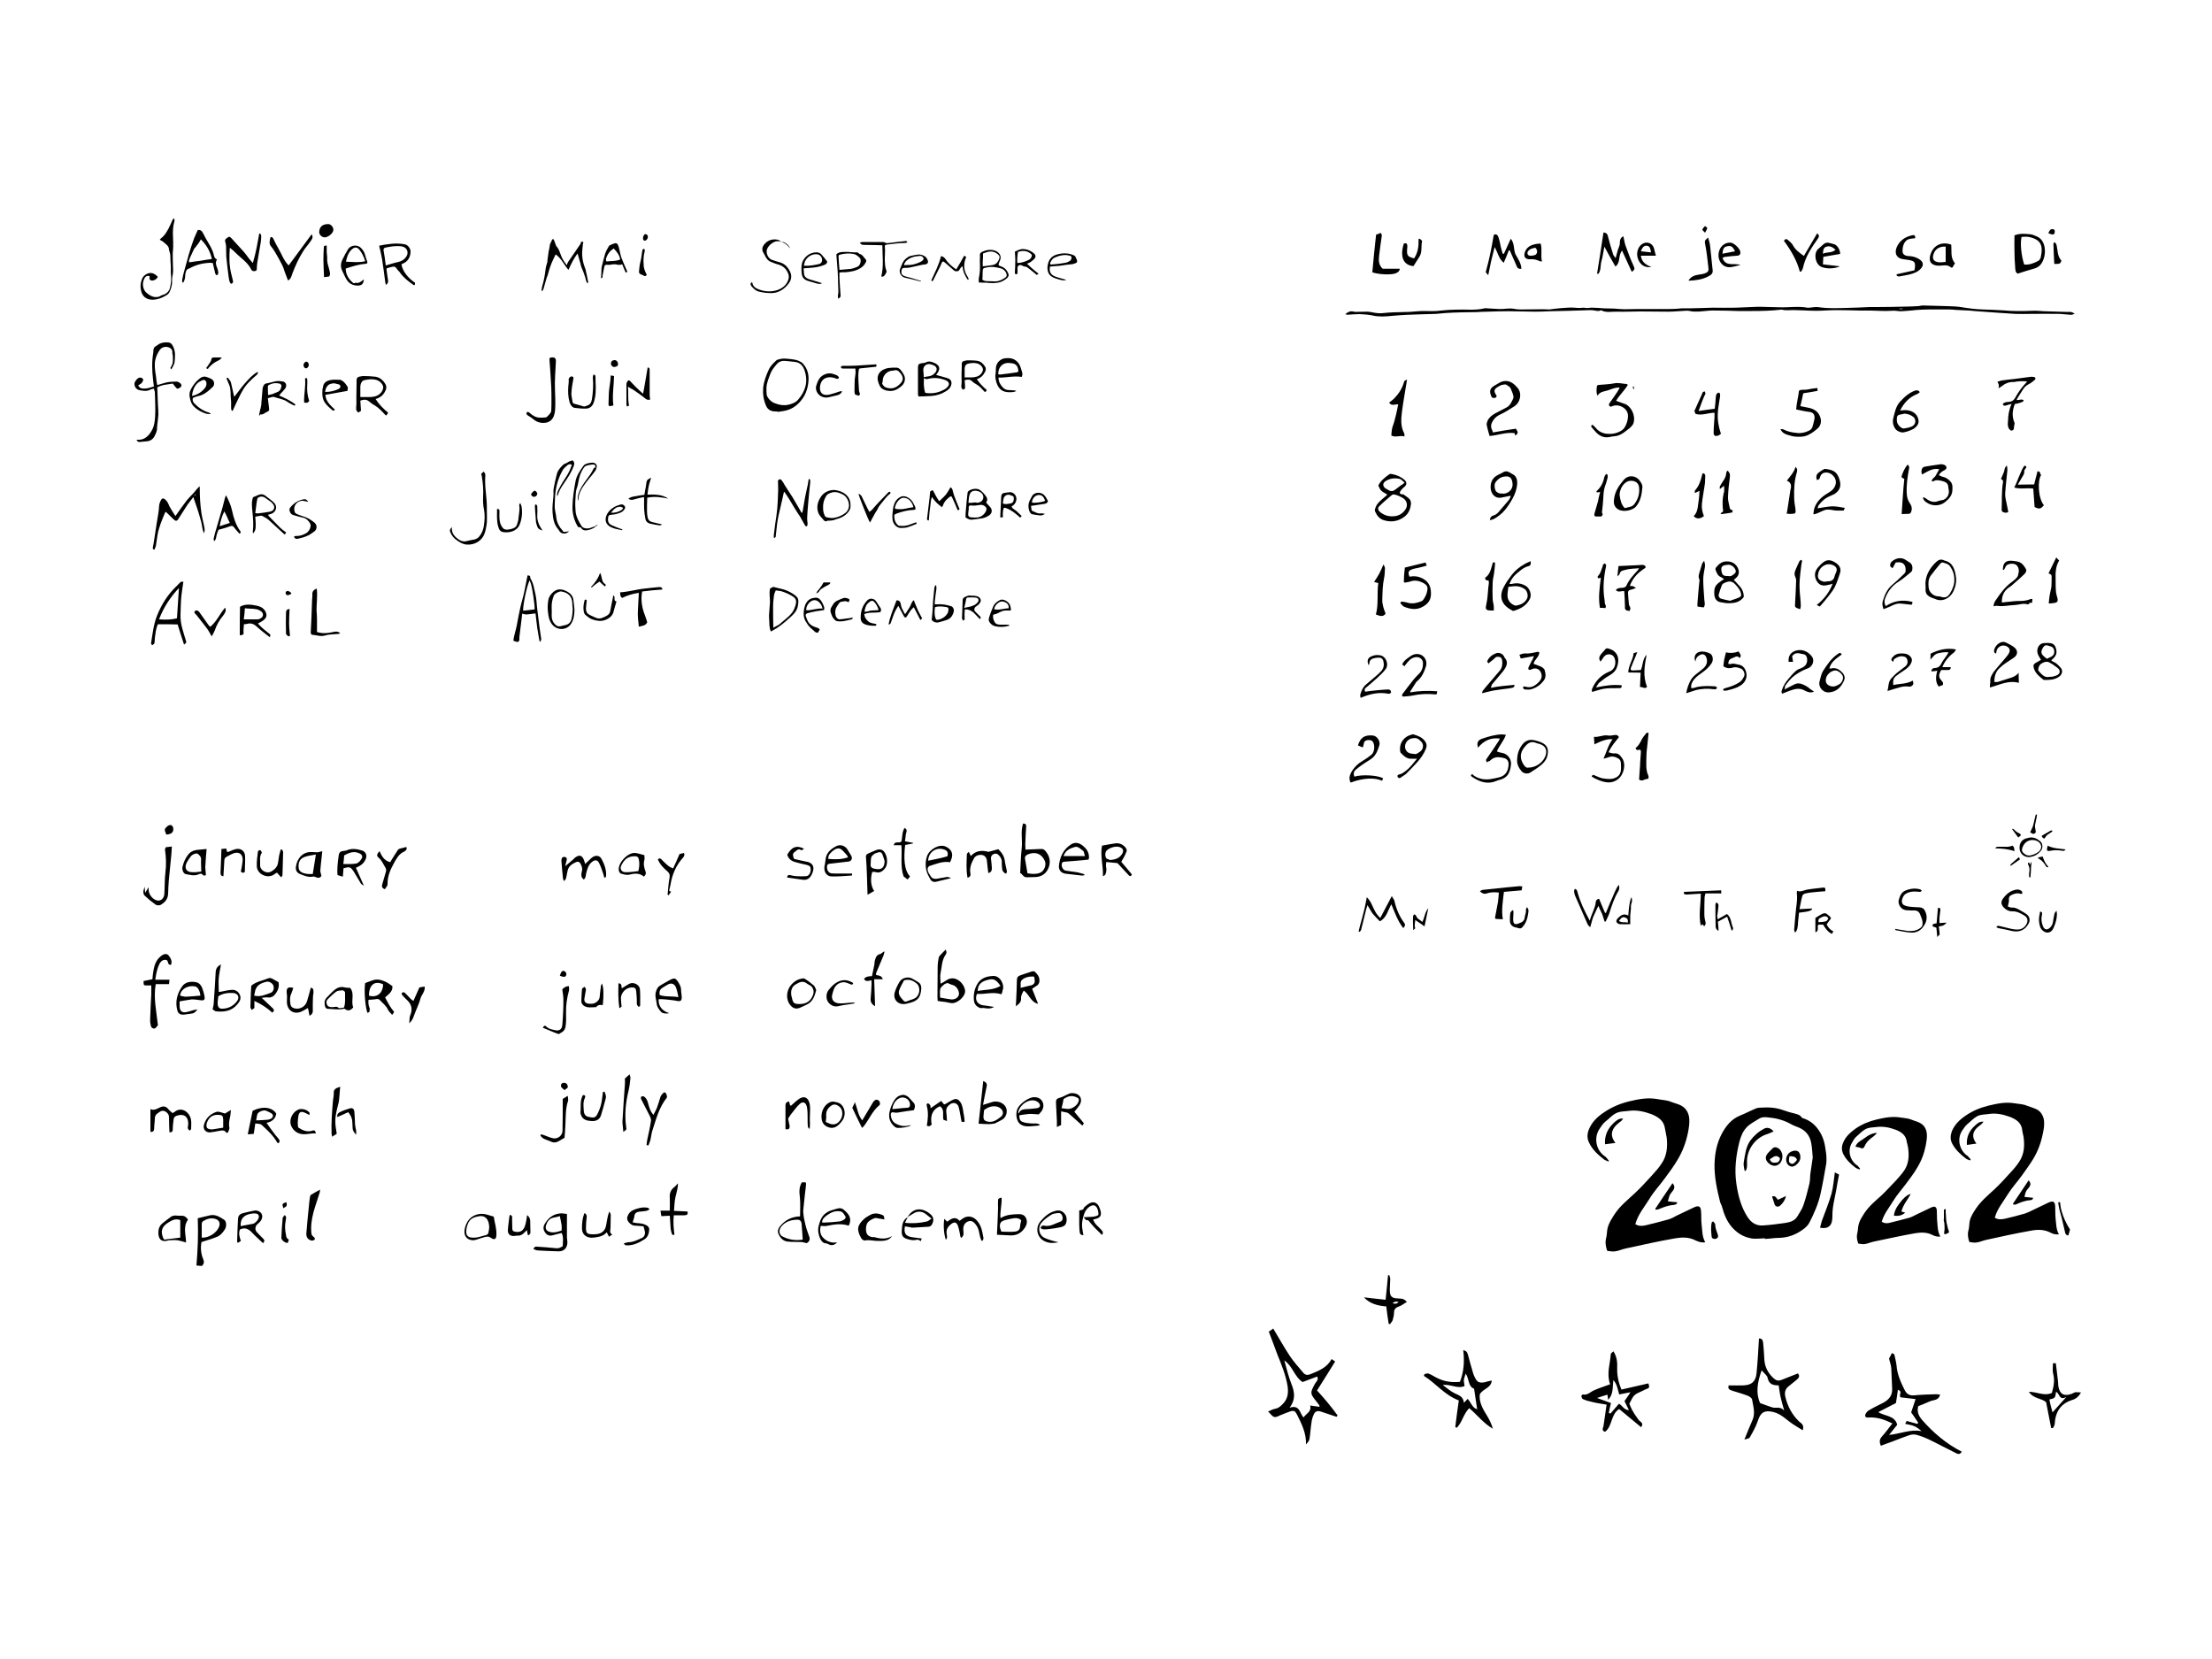 <svg id="calendar-typography"
     x="0" y="0" width="1000" height="750" viewBox="0 0 1000 750"
     xmlns="http://www.w3.org/2000/svg" version="1.1">
    <path class="some-path" d="M69.6 175.7c-.7.2-1.3.2-1.7.5-1.6.8-3.2.5-4.8.2-1.5-.3-2.4-1.6-2.3-3 0-.9 1.4-2.6 2.3-2.7.8-.1 1.4.3 1.7 1-.6 1.5-.6 1.5-2.3 2.5.7 1.7 2.3 1.5 3.6 1.4 1.2-.1 2.3-.6 3.5-.9-.2-1.1-.3-2.1-.4-3.1-.5-4.1-.6-8.1.1-12.2v-.1c.1-1-.1-2 1-2.7.9-.5 1.5-1.2 2.6-1.5 1-.3 2-.4 3.1-.3 1.3.1 1.8.9 2.3 1.9 1.1 2.3.9 4.8.6 7.2-.2 1.1-.9 2-1.4 3-.1 0-.2 0-.3-.1 0-.2-.2-.6-.1-.7 1.3-1.6 1.1-3.5 1-5.4 0-.4-.2-.8-.2-1.1.2-1.6-.8-2.4-2.1-2.7-1.3-.3-2.6.1-3.5 1.2-1 1.4-1.7 2.9-2.1 4.6-.5 2.5-.1 4.8.3 7.3.1.9.2 1.7.3 2.6l.3 1.5c1.5-.4 2.8-.9 4.1-1.2 1.5-.3 3-.4 4.6-.4.5 0 1.1.3 1.5.6.5.4 1 1 .6 1.6-.3.5-.9.8-1.5 1-.2.1-.6-.2-.8-.4-.5-.6-.9-1.2-1.5-1.9-2.3.4-4.9.5-7 1.7.1 2.7.2 5.2.3 7.7.1 1.5.2 3.1.2 4.6-.1 1.6-.3 3.1-.5 4.7 0 .4-.1.7-.1 1.1.1 1.4-.4 2.5-1 3.7-.7 1.5-1.8 2.4-3.5 2.6l-3.3.3c-.8 0-.8 0-1.5-.9.3-.1.5-.1.7-.1 2.2.1 3.8-.9 5.1-2.5 1.2-1.5 2-3.2 2.3-5.1.6-3.6.4-7.3.3-10.9 0-1.1-.1-2.1-.1-3.2-.2-.4-.3-.8-.4-1.4zM126.2 178.8c2.7 1.2 5.2 2.3 7.4 4.1-.3.5-.5.5-.9.3-.9-.5-1.9-.9-2.7-1.5-1.8-1.3-4-1.5-6-2.2-.8-.3-1.8.3-2.9.5.2 1.5.3 2.9.5 4.2.2 1.3.1 1.6-1.1 2.1-.9.4-1.6 1.3-2.7 1-.1 0-.4.4-.5.6l-.2-.2c.2-1.2.5-2.3.8-3.5.2-.9.3-1.7.3-2.6.2-1.9.3-3.8.5-5.7 0-.5.2-1 .4-1.5.3-.6.7-1 1.5-1.1 1.5-.2 3-.8 4.5-1 1-.1 2 0 3 .2 1.4.5 1.7 2.1.7 3.3-.4.5-.8.9-1.2 1.4-.6.5-.9 1-1.4 1.6zm-5-.2c.9-.2 1.5-.3 2.1-.5.8-.3 1.6-.7 2.4-1 1-.5 1.3-1.4 1.5-2.3.2-.7-.3-1.3-.9-1.4-1.7-.4-3.1-.2-4.7.6-.2.1-.5.4-.5.6 0 1.2 0 2.5.1 4zM87.2 179.9c-.3 1.2.1 2.1 1 2.8 1.7 1.7 3.6 3 5.9 3.7.4.1.7.3 1.1.5 0 .1-.1.2-.1.3-.7-.1-1.4 0-2-.2-2-.7-3.9-1.6-5.5-3.3-.9-.9-1.3-1.9-1.6-3.1-.5-1.7-.5-3.2.4-4.8 1-1.9 2.3-3.5 4-4.8.9-.7 2-1 3.2-.5.7.3 1.5.5 2.1.9 1.2.7 1.5 2.5.5 3.5-2 1.9-4 3.7-6.8 4.2-.8.2-1.5.5-2.2.8zm-.4-.9c2.6-.6 4.5-1.8 6-3.8.5-.7.6-1.5.5-2.3-.1-.7-.9-1.4-1.5-1.1-1 .4-2.1.9-2.8 1.7-1.3 1.4-2 3.3-2.2 5.5zM157.1 176.7c-3.5.6-6.7 1.2-10 1.8.2 3.1 2.4 4.8 4.3 6.7-.4.5-.7.6-1.2.2-1-.9-2-1.7-2.8-2.7-1.8-2-1.8-4.4-1.6-6.9 0-.2.2-.4.2-.6.1-2.2 1.7-3.1 3.5-3.4 1.3-.3 2.8-.1 4.2-.1.3 0 .5.2.8.3 1.3.7 2.1 2 2.8 3.2-.1.4-.2 1-.2 1.5zm-10.1.5c2.3 0 4.3-.5 6.2-1.4.3-.2.7-.6.7-.9 0-.6-.3-1.1-1-1.2-.8-.1-1.5-.5-2.2-.4-.8.1-1.8.3-2.3.8-.8.7-1.3 1.7-1.4 3.1zM116.5 168.1c.3.9-.3 1.2-.7 1.6-2.3 2-4.6 4.1-6.1 6.8-1.1 1.9-2 3.9-3 5.9l-1.5 3.3h-.4c-.1-.3-.3-.6-.3-1-.1-1.3.1-2.7-.1-4-.3-2.2.1-4.4-.7-6.5-.4-1-.8-2-1.3-3.1.2-.4.5-.5.8-.1.4.6 1 1.2 1.2 1.9.5 2 .9 4.1 1.4 6.2 0 .1.1.1.2.2 1.6-2 3.1-4.2 4.8-6.1 1.6-1.8 3.3-3.8 5.7-5.1zM137.9 171.1c.6-.3 1-.3 1 .5s.1 1.5 0 2.3c-.2 2.6.1 5.1.9 7.4-.9.9-.9.9-2.3.7-.2-3.7.8-7.3.4-10.9zM93.2 166.4c.6-.8 1.1-1.5 1.6-2.3.3-.5.7-1 .7-1.5.1-.7.5-1 1.1-1h3.7c-.5.5-.7.9-1.1 1.1-.5.3-1 .6-1.5.8-1.3.7-2.4 1.7-3.4 2.8-.2.5-.5.7-1.1.1zM139.6 164.9c0 .8-.6 1.6-1.3 1.6-.6 0-1.1-.7-1.1-1.5 0-.7.7-1.5 1.3-1.5.5 0 1.1.6 1.1 1.4zM169.8 180.4c1.6 2.5 3.5 4.4 5.7 6.2-.3.5-.5.8-.8 1.2-.3-.1-.4-.1-.5-.2-1.4-1.5-2.8-3.1-4.6-4.2-.9-.5-1.8-1.1-2.6-1.8-1.3-1.2-2.6-1-4.1-.5.1 1.5.2 3 .3 4.6-.2.2-.7.5-1.2.8-.8-.6-1.1-1.2-1-2.2.2-1.6.1-3.2.1-4.7 0-2 .1-4 .1-6.1V172c0-1 .3-1.5 1.2-1.7.6-.1 1.2-.3 1.8-.3 1.8 0 3.7.1 5.5.3 2 .3 3.5 1.6 4.5 3.3.7 1.1.5 2.4-.2 3.5-.8 1.6-2.2 2.7-4.2 3.3zm-6.9-.9h4c.5 0 1 0 1.5-.1 1.9-.2 3.4-1 4.4-2.7.6-1.1.6-2.1-.1-3.1-.8-1.1-1.9-1.8-3.2-2-1.5-.3-3-.1-4.5.2-1.2.2-1.6.9-1.9 1.8-.1.4-.2.8-.2 1.2v4.7zM79.3 233.3c1.7-2.4 3.3-4.7 5-6.9 1-1.3 2.2-2.4 3.3-3.6.8-1 1.6-2 2.6-3 0 .3.1.5.1.7 0 3.9.2 7.8.8 11.7.2 1.3.5 2.6.8 3.9.2 1 .5 2 .6 3.1.1.6-.1 1.2-.3 1.9-.8-1.7-.8-3.6-1.3-5.4-.5-1.8-1-3.6-1.6-5.4-.6-1.8-1.2-3.6-1.9-5.6-.9 1.2-1.8 2.3-2.6 3.4-1.4 2.1-2.7 4.3-4.1 6.4-.7 1.2-1.3 1.2-2.3.2-1.1-1.1-2.3-2.2-3.4-3.3-.2.2-.4.2-.4.4-1.4 3.3-2.8 6.6-3.4 10.1-.3 1.6-.4 3.1-.7 4.7-.1.7-.5 1.3-.7 1.9-.7-.1-.8-.5-.7-1 .3-1.6.6-3.2.8-4.8.3-2.2.7-4.3 1-6.5.2-1.4.5-2.8.7-4.3.1-.9.3-1.9.3-2.8 0-1.1.4-2.1.9-3.1.4-.7.9-.9 1.6-.4.9.6 1.5 1.6 1.9 2.6.1.2.2.5.3.7.7 1.3 1.6 2.7 2.7 4.4zm9.3-9.8c-.1 0-.1-.1-.2-.1-.2.2-.4.5-.6.7l.1.1.7-.7zM98.8 239.5c-.3.7-.7 1.6-.9 2.5-.2.9-.2 1.9-1 2.6-.6-.7-.2-1.4-.1-2 .2-1.1.6-2.2.9-3.3 1-3.3 1.9-6.6 2.9-9.9.4-1.4.7-2.9 1.1-4.3.1-.3.2-.6.5-1.2 1.2 2.4 2.2 4.5 2.7 6.9.7 3.3 1.7 6.5 3.7 9.3.4.5.2.8-.3 1.2-.8-.9-1.7-1.8-2.4-2.8-.7-.8-.9-.9-1.9-.6-1.8.7-3.4 1.1-5.2 1.6zm2.6-8.3c-1.1 2.2-1.7 4.3-2.1 6.7 1.6-.5 3-1 4.6-1.5-.9-1.7-1.4-3.4-2.5-5.2zM128.6 241.6l-7.2-6.6c-.8-.7-1.9-1.3-2.9-1.8-.3-.1-.7-.1-1 0-.6.1-1.3.2-2.1.4.1 1.1.2 2.2.2 3.3 0 .9 0 1.8-.2 2.6-.1.5-.5 1-.8 1.5-.1 0-.2-.1-.3-.1v-.7c.4-3 .1-6-.2-9-.2-2.1-.5-4.3.3-6.4.8-.3 1.5-.7 2.3-1 1.2-.5 2.3-.5 3.4.4 1.3 1.1 2.8 2 3.9 3.2 1.4 1.5 1 3.8-1.1 4.8-.5.2-1 .3-1.7.5.1.2.2.5.3.6 1.7 1.7 3.4 3.5 5.1 5.2.7.7 1.4 1.2 2.2 1.8.9.6.4.9-.2 1.3zm-13.2-9.6c.6 0 .9.1 1.2.1 1.7-.2 3.3-.4 5-.7 1-.2 2-.5 2.3-1.6.3-1.2-.5-2-1.2-2.7-.1-.1-.2-.1-.2-.2-.9-.6-1.8-1.3-2.7-1.9-.9-.6-1.9-.7-2.8-.2-.3.1-.7.5-.7.8-.4 2-.6 4.2-.9 6.4zM139.4 226.9c-1-.2-1.9-.5-2.8-.5-2.7.1-4.3 2.8-3.3 5.2.1.3.4.5.7.7 1 .4 1.9.8 2.9 1.1 2 .5 3.7 1.6 5.3 2.9 1.3 1.1 1.2 3.2-.3 4.1-1 .6-1.8 1.4-2.9 1.8-1.3.6-2.7 1-4.1 1.3-.8.2-1.6.2-2-.9.3-.1.5-.3.8-.3 1.7.1 3.2-.4 4.6-1.2 1.1-.6 1.9-1.8 2.1-3.1.2-1.2-.6-2-1.3-2.8-.7-.8-1.6-1.1-2.6-1.3-1.4-.3-2.7-.7-4-1.1-1-.3-1.4-1.1-1.6-2-.1-.4 0-.9.2-1.2 1.6-2.1 3.7-3.5 6.4-3.9.8-.1 1.1.2 1.9 1.2zM71.4 282.2c-1 2.1-1.1 4.2-1.4 6.2-.1.8 0 1.6-.2 2.4-.1.4-.7.6-1 .9-.2-.3-.6-.7-.5-1 .7-4.2 1.1-8.4 2.7-12.4 2-5 4.8-9.5 8.7-13.2.7-.7 1.3-1.4 2-2 .2-.2.6-.1 1.2-.1-.3 2.3-.7 4.3-.9 6.4-.3 2.9-.3 5.9-.4 8.8-.1 4.1 1.4 7.8 2.5 11.6.3 1-.3 1-.9 1.6-1-3-1.9-5.9-2.9-9.1-2.8-.1-5.9-.1-8.9-.1zm.5-2.2c3 .2 5.6.2 8.1-.5.3-4.7.6-9.2.9-13.7-3.8 4.1-6.9 8.6-9 14.2zM108.4 287.2c0-4.3 0-8.5.1-12.9 2.4-1.4 5-1 7.5-.5 1.5.3 2.9.9 3.8 2.3 1 1.7.9 3-.6 4.2-.7.6-1.6 1-2.6 1.6 1.7 1.9 3.5 3.3 5.4 4.8.3.3.3.3 0 1.4-2-1.6-4.1-3.1-5.9-4.8-1.4-1.3-2.8-1.8-4.6-1.2-.3.1-.7 0-1.2.1-.1 1.3-.3 2.5-.2 3.7.2 1.1-.5 1.2-1.7 1.3zm1.8-7.2h6.3c.4 0 .8-.2 1.2-.4 1.3-.6 1.6-2 .6-3-.7-.6-1.6-1.1-2.5-1.2-1.6-.3-3.2-.2-5.1-.4-.1 1.6-.2 3.2-.5 5zM143.3 285.7c1.8.6 3.4.6 5.1.4.9-.1 1.9-.3 2.8-.5.8-.1 1.7-.2 2.6.7-.5.2-.8.3-1.1.3-1.9.2-3.9.1-5.8.7-2 .6-3.7-.2-5.6-.3-.8-.1-.9-.9-.8-1.6l.3-6.3c.1-2.7.2-5.4.3-8.2 0-.7.2-1.3.1-2-.1-1.4.5-2.3 2-2.8.4 3.3-.1 6.5-.1 9.7.3 3.2.2 6.4.2 9.9zM102 275c0 .5.1 1.1-.1 1.6-.3.7-.7 1.3-1.1 1.8-1.7 2-2.9 4.2-3.7 6.6-.3.8-.8 1.6-1.4 2.7-.9-1.6-1.5-2.8-2.3-3.8-1.5-2-3.1-4-4.7-6-.4-.5-1.2-.8-.6-1.6.4-.6 1.4-.4 2 .4 1.3 1.8 2.6 3.7 3.9 5.5.2.3.5.7 1 1.2 2.9-2.3 4.3-5.8 6.6-8.5 0 0 .2 0 .4.1zM130.4 287.7c-.4-.4-1.1-.8-1.1-1.2-.1-3.2-.1-6.4 0-9.5 0-.8.2-1.6 1.6-1.7-.1 2.1-.2 4.2-.2 6.3 0 2 .2 3.9.4 5.9-.3 0-.5.1-.7.2zM131.6 268.5c-.5.2-1.1.6-1.6.6-.3 0-.9-.5-.9-.9 0-.7.5-1.2 1.2-1 .5.1.9.5 1.3.8.1.1.1.3 0 .5zM251.2 115c-.4.8-.7 1.5-1.1 2.3-1 2-1.7 4.2-2.3 6.4-.2.9-.7 1.8-.9 2.7-.3.9-.5 1.9-.8 2.8-.2.6-.3 1.3-.6 1.9-.1.2-.3.4-.7.5.1-.7.1-1.4.3-2.1.8-2.7 1.3-5.4 1.6-8.2.1-.9.5-1.8.7-2.7.1-.3.1-.7.1-1 .2-1.2.3-2.5.5-3.7.1-.9.5-1.8.5-2.8.1-1 .8-1.8 1.1-2.8 0-.1.3-.2.4-.2.2.1.4.2.4.3l.9 2.4c.1.2.1.4.2.5 1.4 1.4 1.7 3.4 2.5 5.1.6 1.2 1.3 2.3 2.3 3.5.2-1.4 1-2.1 1.6-3l4.5-6.6c.2-.3.2-.6.3-1h.9c0 .1.1.1.1.2 0 .3-.1.6-.2.9-.2 2.1-.5 4.2-.2 6.2.2 1.6.6 3.1 1.2 4.6.4.9.4 1.9.7 2.8l.6 3c.1.4.3.8-.3 1-.6-.7-.6-1.6-.9-2.5-.4-1.4-.9-2.7-1.5-4.1-.4-.8-.6-1.8-.8-2.7-.2-.6-.4-1.1-.5-1.7-.2-.8-.5-1.6-.7-2.4-1.7 2.2-2.9 4.7-4.1 7.4-2-2.2-3.1-5.1-5.8-7zM271.7 125.8c0-.5.1-.9.1-1.4 0-.8.1-1.5.1-2.3 0-.5 0-.9.1-1.4.5-2 1-4.1 1.6-6.1.4-1.2 1.1-2.3 1.7-3.4.1-.2.3-.3.6-.4.6-.3 1.1-.5 1.7-.7.8-.3 1.3-.2 1.7.5.3.5.5 1.2.6 1.8.3 1.1.5 2.3.8 3.4.4 1.3 1 2.5 1.5 3.8.5 1.1.9 2.1 1.4 3.2-.2.1-.3.3-.7.5-.6-1.3-1.1-2.5-1.6-3.8-.3.1-.6.1-.9.2-.4 0-.8.1-1.1 0-1.2-.4-2.3-.2-3.5 0-.5.1-.9 0-1.4 0-.8 0-1 .1-1.2.9-.3 1.3-.5 2.7-.8 4 .1.8-.1 1.1-.7 1.2zm8.7-8.5c-.4-2.1-1.6-3.6-3-5-.3.3-.6.6-1 .8-1.1.9-1.8 2.1-2.3 3.4-.2.6-.3 1.1.1 1.7 2.1-.3 4.2 0 6.2-.9zM292.4 124.3c-.4.5-.9.7-1.4.3-.3-.2-.7-.3-1.1-.5-.9-.4-1.1-.6-1-1.6.1-1.5.3-3 .7-4.5.3-1.1.4-2.3.6-3.5.1-.5.1-1.1.3-1.6.1-.2.4-.5.5-.4.2 0 .4.3.5.5.1.2-.1.5-.1.8-.5 2-.6 3.9-.4 6 0 1.7.7 3 1.4 4.5zM290.7 107.4c0-.2.1-.5.3-.9.2-.5.6-.8 1.1-.6.5.2.8.6.8 1.2s-.5 1.4-1 1.6c-.8.3-1.3-.2-1.2-1.3zM238.2 186.3c.6-.1.9 0 1.3.4 1.3 1.2 2.8 2.1 4.6 2.1.9 0 1.8 0 2.6-.1.3 0 .6-.3.8-.5.4-.4.8-.8 1.2-1.3.2-.3.4-.7.5-1 .1-1.8.1-3.5.1-5.3 0-1.9 0-3.9-.1-5.8-.1-2.2-.3-4.4-.4-6.7-.1-1.8-.3-3.7-.4-5.5 0-.8.1-.9.9-1 1.5-.2 2.1.4 2 1.9-.2 4.3-.6 8.6-.4 12.9.1 2.6.2 5.2.1 7.8 0 1.3-.2 2.6-.6 3.8-.6 1.6-1.8 2.8-3.7 3.1-2.1.3-4-.2-5.6-1.6-.8-.6-1.6-1.2-2.5-1.7-.6-.4-.8-.8-.4-1.5zM283.9 174.8c.3 2.9-.2 5.7.5 8.5-.2.1-.5.3-.9.5-.1-.3-.3-.5-.3-.8v-9.4c0-.5.3-1 .6-1.4.2-.4.7-.3 1.1.1.9 1 1.8 1.9 2.8 2.9.9.9 1.9 1.8 3 2.8.5-2.1.7-4.1 1.1-6 .3-1.9.7-3.9 1-5.9.7.1.9.5.9 1v11.5c0 .7.2 1.3.2 2.1-.7 0-1.3.2-2-.4-1.8-1.5-3.7-2.8-5.6-4.1-.8-.4-1.5-.8-2.4-1.4zM268.3 169.3c.7.2.9.4.9.9 0 3.2.4 6.3-.2 9.5-.2.9-.4 1.9-.8 2.8-.6 1.3-1.7 2.1-3 2.2-1.8.1-3.6-.1-5.3-.3-1.1-.1-1.8-1.1-2.2-2-.3-.7-.4-1.5-.6-2.3-.4-2.4-.3-4.8 0-7.2v-1c-.1-.6.1-1.1.7-1.5.4-.3.7-.3 1.1-.1.4.2.4.6.3 1-.2 1.2-.4 2.3-.6 3.5-.1 1.1-.3 2.3-.3 3.4.1 1.3.4 2.5.6 3.7 0 .2.4.5.6.6 1.4.4 2.8.7 4.2 1.2.6.2 1.1-.1 1.6-.3 1.5-.4 2-1.4 2.3-2.9.5-3.3.7-6.5.4-9.8 0-.6.2-.9.3-1.4zM277.3 183.3c-.6.1-1.1.3-1.6.3s-.6-.4-.6-.8c0-1.3.1-2.5.1-3.8 0-2.2.4-4.4.7-6.6.1-.8.1-1.7.2-2.7l1.5.3c-.1 4.5-.9 8.8-.3 13.3zM279.4 164.6c0 .8-.5 1.2-1.8 1.3-.7 0-1.4-.7-1.4-1.5 0-1 .5-1.5 1.6-1.6.8-.1 1.6.8 1.6 1.8zM204.3 238.3c-.3 2.9 1.4 4.5 3.4 5.8.8.5 2.1.9 3.3.5 1.1-.3 2.3-.5 3.4-.7 1-.2 1.7-.7 2.3-1.4 1.1-1.3 1.7-2.9 2-4.5.4-2.5.6-5 .1-7.6-.4-1.9-.5-3.9-.4-5.8.2-3.2-.1-6.3-.6-9.4 0-.3-.2-.6-.3-.9l1.1-1.1c.7.6.9 1.3.8 2-.3 3.4.2 6.8.5 10.2.2 1.9.2 3.9.2 5.8 0 1.6.1 3.3 0 4.9-.2 1.8-.5 3.6-1.1 5.3-1.2 3-4.2 5-7.9 4.8-1.8-.1-3.2-1-4.5-1.9-1.5-1-2.5-2.3-3.1-3.9-.3-.7 0-1.3.8-2.1zM258.8 208.1c1 .8.9 1.6.6 2.5-1 2.8-2.7 5.4-4.5 8-1.3 1.8-2.3 3.6-2.9 5.8-.5-1.4.3-2.6.8-3.6.9-1.8 2-3.5 3.1-5.2 1.2-1.8 2-3.6 2.6-5.5-.9-.5-1.7-.1-2.2.4-.8.7-1.6 1.4-2 2.2-2.2 3.9-3.2 8.1-3.4 12.4 0 1.5-.2 3-.1 4.5s.6 3 .7 4.5c.2 1.6.8 3.1 1.8 4.5.5.6 1 1.2 1.5 1.9.9-.1 1.7-.2 2.5-.3-1.7 1.6-3.8 1.3-4.7-.6-.1-.1-.2-.3-.3-.4-2-2.3-2.3-5-2.5-7.6-.2-2.5.2-5 .4-7.5.1-1.1-.1-2.2.1-3.3.4-2.2.9-4.5 1.5-6.7.4-1.5 1.5-2.7 2.7-3.9.4-.4 1.1-.7 1.7-.9.8-.6 1.6-.9 2.6-1.2zM270.3 237.1c-1.2 1.3-2.5 2.1-4.3 2.5-1.3.3-2.4.3-3.2-.8-.3-.4-.5-.6-1.1-.4-.1 0-.5-.3-.6-.5-1.6-2.8-2.4-5.8-2.3-9 .1-3.9.7-7.7 1.4-11.4.5-2.6 2.1-4.9 3.7-7.1.6-.9 4-1.6 5-1 .5.2.9.9.9 1.3-.1.8-.3 1.7-.8 2.3-1.6 2.2-3.5 4.2-5 6.4-1.4 1.9-2.4 4-2.5 6.3 0 .2-.1.5-.2.7-.3-1.6.1-3.2.8-4.7 1.2-2.6 3.1-4.9 4.8-7.3.6-.9 1.1-1.9 1.7-3 0 0 .2.1.5.1.2-1.2-.1-1.6-1.4-1.5-1 .1-2 .3-2.8.6-.5.2-.9.7-1.2 1.2-.5.8-1 1.7-1.3 2.5-.3.8-.5 1.6-.7 2.4-.3 1.2-.4 2.4-.8 3.6-.8 2-.6 4-.8 6-.1 1.6 0 3.2.1 4.8.2 2.4 1.4 4.6 2.7 6.7.6 1 2.2 1.3 3.6 1 1-.3 1.9-.7 2.8-1 .2-.4.6-.6 1-.7zM299.1 237.3c-.4.1-.8.3-1.1.2-1.4-.2-2.8-.5-4.2-.8-1.1-.3-1.8-1-2-2-.3-1.5-.5-3-.6-4.5-.1-1.6 0-3.2 0-4.8 0-.2-.1-.4-.1-.7-1.5.3-2.9.6-4.2 1-.9.3-1.8.5-2.8-.2.9-.9 2.2-1 3.4-1.2 1.2-.3 2.4-.4 3.8-.6.2-1 .4-2.1.6-3.3.1-.4.1-.8.2-1.2.1-.7.1-1.5.5-2.1.3-.5 1.1-.7 1.8-1.2-.4 1.4-.9 2.6-1.1 3.8-.3 1.2-.4 2.5-.6 3.9 3.4-.1 6.6-.1 9.4 1.8-3.1-.6-6.2-1.1-9.5-.4 0 1.2-.1 2.3-.1 3.5 0 1.9-.1 3.7.3 5.5.3 1.1.8 1.7 2 2 1.5.4 3 .7 4.6 1.1-.3-.1-.3 0-.3.2zM224.7 230.1c.9-.1 1.1.3 1.1 1 0 1.1-.1 2.2 0 3.4.1 1.4.4 2.7 1.3 3.9.6.9 1.5 1.2 2.7 1 .4-.1.8-.1 1.1-.2 1.3-.3 2.4-.8 2.8-2 .3-1 .7-2 .7-3 .2-2 .7-3.9.3-5.9 0-.2.2-.4.5-.9.3.7.5 1.2.6 1.6.4 2.8.2 5.5-.9 8.2-1.3 3.2-5.1 3.8-7.7 3.3-.6-.1-1.3-.7-1.5-1.2-.5-1.1-.8-2.3-.9-3.5-.2-1.9-.1-3.8-.1-5.7zM281.3 239.7c-1-.2-2-.4-2.9-.6-.8-.2-1.7-.5-2.4-.9-1.9-1-2.6-2.7-2-4.7.6-1.9 2-3.3 3.7-4.3.9-.5 1.9-.8 2.8-1.1.7-.2 1.4 0 1.9.7s.1 1.2-.3 1.7c-.8 1.2-2.3 1.5-3.6 1.9-.7.2-1.4.2-2.1.3-1.1.1-1.4.4-1.5 1.5-.2 1.7.3 2.7 2 3.4 1.3.6 2.7 1.1 4.1 1.6.1.1.2.1.4.2-.1.1-.1.2-.1.3zm-5.1-7.9c2 .1 3.5-.4 4.9-1.3.3-.2.4-.6.6-.9-.4-.2-.8-.5-1.2-.5-2-.1-3.1 1.2-4.3 2.7zM245.3 239.8c-1.2-.3-2-.7-2.3-1.5-.3-.8-.6-1.6-.7-2.4-.2-2.3-.3-4.6-.5-6.9 0-.3.1-.6.2-1 .9.2.9.7.9 1.3 0 1.1.1 2.2 0 3.3-.2 2.6.7 4.9 2.4 7.2zM240.1 223.3c.4-.4.8-1.1 1.4-1.4.4-.3 1.4.6 1.4 1.3 0 .7-.7 1.4-1.5 1.4-.6 0-1.3-.5-1.3-1.3zM242.1 277.3c-1.5.2-2.9.4-4.2.5-.5 0-1.1-.2-1.8-.4-.1.4-.2 1-.2 1.6-.4 3-.7 6-1.1 9v1.2c-.1.8-.5 1.1-1.3 1 0 0-.1 0-.1-.1-.4-.1-.7-.3-1.3-.4.2-2.5 1.2-4.9 1.6-7.4.4-2.5 1-5 1.5-7.5.5-2.4 1.3-4.8 1.8-7.2l1.5-7.5c.7.1 1.3.1 1.2 1 0 .1.1.3.1.4 1.4 2.2 1.7 4.8 2.3 7.3.4 1.9.5 3.9.7 5.9.4 3 .7 5.9 1.1 8.9.2 1.6.5 3.2.7 4.8.1.6.2 1.2-.6 1.8-.5-2.1-.7-4.2-1.1-6.2-.3-2.5-.6-4.6-.8-6.7zm-.4-1.8c.1-1.9-1-9.2-1.6-11.3-.2-.6-.4-1.1-.6-1.8-1.1 1.4-3.2 11.3-3 13.7 1.7-.2 3.4-.4 5.2-.6zM290.3 267.4c-.7 3.8-.1 7.3 1.2 10.6.4 1.1.8 2.2 1.1 3.3-.7 1.6-2.2 1.6-3.8 2-.3-2.6-.6-5.1-.4-7.6.1-2.5.3-5.1.4-7.7-2.6.4-5.2 1.1-7.5 2.3-1.1-.6-.8-1.7-1-2.5 2.8-.2 5.5-.8 8.2-1.3.9-.2 1.9-.3 2.8-.4 2.2-.3 4.5-.5 6.7-.7.8-.1 1.3.2 1.5 1.1-3.1.2-6.1.5-9.2.9zM259.7 275.4c0 2.2-.2 4.4-1.4 6.4-1.9 3.2-6.3 3.4-8.7.5-1.4-1.8-1.7-3.8-1.9-5.9-.2-1.7-.1-3.5.2-5.2.3-2 2.5-4.4 4.5-4.7.8-.1 1.8 0 2.6.3 2.3.9 4.2 2.2 4.3 5 .1 1.2.3 2.4.4 3.6zm-.8-.4c-.1-.7-.2-1.6-.2-2.5-.2-3.1-2-4.6-4.9-5.1-.9-.2-3 .9-3.4 1.8-.7 1.7-1.1 3.6-1 5.5.1 1.2 0 2.5 0 3.7 0 1.6.5 2.9 1.7 4 .7.7 1.4.9 2.3.7.8-.2 1.7-.4 2.5-.6 1.1-.3 1.9-1 2.3-2.1.5-1.8.7-3.5.7-5.4zM277.3 269.2c.7.4.5 1 .5 1.5 0 .6.1 1.1.9 1.2-.5 1.7-1 3.3-1.4 4.9-.7 2.5-3.9 4-6.2 3.9-1.2-.1-2.4-.3-3.6-.8-1.1-.4-1.8-1.1-2.7-1.8-.5-.3-.8-1.1-.9-1.7-.3-1.6-.1-3.1.3-4.7.1-.4.2-.8.7-.6.4.1.4.5.3.9-.1 1.1-.3 2.1-.3 3.2 0 1.2.4 2.1 1.5 2.7 1.1.5 2.2 1.1 3.3 1.5 1.7.6 3.2-.3 4.7-1.1.9-.5 1.3-1.2 1.5-2.1.4-2.2.8-4.4 1.3-6.6-.2-.1-.1-.2.1-.4zM267.2 265.3c1.8-1.8 3.2-3.8 4.1-6.3.1.3.3.6.4.9.2.7.3 1.4.5 2.1.2.8.5 1.5 1.3 2 .5.3.5.7-.1 1.1-.8-.7-1.6-1.4-2.4-2.2-.6.4-1.2.9-1.8 1.3-.6.4-1.1.9-1.7 1.4-.2-.2-.3-.2-.3-.3zM353.3 109.5c-2.5-1.7-6.6 1.5-6.7 4-.1 1.5.8 3.3 2.2 3.9 1.1.4 2.3.8 3.4 1.1 2.1.5 3.5 1.7 4.6 3.6 1 1.7 1.2 3.3.4 5-.4.8-1 1.5-1.6 2.2-1.9 2-4.2 3.2-7 3.2-1.8 0-3.5-.2-5.2-.6-1.6-.3-2.8-1.4-3.8-2.7-.4-.5-.4-1.1.2-1.6.1.1.3.1.3.1.2 2 1.9 2.8 3.4 3.3 2.6.9 5.4 1 8 .1 2.3-.8 4.1-2.3 4.9-4.7.3-1 .3-2-.2-3-.9-2.1-2.4-3.3-4.6-3.9-1-.2-1.9-.7-2.8-1-1.5-.5-2.4-1.6-3-3-.2-.4-.4-.8-.6-1.1-.8-1.2-.7-2.5 0-3.5 1.4-2.1 3.8-3.1 6.5-2.5.6.1 1.1.7 1.6 1.1.1-.3 0-.1 0 0zM442.5 127.7c0-.6-.1-1.3 0-1.9.5-2.2.6-4.4.5-6.7-.1-1.3.1-2.7 0-4 0-.6.4-.9.9-1.2 1.8-.9 3.7-1.2 5.6-.7 1.8.5 3.7 2.3 2.5 4.7-.1.3-.2.6-.3.8-.5 1-.3 1.4.8 1.7 1.3.4 2.2 1.2 2.8 2.2.3.5.6 1.1.7 1.7 0 .4-.3 1-.6 1.3-1.1 1-2.3 1.7-3.8 2.1-1.9.4-3.8.3-5.7.1-1 0-2.1 0-3.4-.1zm1.6-1.3c.6.5 1.3.7 2.2.7 1.1 0 2.1.1 3.2.1 1.9.1 3.6-.7 5.1-1.8.3-.2.5-.6.5-1-.1-1.5-1.3-2.7-2.7-3.1-1.7-.4-3.4-.8-5.1-.6-.8.1-1.7.3-2.5.5-.2.1-.4.5-.5.8-.1 1-.1 2-.1 3 0 .5-.1.9-.1 1.4zm.2-6c1.6-.2 3-.3 4.5-.6.7-.1 1.4-.5 1.9-1 .5-.6.9-1.3 1.1-2.1.3-.8-.3-1.5-1-2-2.1-1.6-4.2-1-6.4-.1.1 2-.3 3.9-.1 5.8zM379.5 123.2v2.4c.1 2.6.3 5.1.5 7.7.1.8-.1 1.3-1.1 1.7 0-.5-.2-.9-.1-1.3.4-1.7.1-3.4.1-5.1 0-1.9-.1-3.8-.2-5.7-.2-2.6-.4-5.1-.6-7.9.8-.9 2-1.1 3.3-1.1 1.6-.1 3.3.1 4.9.2h.6c.5-.1.9 0 1.3.4.1.1.3.3.4.3 1.4.3 1.9 1.6 2.8 2.5.2.2.3.8.1 1.1-.6 1.2-1.3 2.1-2.5 2.8-2.2 1.4-4.7 1.7-7.1 1.9-.7-.1-1.5 0-2.4.1zm0-1.2c1.3-.1 2.4-.2 3.6-.3 1.7 0 3.2-.5 4.7-1.2 1.2-.6 1.8-3.1.8-4-.7-.7-1.6-1.5-2.7-1.7-2.1-.4-4.1-.2-6.1.3-.5.1-.8.4-.7.9.1 1.9.2 3.9.4 6zM374 118.3c-.3 1.2-1 1.3-1.7 1.6-2.8 1.1-5.8 1.2-9 1.4.1.9.1 1.7.2 2.6.2 1.2 1 1.9 2.2 2.3 1.8.5 3.5 1.1 5.3 1.6.1 0 .3.1.6.3-.9.4-1.6.2-2.2.1-1.4-.4-2.7-.8-4.1-1.2-1.9-.6-2.7-1.6-2.9-3.6-.1-1.5-.2-3 .2-4.5.6-2.1 2.7-4.2 4.9-4.6.3-.1.7-.2 1-.2 1.2-.1 2.2.1 3 1.1.9 1 1.8 2.1 2.5 3.1zm-10.6 1.8c2.5.2 5.1-.3 7.1-.8.3-.1.6-.3.8-.6.9-1.3 0-3.4-1.6-3.7-2.2-.4-4.7.8-5.8 3.2-.2.6-.3 1.2-.5 1.9zM458.8 113.8c1.2-.6 2.4-1.3 3.9-1.2 1.9.1 3.6.9 5 2.2.5.5.6 1.4.1 2-.5.6-1.2 1.1-1.8 1.6-.4.3-1 .5-1.7.8.7.7 1.3 1.3 1.9 1.8 1 .9 2.1 1.8 3.3 2.7-.3.2-.5.4-.8.6-1.2-1-2.4-2-3.7-3-.5-.4-1-.8-1.7-.8-.5 0-.9-.3-1.3-.5-1.1-.5-2 0-2 1.2v1.9c0 .5-.1.9-.6.9-.6 0-.6-.5-.6-.9.1-1.8.2-3.6.2-5.4 0-1.3-.1-2.6-.2-3.9zm1.4.1c-.3 1.8-.4 3.4-.3 5 1.8 0 3.4-.6 5-1.3 1-.5 1.6-1.3 1.6-2.4-1.8-1.9-4-2.1-6.3-1.3zM398.4 125c1.2-4.7.5-9.3.5-14.1-.9 0-1.7-.1-2.6-.1-2 0-4-.1-6-.1-.7 0-1.1-.3-1.6-1 .4-.1.8-.3 1.1-.3h9.1c.3 0 .7 0 .9.1.8.6 1.6.4 2.5.3 2.3-.3 4.6-.6 6.9-.8.1 0 .3-.1.4-.1.2.1.4.3.6.5-.2.1-.4.4-.6.4-.8.1-1.7.1-2.5.1-2.1.2-4.2.4-6.4.7-.2 0-.4.2-.6.3 0 .2-.1.3-.1.5.3 2.2-.1 4.3 0 6.5.1 1.5.1 3 .7 4.4.2.4 0 1.1-.3 1.4-.4.6-.7 1.6-2 1.3zM482.1 126.5c-1 .4-2.1.2-3.1-.1-1.2-.3-2.5-.7-3.6-1.4-2-1.2-2.2-4-1.5-6.2.7-2.2 2.2-3.4 4.5-3.9 2.5-.6 4.9-.5 7.2.6.2.1.5.3.6.6.2.4.4.8.6 1.3.3.8.2 1.3-.6 1.6-.7.3-1.5.5-2.2.5-1.3.1-2.5.3-3.8.5-1.8.3-3.6.3-5.5.5-.5 2.1.2 3.7 2.3 4.5 1.6.6 3.3 1 5.1 1.5zm-7.2-6.9c.8-.1 1.6-.1 2.4-.2 1.5-.2 2.9-.3 4.3-.6.7-.1 1.4-.4 2-.8.6-.3.9-1.1.8-1.7-.1-.7-.7-.7-1.2-.8-.4-.1-.8-.1-1.1-.2-1.9-.1-3.7.4-5.4 1.2-.5.2-1 .7-1.3 1.2-.2.5-.9.9-.5 1.9zM416.4 127.1c-.2 0-.3.1-.4.1-2.3-.6-4.7-1.2-7-1.7-1.7-.4-2.7-2.5-2.1-3.9.7-1.7 1.2-3.6 2.8-4.8.5-.4 1-.8 1.6-1 1.1-.3 2.3-.5 3.5-.7 1.3-.2 2.5.2 3.6 1 .6.5 1.3 1.8 1.1 2.6-.1.3-.4.6-.7.7-.6.2-1.3.2-1.9.3l-5.4 1.2c-.9.2-1.8.2-2.7.2-.8.1-1 .2-1.2 1-.3 1.6 0 2.2 1.5 2.8 1 .3 2 .5 3 .8l3.9 1.2c.3-.1.3.1.4.2zm1.2-10.2c-.4-.7-.8-1.3-1.7-1.2-1.5.1-2.9.3-4.2.9-1.1.5-2.1 1.2-2.7 2.3-.2.3-.2.6-.3 1 .6 0 1-.1 1.4-.1 2 .1 3.8-.4 5.6-1.2.8-.4 1.6-.7 1.9-1.7zM425.4 115.8c1 .1 1.6.7 2.1 1.4 1.2 1.9 2.9 3.3 4.8 4.6 1.2-2 2.4-4 3.6-6.2.3.2.6.3.9.6-1.1 2.5-1.2 4.9-.2 7.4.3.6.7 1.2 1 1.8.2.4.5.8 0 1.2-1.3-1.8-2.3-3.8-2.4-6.2-1.2.5-1.3 1.6-1.9 2.1-.6.1-.9.2-1.3.1-.3 0-.6-.2-.8-.4-1.3-1.1-2.6-2.3-3.9-3.4-.2-.1-.3-.3-.5-.4-.4-.3-.8-.2-1 .3-.3.6-.5 1.2-.8 1.8l-3 6c-.2.4-.4.9-1 .3 1.6-3.6 3.5-7.1 4.4-11z" />
    <path class="some-path" d="M353.3 109.5c.2 0 .3-.1.5-.1 1.1 0 2.9 1.5 3.4 2.9-1.2-1.4-2.3-2.6-3.9-2.8zM351.3 186h-1.1c-1.8-.1-3.2-.9-3.9-2.6-1.1-2.6-1.5-5.2-1.3-8 .3-2.9 1.3-5.6 2.5-8.2.8-1.8 2.2-3.1 3.6-4.4.2-.2.6-.2.9-.3 2-.7 4-.3 6-.1 1 .1 2 .3 3 .7.7.3 1.5.7 2 1.3 2 2.2 2.7 4.8 2.5 7.7-.2 2.9-1 5.7-2.7 8.1-2.1 3-4.9 5-8.5 5.6-1 .2-2 .3-2.9.4l-.1-.2zm-4.8-10.8v1.8c.1.8 0 1.7.4 2.3.8 1.5 2.1 2.6 3.7 3.1 1.8.7 3.7 1 5.7.6 1.7-.4 3.4-1 4.5-2.3 3.3-3.8 4.6-8.1 3-13-.7-2.2-2-3.9-4.6-4.1-1.2-.1-2.4-.3-3.6-.4-1.8-.2-3.3 0-4.6 1.6-1.1 1.3-2.1 2.5-2.7 4.1-.8 2.1-1.7 4.2-1.8 6.3zM423.2 169.5c1.7.5 3.4.9 5 1.4 2.5.7 2.2 2.9 1.3 4.3-.5.7-1.3 1.4-2.1 1.8-1.9 1.2-4 1.8-6.2 2-1.3.1-2.7.1-4 .2h-.9c-1 .2-1.3 0-1.3-1.1V166c0-1.3.5-1.6 1.7-1.8.6-.1 1.2-.1 1.7-.3 1.6-.9 2.9-.3 4.3.3.3.1.5.3.8.5 1.2.8 1.4 2 .7 3.3-.3.6-.7 1.1-1 1.5zm-4.9 8.1c3 .5 5.7 0 8.2-1.3.6-.3 1.1-.6 1.6-1.1 1.4-1.3 1.1-2.6-.6-3.3-2.5-1-5-1.3-7.6-.7-1.2.3-1.2.3-2.2-.3-.1 2.3-.2 4.5.6 6.7zm-.7-7.1c.9-.2 1.7-.3 2.4-.4 1.3-.2 2.3-.9 3-1.9.8-1.2.5-2.4-.8-3-.6-.3-1.3-.5-1.9-.6-1.7-.2-3 1.1-2.9 2.8.1 1 .2 2.1.2 3.1zM459.5 176.7c-1.1.7-2.3.6-3.4.6-2.8 0-4.6-1.4-5.5-4-.5-1.5-.8-2.9-.5-4.5.1-.6.1-1.3.1-1.9 0-2 .9-3.5 2.5-4.4.8-.5 2-.6 3-.6 2.7-.1 4.9 1.6 5.7 4.2.2.6.4 1.3.6 1.9.3 1.2.3 1.2-.1 2.4-3.5-.6-7 .4-10.5.3 0 1.8.8 3.2 1.9 4.4.6.6 1.3 1.1 2.2 1.2 1.1.1 2.2.1 3.3.2.1.1.4.2.7.2zm-8.2-7.5c.3 0 .7.2 1 .1 2.5-.3 5-.6 7.5-1 .2 0 .6-.4.6-.6-.2-1.7-.7-3-2.5-3.4-.3-.1-.5-.1-.8-.1-3.3-.7-5.9 1.4-5.8 5zM441.6 171.4c1.3 2 2.8 3.5 4.5 4.9-.2.4-.4.7-.6.9-.2-.1-.3-.1-.4-.1-1.1-1.2-2.2-2.5-3.6-3.3-.7-.4-1.5-.9-2.1-1.5-1-.9-2.1-.8-3.3-.4.1 1.2.2 2.4.2 3.7-.2.1-.6.4-.9.6-.6-.5-.9-.9-.8-1.8.2-1.2.1-2.5.1-3.8 0-1.6 0-3.2.1-4.8v-1.2c0-.8.2-1.2 1-1.4.5-.1 1-.3 1.5-.3 1.5 0 2.9 0 4.4.2 1.6.2 2.8 1.3 3.6 2.6.6.9.4 1.9-.2 2.8-.8 1.5-1.9 2.4-3.5 2.9zm-5.5-.8h3.2c.4 0 .8 0 1.2-.1 1.5-.2 2.7-.8 3.5-2.2.5-.9.5-1.7-.1-2.5-.6-.9-1.5-1.4-2.6-1.6-1.2-.2-2.4-.1-3.6.2-.9.2-1.3.7-1.5 1.5-.1.3-.1.6-.1.9v3.8zM403.8 166.2h1.1c1-.1 1.8.4 2.4 1.2.6.8 1.1 1.5 1.5 2.4.7 1.6.1 3.6-1.2 4.7s-2.6 2-4.3 2.2c-1.5.2-4.5-.2-5.5-2.1-.8-1.6-1.4-3.3-.8-5 .6-1.6 2-2.5 3.6-3 1-.3 2-.3 3.1-.4.1-.1.1 0 .1 0zm-5 7.3c.8 1.3 1.2 1.6 2.5 1.9 2.5.6 4.4-.5 5.9-2.2.5-.5.9-1.3.9-2 0-1.4-.9-2.4-1.8-3.3-.7-.7-1.5-.6-2.3-.4-.3.1-.6.1-.9.1-2 .2-3.8 2-4 4 0 .5-.1 1.1-.3 1.9zM388.8 178.2c-.1.2-.3.4-.5.7-.6-.2-1-.3-1.7-.5-.1-.3-.3-.8-.3-1.2.1-2.6-.1-5.3.4-7.9.2-.9 0-1.8 0-2.7h-5.6c-.5 0-1-.1-.9-.7 0-.5.5-.5.9-.5 1.9 0 3.9 0 5.8-.1l9.3-.6v.9l-.2.2c-2.2.2-4.5.5-6.7.7-1 .1-1 .1-1.1 1.1-.4 2.8 0 5.6.1 8.4-.1.7.3 1.3.5 2.2zM379.3 170.8c-.4.5-.8.6-1.4.3-1.5-.6-3.1-.8-4.6-.2-1.7.6-2.8 2.7-2.6 5 .1 1.4 1 2.5 2.4 2.6.7.1 1.5 0 2.2-.2 1.5-.4 3-.9 4.5-1.4.2-.1.5 0 .9 0-.5 1.2-1.4 1.6-2.3 1.8-1.2.3-2.5.6-3.8.9-2.5.6-5-.9-5.6-3.2-.1-.5-.2-1.1-.1-1.6.4-1.4.8-2.7 1.7-3.9 1.5-1.8 4.1-2.6 6.2-1.8 1 .4 2.1.5 2.5 1.7zM354.4 222.4c-.3 1.2-.5 2.4-.8 3.6-.5 2.3-1.1 4.6-1.6 6.9-.3 1.3-.5 2.7-.7 4-.2 1.8-.4 3.7-.6 5.5 0 .4 0 .4-.7.9-.1-.3-.2-.5-.2-.7 0-.7.1-1.4.2-2.1.3-2.4.6-4.9 1-7.3.3-2.2.5-4.3.6-6.5.1-1.8.1-3.7.2-5.5 0-1.3-.1-2.6-.1-4 .8-.7 1.1-.8 1.8.1.5.6.9 1.4 1.3 2.1 1.2 1.8 2.3 3.6 3.5 5.4l2.1 3.6c.7 1.1 1.3 2.3 2 3.5.4-.2.4-.6.5-.9.3-2 .7-3.9 1-5.9.4-2.1.9-4.1 1.3-6.1l.3-1.8c0-.3 0-.6.5-.7.3.4.3.9.3 1.4-.4 3.4-.7 6.9-1 10.3-.2 2-.3 3.9-.4 5.9 0 .6 0 1.2.1 1.8.1.7.2 1.3-.2 2-.3.1-.6 0-.8-.3-.5-.9-1.1-1.8-1.6-2.8-.3-.5-.5-1-.8-1.4l-1.2-1.8c-.4-.7-.9-1.4-1.3-2.1-.9-1.4-1.7-2.9-2.6-4.3l-1.8-2.7c-.2-.1-.3-.1-.3-.1zm-1.8 4.7h-.1c0 .1-.1.3-.1.4h.1c0-.1 0-.2.1-.4zM436.5 233.9c0-.9 0-1.8.1-2.7.2-2.8.5-5.6.8-8.3 0-.4.3-.8.6-1 1-.8 3.5-1.4 5-.4 1.2.9 2.1 1.9 2.9 3.1.6.9.5 1.8-.1 2.6.6.7 1.3 1.4 1.9 2.1 1 1.2.8 2.7-.4 3.6-1 .7-2.1 1.2-3.2 1.4-1.5.3-3 .4-4.5.6-1.1.2-2.1-.3-3.1-1zm1.4-3.4c.1 0 .1 0 0 0 0 .6-.2 1.1-.2 1.7-.1 1.1.3 1.6 1.4 1.7 1.9.1 3.7.3 5.3-1.1.7-.6 1.2-1.3 1.5-2.2.2-.7 0-1.2-.6-1.7-.7-.6-1.6-.8-2.5-.6-1.2.2-2.5.4-3.8.2-.7-.1-1 .2-1.1.9.1.4.1.8 0 1.1zm-.1-3.2h1.4c.7 0 1.4-.3 2-.1.8.2 1.4 0 2-.3 1.3-.6 1.7-2.2 1-3.4-.5-.8-1.3-1.3-2.2-1.5-1.9-.4-3.2 0-3.7 1.8-.4 1.1-.3 2.3-.5 3.5zM384.5 228.7c.1 1.5-.9 2.9-2.2 4-1.2 1-2.6 1.6-4.2 2-.5.2-1 .4-1.5.5-.7.1-1.3.2-2 .2-.2 0-.4-.1-.5 0-.9.6-1.5.1-2-.6-.7-.9-1.6-1.6-2.1-2.8-.5-1.3-.6-2.6-.4-3.8.2-1.3.8-2.5 1.5-3.6 1.4-2.3 4.7-3.6 7.3-2.9 1.2.3 2.4.7 3.4 1.4 1.8 1.3 2.8 3 2.7 5.6zm-12.4.8c0 1.1.1 2.3.7 3.5.2.5.5.8 1.1.9 1 .2 2.1.4 3.2.2 1.8-.3 3.4-1 4.8-2 .9-.6 1.5-1.5 1.8-2.6.5-2.1-.7-4.9-2.6-5.9-1.9-1-3.7-1.6-5.8-.7-.8.3-1.5.7-1.9 1.5-.9 1.5-1.4 3.2-1.3 5.1zM420.5 222.2c.1-.1.3-.2.5-.3.4-.5.8-.2 1 .2.4.7.7 1.4 1.1 2.1.4.8.9 1.5 1.5 2.4 1.1-1.1 2.1-1.9 3-3 .8-1 1.4-2.2 2.1-3.3.6.3.9.9 1 1.5.2.8.4 1.6.7 2.4.5 1.4 1.1 2.8 1.7 4.3.2.4.3.8.5 1.2.3.5.1.8-.3.9-.3.1-.5-.2-.6-.5-.6-1.5-1.3-3.1-2-4.6 0-.1 0-.1-.1-.2-.4-1.1-.7-1.2-1.6-.4-1.3 1-2.3 2.2-2.8 3.8-.1.2-.2.3-.3.6-1.8-1.2-3.3-2.7-4.6-4.6-.7 1.9-.6 3.7-.9 5.4-.3 1.7-.3 3.4-.5 5.2-.6-.1-.9-.3-.8-.8.4-3 .7-6.1 1.1-9.1.1-1.1.2-2.1.3-3.2zM404.3 232.7c-.1 1.7.2 3.3 1.5 4.6.3.3.5.4.9.4 1.7.2 3.4 0 5-.7.8-.3 1.6-.6 2.5-.9.1.3.2.5.2.7-1.3.5-2.6 1.1-3.9 1.5-1 .3-2.1.4-3.2.4-1.9 0-3.6-1.8-3.8-3.8-.2-1.6 0-3.1.2-4.7.1-1.2.5-2.3 1-3.3.5-.9 1.2-1.6 2.1-2.1 1.3-.8 2.6-.5 3.8.2 1.2.7 2 1.7 2.5 2.9.1.3.4.6.5.9.2.4.3.9.3 1.3 0 .2-.5.4-.7.4-2.7.1-5.2.7-7.7 1.6-.3.1-.7.4-1.2.6zm8.6-3.4c-.2-1.5-1.5-3.4-2.8-3.9-1.2-.5-2.2-.6-3.3.3-1.2.9-1.8 2.2-2.2 3.6-.1.5.1.8.6.8s.9.1 1.4.1c2.2.1 4.2-.7 6.3-.9zM393.3 236.2c-.8-1.1-5.1-12.1-5.2-13 .6.3 1.2.6 1.5 1.3.8 1.7 1.6 3.4 2.4 5 .3.6.6 1.2 1 1.9.4-.3.8-.5 1.1-.8 1.3-1.5 2.6-3 4-4.4 1.1-1.1 2.2-2.3 3.3-3.4l.4-.4c.2-.1.5 0 .7 0 0 .3.1.7-.1.8-1.8 1.3-3 3.3-4.4 4.9-.5.6-.9 1.2-1.2 1.9-.3.8-.9 1.4-1.3 2.2-.4.7-.7 1.4-1.1 2-.3.7-.7 1.3-1.1 2zM453.8 229.6c-.5 1.4-.5 2.8-.4 4.2-.3.1-.6.1-1 .2-.1-.2-.2-.3-.2-.5.1-2.1.2-4.1.3-6.2 0-.8.1-1.7.1-2.5 0-1.2.5-1.9 1.6-2 .7-.1 1.5-.2 2.3-.3 2-.1 3.6 2.1 2.8 4.2-.4 1-.7 1.4-2 2.3.4 1.1 1.6 1.4 2.3 2.1.7.7 1.5 1.4 2.3 2.2l-.7.7c-1.9-1.7-3.9-3.4-6.4-4.3-.3-.2-.6-.1-1-.1zm-.4-2c1.2.6 2.3.1 3.4 0 1.5-.2 1.7-1.8 1.4-3 0-.2-.3-.3-.5-.4-.2-.1-.5-.2-.7-.3-1.7-.7-3.2.2-3.4 2-.1.6-.2 1.1-.2 1.7zM473.8 226.6c-.4.9-1 1.1-1.7 1.2-2 .3-3.9.6-6 .9.1.5.1 1.1.2 1.6s.4.8.9.9c.4.1.8.4 1.1.5.7.3 1.3.5 2.1.4.6-.1 1.3.1 2 .2-.7.5-1.5.8-2.3.7-1.1-.1-2.3-.3-3.4-.5-.8-.2-1.1-.9-1.4-1.6-.5-1.5-.5-2.9.1-4.4.3-.7.8-1.4 1.1-2.1.9-1.9 4.1-2.3 5.7-.4.7.7 1.1 1.7 1.6 2.6zm-1.3-.2c-.1-.3-.3-.6-.4-.9-.5-1.2-1.5-1.9-2.8-1.7-1.5.2-2.7 1.7-2.8 3.4 1.5.3 4.8-.2 6-.8zM348.5 285.5c-.9-1.9-.6-3.9-.8-5.9-.1-1.1 0-2.3.1-3.4l.3-4.2c0-1.2-.2-2.5-.2-3.7 0-.8.1-1.6.2-2.2.7-.4 1.2-.7 1.5-.8 1.3.3 2.5.7 3.6.9 1.9.4 3.6 1.2 5.2 2.2.6.4 1.2.8 1.7 1.3 1.2 1.2.8 2.8.6 4.2-.3 1.8-1.4 3.3-2.7 4.5-2.2 2-4.4 4-6.9 5.6-.9.5-1.7 1-2.6 1.5zm1.1-1.7c1.1-.7 2-1 2.8-1.6 1.1-.9 2.2-1.9 3.3-2.8 1.3-1.1 2.6-2.4 3.3-4 .4-1 .8-2 .9-3.1.1-.9-.3-1.8-1.1-2.4-1.6-1.1-3.4-1.9-5.2-2.5-.9-.3-1.8-.3-2.9-.5-.3.8-.7 1.5-.8 2.3-.2 1.6-.4 3.3-.4 5 0 3 0 6.1.1 9.6zM421.2 280.3c.1-1.3.3-2.8.4-4.3.1-1.3.1-2.7.2-4 .2-2.1.4-4.1.6-6.2.1-.4.1-1 .8-1.3.1.7.2 1.3.1 2-.3 1.8-.5 3.7-.7 5.6v1.1h1c2.2-.2 4.4.2 6.5.9.7.2 1.3 1.4 1.1 2.3-.5 1.9-1.4 3.3-3.3 3.9-1.3.4-2.5.8-3.8 1.1-1.1.1-2-.1-2.9-1.1zm1.5-5.8c-.4 2.4-.2 4.5.6 5.7 2.1.1 4.4-1.5 5.2-3.2.2-.5.3-1.1.3-1.6 0-.4-.2-.8-.7-.9-1.8-.3-3.6-.6-5.4 0zM456.9 276h-2.3c-1.5 0-2.6.8-3.9 1.4-.5.2-1 .3-1.7.5-.2 1.1 0 2.3.7 3.4.6 1 1.7 1.1 2.8 1.1h3.2c.2 0 .4.2.8.4-2.4.7-4.5.8-6.6.3-1.1-.2-2-1-2.6-1.9-.5-.7-.3-1.5-.1-2.2.5-1.6 1.1-3.2 1.8-4.8.6-1.4 1.7-2.2 3-2.9.2-.1.4-.2.6-.2 1.6-.3 4 1.4 4.2 3.1.1.4.2.8.2 1.3.1.1 0 .3-.1.5zm-.9-1c.1-1.3-.3-2-1.3-2.6-1.1-.6-2.1-.7-3.2 0s-1.8 1.7-2.1 3c2.3.6 4.4-.4 6.6-.4zM409.4 277.4c.6-1 1.3-2 1.9-3 .6-1 .7-2.2 1.8-3.1.6 1.5 1.1 2.9 1.7 4.2.6 1.4 1.4 2.7 2.1 4.1-.3.2-.5.4-.8.7-1-1.9-2-3.8-3-5.8-.5.5-.9.8-1.2 1.2-.7.9-1.3 1.9-1.9 2.9-.4.7-.9.8-1.3.1l-2.1-3.9c-.1-.3-.3-.5-.5-.9-.9 1.4-1.7 2.8-2.2 4.3-.4 1.1-.8 2.2-1.2 3.4-.2.5-.5.7-1 .7.7-3.8 2.3-7.4 3.6-10.9.9-.1 1.6.4 1.8 1.2.2.8.3 1.6.6 2.3.4.9.9 1.7 1.3 2.6.1-.1.2-.1.4-.1zM372.5 275.8c-1.2.2-2.3.3-3.4.5-1.4.3-2.7.5-4 .9-.8.2-1.1.9-.7 1.7.1.3.3.6.4 1 .7 2.2 2.3 3.2 4.4 3.8.5.2 1.1.3 1.4 1-.3.4-.6.8-.8 1.3-.6.1-1.1-.1-1.5-.5-.6-.6-1.3-1.1-1.9-1.7-1-.9-1.7-2.1-2.4-3.3-.9-1.8-.8-3.7-.4-5.6.2-.9.5-1.8 1-2.5.9-1.5 2.4-2.1 4.1-2.2 1.3-.1 2.1.8 2.7 1.7.5.8.9 1.7 1.2 2.6.1.4 0 .9-.1 1.3zm-.6-.7c-.3-.7-.4-1.2-.6-1.6-.6-.9-1.3-1.8-2.4-2.1-2.5-.6-4.7 2.5-4.4 4.5 2.4.1 4.8-1 7.4-.8zM398 276.7c-2.4.5-4.9-.1-7.3.9.1 1.4.8 2.4 1.8 3.3 1 .9 2.4.9 3.6 1.2.2.5 0 .8-.5.8-1.7 0-3.4-.1-4.9-.8-1-.5-1.6-1.4-1.6-2.5-.1-3 .7-5.8 2.9-8.1 1.1-1.2 2.9-1.1 3.9.1.8 1.1 1.5 2.3 2.3 3.5.2.6.1 1.1-.2 1.6zm-7.2-.2c1.2.2 2.1-.4 3.1-.5 1.1 0 2.1-.1 3.3-.2-.4-1.5-1.1-2.7-2-3.7-.6-.7-1.4-.6-2.1 0-.3.2-.5.5-.8.7-1 1-1.2 2.3-1.5 3.7zM436.1 280.1c-.1.1-.4.2-.7.5-.2-.4-.5-.8-.5-1.1.1-2.7.2-5.5.3-8.2 0-.7.4-1.1 1-1.4.9-.4 1.7-.9 2.7-.6.4.1.8-.1 1.2 0 .7.1 1.4.1 2 .4 1.3.6 1.7 1.9.8 3-.4.6-1 1.1-1.7 1.5-.8.6-1 1.6-.3 2.3l2.1 2.1c.5.5.5.6 0 1.3-1-1-1.9-2-2.9-3-1.1-.9-2.3-1.5-3.9-1.4-.2 1.5-.2 3-.1 4.6zm-.2-5.3c1.5-.3 2.8-.5 4-1 .8-.3 1.5-.8 2-1.4.8-.8.6-2-.6-2.2-1.2-.2-2.5-.1-3.8-.1-.2 0-.6.3-.7.6-.2 1.3-.5 2.6-.9 4.1zM383.7 272.2c-.3-.1-.5-.1-.7-.2-1-.5-1.9 0-2.9.1-.2 0-.4.1-.5.3-1 1.3-2.1 2.7-2 4.5.1 1 .1 2 1 2.7.2.2.6.4.8.4 1.1-.1 2.3-.2 3.4-.4.9-.1 1.8-.2 2.6-.4 0 .1.1.2.1.3-.2.2-.3.5-.5.5-2.2.5-4.4 1.2-6.6.8-.7-.1-1.3-.8-1.8-1.5s-.7-1.5-1-2.3c-.3-.8-.2-1.7.2-2.4.7-1.2 1.3-2.5 2.8-3.1.9-.4 1.7-.8 2.6-1.1.6-.2 1.1-.1 1.6 0 1.4.4 1.4.6.9 1.8zM372.3 263.3h3.1c-.1.6-.4.8-.9 1.1-1.1.5-2.1 1.1-3.1 1.8-.5.3-.9.8-1.2 1.3-.3.4-.6.5-1.2.8.4-1.2 1.2-1.7 1.7-2.5.7-.9 1.2-1.7 1.6-2.5zM72.2 108.4c.2-.2.4-.5.6-.7 1.6-1.1 2.5-2.8 3.4-4.4.7-1.3 1.2-2.6 1.8-3.9.1-.2.3-.4.5-.7.6.5.4 1 .3 1.5-.6 2.1-.7 4.3-.6 6.5.1 1.6.1 3.2.1 4.9 0 1-.2 1.9-.2 2.9 0 2 0 4 .1 6 .1 1.6.1 3.2-.3 4.7-.1.6-.1 1.2-.1 1.7.1 1.8-.4 3.4-1.1 5-.4 1-1.3 1.5-2.2 2-1.3.7-2.8 1.3-4.3 1.5-2.7.4-5.6-.4-6.4-3.9-.4-1.6-.4-3.2.2-4.8.3-.9.7-1.8 1.6-2.4 1.8-1.3 3.6-1.2 5.3.4.2.1.3.3.4.5-.4 1-1.8 1.8-2.8 1.6-.6-.1-.9-.4-.9-1v-1c-1-.2-1.6 0-2.1.7-1.1 1.9-1.2 3.9-.1 5.9.2.4.6.8 1 1.1 1.1.9 2.3 1.7 3.8 1.8.8 0 1.5 0 2.3-.5.6-.4 1.3-.5 2-.8 1.1-.6 2-1.5 2.3-2.7.5-2 .7-4 .5-6-.2-1.4 0-2.8-.1-4.2-.1-1.5-.2-3-.2-4.5 0-.8-.3-1.6-.5-2.3 0-.1-.1-.3-.1-.4 0-1.7-1.3-2.4-2.3-3.3-.6-.6-1.2-.8-1.9-1.2zM103.9 112c-.3 4.1-.3 7.6.5 11.2.3 1.2.6 2.4.9 3.7.2.7 0 1.2-.9 1.4-.9-1-.9-2.4-1.1-3.6-.4-2.9-.7-5.8-1-8.6-.1-1.5 0-3-.1-4.6 0-.8-.2-1.5-.4-2.3-.3-1.2.8-1.5 1.4-2 .6-.5 1.2.3 1.7.8 1.7 1.9 3.5 3.8 5.2 5.7.9 1 1.6 2 2.4 3.1.5.6 1 1.2 1.8 2.1.7-2.5 1.3-4.7 1.7-6.8.4-2.2.8-4.3 1.2-6.5.1 0 .3 0 .4-.1.2.4.5.8.5 1.2 0 .9-.1 1.8-.2 2.7-.5 3.1-1.1 6.3-1.6 9.4-.1.8-.2 1.7-.2 2.5 0 .5 0 1.1-.7 1.2-.7.2-1.4.1-1.8-.6-1.1-2.3-3-4-4.9-5.6-.9-.8-1.8-1.6-2.6-2.4-.6-.7-1.3-1.1-2.2-1.9zM164.5 126.3c-.2 2-.9 2.8-2.8 2.8-2.2 0-3.9-.9-5-2.7-.8-1.3-1.3-2.6-2-4-.8-1.6-.7-3.3 0-4.8.8-1.7 1.7-3.4 2.7-5 1.2-1.9 4.3-2.1 5.8-.5.9.9 1.6 2 1.9 3.3.2.8.5 1.7.8 2.5.4 1 .2 1.3-.9 1.4-3 .2-5.8 1.2-8.7 2.1 0 2.6 1.2 4.6 3 6.2.4.4.9.7 1.4.2 1.7.5 2.6-.7 3.8-1.5zm-8.1-8c3 .1 5.8.5 8.7-.2-.6-1.9-1.3-3.5-2.4-4.9-1.3-1.9-2.7-1.5-4-.1-1.3 1.3-1.9 3.2-2.3 5.2zM98.1 117.3c-.8 1.3-.5 2.4 0 3.6.3.7.5 1.5.6 2.3 0 .4-.2.9-.4 1.1-.5.3-.8-.2-1-.7-.3-1.3-.6-2.6-.9-3.8-.1-.3-.1-.5-.2-.9-.4 0-.7-.1-1-.1-3.3.1-6.4.8-9.3 2.4-.6.3-1.4.5-1.6 1-.4.8-.6 1.9-.6 2.8-.1 1.1-.3 2-1 2.9-.6-.7-.3-1.5-.2-2.1.2-1 .4-2 .7-3 1.4-5.1 2.7-10.2 4.6-15.2.5-1.2 1.1-2.4 1.6-3.6 1.3-.2 1.9.4 2.5 1.6 1 2.1 2.3 4.1 3.4 6.1.6 1.2 1.1 2.4 1.4 3.7.2.8.4 1.5 1.4 1.9zm-2.3-.2c-.8-3.6-2.5-6.4-5-8.9-.4.7-.6 1.2-1 1.7-.5.7-1.1 1.4-1.6 2.1-.2.2-.4.4-.5.6l-1.8 3.9c-.3.7-.6 1.3-.4 2.1 1.8-.3 3.4-.5 5.1-.7 1.7-.3 3.3-.6 5.2-.8zM174.7 121.4c.2 1.8.4 3.4.7 5.1.2.9 0 1.6-.9 2.3-.1-.4-.3-.7-.3-1-.5-3.6-.9-7.2-1.5-10.8-.3-1.9-.8-3.8-1.3-5.9.7-.1 1.6-.4 2.5-.5 1.7-.2 3.4-.5 5.2-.5 1.4 0 2.8.1 4.1.4 1.3.3 2.5 2 2.4 3.4-.1 2.3-1.1 4.2-3.3 5.2-.2.1-.3.1-.5.2-.1 0-.2.1-.3.2.4 2.9 2.9 6.2 6.1 8.3v.6c0 .2-.1.3-.2.5-.2 0-.4 0-.5-.1-2.3-1.6-4.5-3.3-6.1-5.6-.4-.6-1.1-1.1-1.5-1.8-.6-1-1.4-1-2.3-.7-.7.1-1.3.3-2.3.7zm-.3-1.4c2.1-.6 3.9-1.2 5.8-1.6 1.3-.3 2.4-1 3.2-2 1.7-2 .7-4.6-1.7-5-2.5-.4-4.9 0-7.3.5-.8.1-1.1.6-1 1.3.4 2.1.7 4.3 1 6.8zM140.9 105.9c.9 1.5 0 2.4-.6 3.3-1 1.5-2.4 2.9-3.3 4.5-2 3.1-3.5 6.5-4.8 9.9-.4 1.1-.6 2.5-2 3.2-.5-1.2-.9-2.5-1.4-3.7-.4-1.1-.7-2.2-1.2-3.2-1-2-2.1-4-3.3-6-.5-.9-1.2-1.8-1.9-2.7-.9-1.2-.4-2.5-.2-3.7.1-.4.6-.5 1-.1.1.1.2.3.3.4.8 1.6 1.6 3.3 2.5 4.8 1.4 2.4 2.3 5.2 4.5 7.4 3.5-4.7 6.9-9.3 10.4-14.1zM146.5 125.3c-.1-2.8-.3-5.4-.3-8 0-1.8.1-3.6.2-5.4 0-.8.1-.8 1.3-.9v3c.1 1.2.3 2.4.2 3.5 0 1.6.7 3.1 1 4.6.2.9.6 1.9-.1 2.9-.7.1-1.4.2-2.3.3zM148.4 101.3c1.2 0 2.4 1.4 2.3 2.7-.1 1.5-2.5 3.4-4 3.3-1.3-.1-2.4-1.2-2.4-2.4.1-2.4 1.5-3.6 4.1-3.6zM361.7 549.9c0-3 .2-5.9-.1-8.7-.3-2.4-.4-4.5.9-6.7h1.7c.1.3.2.5.2.7-.1 1.5-.3 3.1-.5 4.6-.2 2.2-.5 4.4-.7 6.6-.3 2.5.4 4.8.9 7.2.4 1.9 1.2 3.8 1.8 5.6.4 1.2-.1 2.2-1.2 2.8-1.1-.2-1.8-.5-2.5-.5-2-.1-4.1 0-6.1-.2s-3.3-1.6-4.1-3.3c-.6-1.2-.3-2.6.7-3.7 2.2-2.7 5.2-4.3 9-4.4zm1.2 10.5c-.2-2.5-.3-4.7-.5-6.9-.1-1.4-.7-2.2-2.1-2.1-2.9.1-5.5.9-7.3 3.4-1.1 1.6-.7 3.6 1 4.3 2.8 1.4 5.7 1.8 8.9 1.3zM452.8 541.4c.2 3.2-.8 6.1-.5 9.3 2.6-1.6 5.2-1.7 7.8-1.8 1.5-.1 3 .2 3.7 1.7.8 1.6.4 3.2-.6 4.6-1.5 2.2-3.6 3.4-6.4 3.3-2-.1-4-.2-6.1-.3.2-4.1.4-8.1.5-12 0-1.2-.1-2.3 0-3.5.1-.9.2-.9 1.6-1.3zm8.9 10.4c-.7-1-1.9-1.2-3.1-1.1-1.4.2-2.9.5-4.3.9-1.9.5-2.5 1.5-2.2 3.4.1.6.4 1.2.6 1.8 2.1 0 4.1.2 6 0 1.9-.2 2.5-1.1 2.5-2.9.1-.7.3-1.4.5-2.1zM426.9 551l1.3 1.3c1.7-1.2 3.5-2.7 5.6-.4.6-.4 1.1-.8 1.7-1.2 2.2-1.4 4.8-.7 6.4 1.4 1.9 2.3 2.2 4.9 2.7 7.6.1.4-.3.8-.4 1.2h-.5c-.2-.7-.6-1.4-.7-2.1-.4-1.7-.5-3.3-1.6-4.8-1.2-1.8-2.4-2.4-3.8-1.8-1.5.6-2.3 2.1-2.1 3.9.2 2.2.2 2.2-.8 3.5-.7-.3-.6-1.1-.7-1.6-.3-1.3-.5-2.7-1-4-.6-1.5-1.6-1.7-2.9-.7-1.6 1.2-2.5 2.6-2.1 4.7.3 1.7.1 1.7-.4 2.5-.9-2.5-1.2-6.7-.7-9.5zM403.3 558.8c-1.6 2.3-4 2.2-6.4 2.2-2 0-3.9-.6-5.9-.2-.5.1-1.4-.5-1.7-1.1-2.2-3.9-1.7-5.9 1.4-8.7.8-.7 1.7-1.2 2.6-1.7 1.9-1.1 3.8-.8 5.7 0 .6.3.7.6.8 2-.8-.2-1.6-.3-2.3-.4-.7-.1-1.5-.4-2.1-.2-1.1.4-2.2 1-3 1.8-1.1 1.2-1.2 4.4-.3 5.6.4.5 1.1.9 1.8 1.1.5.2 1 0 1.5.1 2.7.8 5.3 1 7.9-.5zM383.7 554.1c-3.4-1.1-6.6-.6-9.9.1-.8.2-1.7 0-2.8 0-.4 1.8-.3 3.7.9 5.1 1.7 2 4.3 2.8 6.5 2.3-.8 1.1-2.2 1.6-3.4 1.1-.5-.2-1.1-.6-1.6-.6-1.4-.1-2.1-1.1-2.6-2.1-.8-1.8-1.2-3.7-.7-5.8.6-2.3 1.3-4.4 3.3-5.8.7-.5 1.4-.9 2.1-1.1 1-.4 2-.6 2.9-.9 1.3-.4 2.4-.2 3.4.8 2.6 2.2 3.2 4.2 1.9 6.9zm-12.1-1.5c.5.1.8.1 1 .1 2.3-.1 4.5-.2 6.8-.5.8-.1 1.7-.5 2.4-1 .3-.2.6-.9.5-1.1-.7-1-1.1-2.3-2.6-2.5-2.2-.3-4 .5-5.7 1.7-1.1.8-2.2 1.6-2.4 3.3zM416.2 561.2c-.5-.6-1-.9-1.9-.7-.9.2-1.9.2-2.7 0-3.6-.7-4.1-1.7-3.9-4.5.1-2.3.4-4.5 2.7-5.8l-1.3 2.6c3.6.4 6.8.1 9.9-.6.6-.1 1.2-.7 2.1-1.3-1-.8-1.8-1.4-2.5-2-1.8-1.4-3.8-1.5-5.7-.3-.9.5-1.7 1.1-2.6 1.6 2.5-4.3 6.6-4.4 10.2-1.4 1.6 1.3 1.8 2.8.9 4.6-.4.8-1 1.2-1.9 1.2-2.4.1-4.7.3-7 .4-.3 0-.7-.1-1-.2-.8-.1-1.6-.3-2.4-.4-.6 3.1.3 4.4 3.1 4.9 1.5.2 2.9.4 4.5.6-.4.8-.4 1-.5 1.3zM470.4 555.1c.3-.9.9-1.2 1.7-1 2.7.6 4.8-1 7.2-1.8 1-.3 1.3-1.4 1-2.4-.3-1-.9-1.6-1.9-1.5-1.1.1-2.3.2-3.2.8-1.6 1-3.2 2.2-4.4 3.6-1.4 1.6-1.6 5.3 1.4 6.8 1.2.6 2.6 1 3.9 1.4.7.2 1.4.3 2.4.6-2.1.4-3.9.5-5.6-.2-4-1.4-5.2-6.1-2.5-9.3 1.9-2.2 3.9-4 6.8-4.7 1.9-.5 3.3.1 4.4 1.7.9 1.3.8 3.7-.2 4.8-.5.5-1.3.7-1.9.9-2 .4-3.9.7-5.9.9-1.1 0-2.3.4-3.2-.6zM489.9 550.3c2.5-.3 4.6.1 6.5-.9.1-.2.2-.4.2-.5-.1-2.3-.9-3.8-2.1-4-1.6-.2-3.7 1.8-4.3 3.7-.8 2.3-1.3 4.5-.9 6.9.1.9.3 1.8.5 2.9-1.1 0-1.6-.5-1.7-1.4-.1-1.1-.2-2.2-.2-3.3v-6.5c.9-.1 1.9-.2 2.2-1.3.1-.2.3-.3.5-.5 1.3-1.1 2.8-2.3 4.5-1.7 1.5.6 2.1 2.4 2.5 4 .4 1.8-.3 2.8-2.1 3.3-.4.1-.8.2-1.3.3.6 2.1 2.3 3.1 3.5 4.5.5.6 1.4 1.2.5 2.5-1.9-1.8-3.7-3.6-5.3-5.5-.5-.6-.8-1.4-1.9-1.2-.1 0-.5-.7-1.1-1.3z" />
    <g>
        <path class="some-path" d="M76.4 444.9h-6c-1.1 6.3.3 12.2 1 18.6.1-.3.1-.1 0 0-.7.6-1 1.8-2.2 1.4-1.1-.4-1-1.4-1.2-2.2-.2-.8-.1-1.6-.1-2.4.1-3.6.3-7.2.5-10.8v-4h-2c-1.5 0-1.5-.1-1.5-2 1.2-.2 2.5-.5 4-.8.1-.7.1-1.4.2-2.1.4-2.8.8-5.6 2.9-7.7.5-.5 1.1-1 1.7-1.3.9-.5 1.9-.4 2.5.3.9 1.2 1.8 2.5 1.1 4.3-1.7.1-1-1.6-2-2.2-1.4-.3-2.4.3-3.2 1.7-1.1 2.2-1.5 4.5-1.9 7.2h6.4c0 .6-.1 1.2-.2 2zM165.1 444.4l3.3-1.2c1.9-.7 3.8-.3 5.6.5 1.2.5 2.3 1.3 3.4 2.1.2 2.4-1.6 3.6-3.3 5.1 1.2 2.3 2.3 4.5 4.1 6.6-.2.4-.5.7-.9 1.3-.8-.9-1.6-1.6-2-2.5-.8-1.7-2.2-2.7-3.4-4-.5-.6-1.1-.8-2-.6-1 .2-2.1.2-3.3.3-.1 1.2-.1 2.3.4 3.5.3.5.1 1.3 0 1.9 0 .2-.6.3-.9.5-1-2.8-1.6-10.3-1-13.5zm1.7 5.7c3.6 1.1 6.3-1.1 6.4-5.1-3.7-1.8-6.4.1-6.4 5.1zM115 452.5v3.2c-.3.2-.7.5-1.2.9-.2-.5-.6-.9-.6-1.3 0-2.1.2-4.1.2-6.2.1-1.2.1-2.4.2-3.5 2.3-1.9 5.2-2.3 7.9-3.4.4-.2 1 0 1.5.2 1 .5 1.9 1.1 2.9 1.6.4 1.8-.1 3.4-1 4.8s-2.1 2.4-4 2.1c-.7-.1-1.5.1-2.6.2 1.9 1.8 3.4 3.2 4.9 4.6.8.7.9 1.3-.1 2.1-2.4-2.2-5-3.9-8.1-5.3zm-.1-2.4c2.8.7 5-.4 7.3-1.2 1.4-.5 1.8-1.9 1.4-3.3-.3-1-1.8-2-3-1.8-2.7.6-5 1.7-5.4 4.9-.1.5-.2.9-.3 1.4zM81.2 452.7v2c0 2.4 1 3.3 3.3 2.8.9-.2 1.8-.5 2.8-.8.5-.1 1.1-.2 1.9-.4-.7 1.2-1.4 1.7-2.4 1.9-1.2.2-2.5.3-3.7.5-1.5.1-2.5-.4-2.9-1.8-1.1-3.9-.2-7.6 2.1-10.9 1.4-2.1 3.9-2.4 6.2-2 1.9.3 2.8 2 3.3 3.8.3 1 .6 2 .7 3 .2 1.2-.5 1.6-1.7 1.4-1.4-.2-2.8-.4-4.1-.4-1.8.2-3.5.6-5.5.9zm9.4-2.6c-.1-.7-.2-1.5-.5-2.1-.4-1-.9-1.9-2.1-2.1-3.1-.5-6.3 1.2-6.6 4.2.9.2 1.8.5 2.7.5 2.1-.1 4.1-.3 6.5-.5zM96.1 456.3c.2-1.1.5-1.8.5-2.5.3-4.8.7-9.5.9-14.3.1-1.6.7-2.6 2.4-3.5-.4 2.2-.8 4.1-1 6.1-.2 2 0 4.1 0 6.3.3 0 .7 0 1.1-.1 1.6-.3 3.1-.7 4.7-.8 1.7-.2 3.1.8 3.7 2.2.7 1.4.2 2.8-.9 4.1-2.6 3.3-6.1 3.8-9.9 3.4-.4 0-.9-.6-1.5-.9zm2.6-5.9c-.1.9-.2 1.7-.3 2.5v1.1c.2 1.5.8 2.1 2.3 2 2.6-.1 4.7-1.2 6.3-3.2 1.5-1.8.7-3.7-1.6-3.9-2.3-.1-4.6.1-6.7 1.5zM132.6 446.6c-.3.9-.6 1.9-1 2.8-.7 1.5-.5 3-.3 4.5.1 1.1.9 1.8 2 2 2.4.5 4.8-.9 5.5-3.3.6-2 1.2-4 1.7-6.1 1.3.3 1.2 1.1 1.2 1.8.1.7-.2 1.5-.2 2.2-.1 1.8-.1 3.5-.1 5.3 0 1.3.3 2.6-1.5 3.4-.2-1.2-.4-2.3-.7-3.5-1.1.6-2 1.2-2.9 1.6-3.6 1.6-6.7-.7-6.6-4.6.1-1.3.1-2.6-.1-4-.1-2.1.6-2.7 3-2.1zM159.7 455.4c-1.1 1.3-2.2 1.9-3.7.8-.1-.1-.3-.2-.4-.2-2.3.6-4.6.2-6.8.1-1 0-1.6-.1-1.9-1.3-.3-1.4-.3-2.6.7-3.7 1.3-1.3 2.5-2.7 3.9-3.8 1.2-.9 2.7-1.4 4.4-.9.7.2 1.6.1 2.4.2 2.2 2.7.2 6 1.4 8.8zm-4.2.1c.8-2.2.4-4.4.5-6.6 0-.8-.7-1.2-1.3-1.2-.9.1-2 .1-2.7.6-1.4 1-2.6 2.2-3.8 3.4-.7.7-.8 1.5-.4 2.4.4 1 1.3 1.2 2.2 1.2.9.1 2-.4 2.6 0 1 .9 1.8.2 2.9.2zM186.9 452.5c1-2.2 1.8-4.1 2.7-6.1.7-.1 1.5-.3 2.4-.4.3 2.3-1.6 3.8-2 5.7-.5 1.9-1.4 3.7-2.1 5.5-.8 1.8-1.1 3.9-2.9 5.4.2-1.2 0-2.6.5-3.7 1.2-3 .4-5.2-1.9-7.2-.6-.5-1.1-1.2-1.6-1.7-.5-.4-.6-.9-.1-1.3.3-.2.9-.1 1.1.1.9.8 1.7 1.8 2.6 2.7.3.3.7.6 1.3 1z" />
    </g>
    <g>
        <path class="some-path" d="M463.6 384.1c2.7-.1 4.9-.2 7.1-.3.9-.1 1.5.4 2 1 1.9 2.3 2.4 4.9 1.3 7.6-1 2.5-3 3.9-5.8 4.1-1.3.1-2.6 0-4 .1-1.6.1-2-1.6-3-1.9.2-3.9.3-7.6.7-11.3.4-3.7-.6-7.4.6-11.1 1.3 0 1.5.6 1.4 1.6-.2 2.6-.3 5.2-.4 7.9 0 .8.1 1.6.1 2.3zm.9 10.7c2 .3 3.8.5 5.6-.2 2-.7 3.1-3.7 2.2-5.5-1.5-3.2-4.2-4.2-7.5-2.9-1 .4-1.6 1-1.4 2.1.4 2.2.7 4.3 1.1 6.5zM446.8 394.7c-.2-1.9-.5-3.5-.6-5.2-.1-1.5-.8-2.6-1.9-2.9-1.4-.4-3.2.1-3.9 1.3-1.2 2.1-2.2 4.4-1.7 6.9.2 1-.1 1.7-1.3 2-.7-3.6-.4-7.1-.3-10.7 0-.3.4-.5.9-1 .3.8.6 1.3.9 1.9 2.2-2.5 5-2.7 8-1.9 1.5-.4 3-.8 4.4-1.2 1.7 1.6 2.8 3.4 3 5.6.2 1.5.7 3 .9 4.5.1.3-.3.7-.4 1-1.3-.6-1.8-1.5-1.8-2.7 0-.9-.2-1.8-.1-2.7 0-1.3-.6-2.2-1.5-3.1-.6-.6-1.3-.8-2.2-.4-.9.4-1.3 1.2-1.2 2.1.2 1.4.3 2.8.4 4.2 0 1.1-.2 1.9-1.6 2.3zM492.1 388.6c-1.9.2-3.5.4-5.1.5-1.7.1-3.4.3-5 .4-.9.1-1.9-.1-2 1.2-.2 1.3.7 2.7 1.8 2.9 1.6.3 3.3.4 4.9.7 1.2.2 2.3.6 3.5.9v.5c-.4 0-.9.2-1.3.1-2.3-.3-4.7-.5-7-.8-2-.2-3.3-1.5-3.2-3.5.4-4 1.9-7.4 5.4-9.7 1.8-1.2 3.7-.9 5.5.6 1.6 1.3 2.6 2.8 2.7 4.8.1.5-.1 1-.2 1.4zm-1.6-1.6c-.4-1-.4-2.1-.9-2.4-1.1-.7-2.1-2.1-3.7-1.7-2.2.6-4.2 1.5-5.1 4.1h9.7zM506.9 389.6c1.6 1.9 3.2 3.7 4.8 5.7-.3.8-.8 1.1-1.5.3-1.7-1.8-3.3-3.6-5-5.4-1.5-.2-3.2-.3-5.1-.5 0 .7-.2 1.4-.1 2 .3 1.2.2 2.3-.2 3.4-.1.4-.6.8-1.2 1 .2-4.7-1.3-9.2-.4-13.8 2-.4 3.9-.7 5.8-1 1.9-.3 3.4.3 4.7 1.7.7.8.9 1.5.4 2.4-.5 1.3-1.3 2.7-2.2 4.2zm-5-.8c2.3-.2 4.2-.8 5.4-2.8.8-1.4.5-2.4-1-3-1.8-.8-5.6.4-6.4 2.1-.3.8-.3 1.9.1 2.7.2.5 1.2.7 1.9 1zM429.5 389.8c-3.4-.6-6.3.8-9.3 1.7-.3.1-.7.6-.8 1-.3 1.6.9 2.8 1.6 4 .3.5 1.2.8 1.9.8 1.1 0 2.2-.4 3.3-.5 1.1-.1 2.2-.8 3.7.2-2.4.6-4.5 1.1-6.6 1.6-1.1.3-2.2-.1-2.7-1.1-.8-1.4-1.6-2.8-1.9-4.4-.4-2-.3-4.1.4-6.1 1.1-3 5.4-5.6 8.4-4.3 2.4 1.1 3.5 2.9 2.7 5.4-.2.6-.5 1.2-.7 1.7zm-9.9-.7c1.4-.3 2.9-.6 4.4-.9 1.5-.3 2.9-.7 4.3-1.1.4-1.4.1-2.4-1.1-2.9-3.7-1.6-7.5.9-7.6 4.9zM385.2 395.8c-3.1.2-6.2.5-9.3.4-2.2 0-3.5-2.1-3.2-4.4.2-1 .4-2 .5-3 .2-3.2 2.4-5 4.9-6.3 1.8-.9 3.9-.2 5 1.5l1.8 3c.6 1.2-.1 2.4-1.4 2.5-2.6.3-5.1.6-7.7.9-.8.1-1.7 0-1.9 1.1-.2 1.4.4 2.8 1.5 3.2.7.2 1.4.2 2.2.2h7.6v.9zm-1.8-8.2c-.3-.6-.5-1.1-.9-1.4-.9-.9-1.9-2.4-3-2.6-1.4-.3-2.9.8-4 2-.3.3-.6.7-.8 1.1-.2.5-.2 1.1-.3 1.6 3.9.3 6.1.2 9-.7zM392.2 404.5c-.1-3.3-.2-6.4-.3-9.4-.1-2.5-.2-5-.4-7.4-.1-.8 0-1.4.9-1.8 1.4-.6 2.8-1.3 4.3-1.8.7-.2 1.7-.1 2.3.3 2.1 1.4 2.7 6 1.2 8-1.1 1.5-2.5 2.5-4.6 1.8-.4-.1-.9 0-1.3 0-.9 3.1-.6 6.5.9 8.6-.9.5-1.7 1-3 1.7zm7.7-15.3c-.2-.6-.5-1.8-1-3-.3-.8-1-1.2-2-.8-.5.2-1.2.3-1.6.6-.5.4-1.2.9-1.4 1.5-.3 1-.2 2.2-.3 3.2-.2 1.2.5 1.7 1.5 2 .4.1.9.1 1.3.2 2.3.3 3.5-.9 3.5-3.7zM363.5 383.7c-.5.3-1.1.8-1.2.7-1.5-1.1-2.3.3-3.2.9-.9.6-.7 1.7-.1 3 1.5.3 3.2.8 4.9 1.1 4 .5 4.6 2.9 3 6.1-.9 1.7-2.2 2.5-4.1 2.2-2.3-.3-4.6-.7-7-1 .2-1.1.7-1.2 1.3-1.1 1 .2 2 .5 3 .5 1.5.1 2.9.1 4.4 0 1.2-.1 2-1.5 2-3 0-1.3-.4-1.7-1.8-2.1-1.8-.4-3.6-.8-5.3-1.3-1.7-.5-3-1.5-3.5-3.3 2-3.6 4.3-4.4 7.6-2.7zM411.4 396.2c-.4.6-.8 1-1.1 1.4-.6-.5-1.3-1-1.8-1.4-1.6-4.5-.6-9.3-1-14.1H404c.6-2.2 2.4-.6 3.5-1.7.5-1.8.2-4.1 1.4-6.1 1.7.8.7 2 .6 2.9-.1 1-.2 2-.4 3.1 1.3.3 2.4.5 3.6.7 0 .1 0 .2.1.3-1.2.2-2.4.5-3.6.7-.7 5.7-.5 11.5 2.2 14.2z" />
    </g>
    <g>
        <path class="some-path" d="M273.2 396.8c-.2-.6-.3-1.2-.5-1.8-.6-1.7-1.1-3.4-1.9-4.9-.7-1.4-1.8-1.5-3.1-.5-1.7 1.3-2.2 3.2-2.7 5.2-.2.9-.1 2.1-1.1 2.8-1.5-1.1-1.1-2.6-.8-3.9.3-1.3-.2-2.3-.7-3.3-.4-.8-1.1-1-1.9-.7-1.7.8-3.4 1.7-3.9 3.9l-.6 3c-.1.6-.4 1.2-1 1.7-.2-.4-.5-.8-.5-1.3-.3-2.6-.5-5.3-.7-7.9 0-.2 0-.4.1-.7.1-.8.6-1.1 1.4-1 .8.1 1.1.7.9 1.4-.2.8-.4 1.5-.7 2.8 1.5-1.3 2.7-2.3 3.8-3.2.1-.1.2-.3.3-.4 2.3-1.9 3.7-1.5 4.6 1.4.1.3.2.6.3 1.2.5-.5.9-.9 1.3-1.2.8-.7 1.5-1.6 2.4-2.1 1.6-.8 3-.4 3.8 1.1 1.2 2.3 2.2 4.8 2 7.6 0 .3-.2.5-.3.7-.2 0-.4 0-.5.1zM291.3 386.6c0 .7.2 1.5 0 2.2-.5 1.8-.1 3.5.5 5.1.4 1 .1 1.6-.7 2.4-2-1.7-4.2-1.5-6.6-.9-1.1.3-2.5-.1-3.6-.4-.8-.2-1.1-1-1.2-1.9-.1-3.3 4.1-7.7 7.4-7.5 1.2.1 2.6.6 4.2 1zm-2.7 7.2c.4-1.7.6-3.4.2-5.3-.2-1-.7-1.4-1.6-1.4-2.6-.1-4.5.9-5.8 3.2-.6 1-1.2 2-.5 3.1s1.9.9 3 .9h.2c1.5-.1 2.9-.3 4.5-.5zM302.5 402.6c.2.1.3.2.4.3.1.1.3.1.5.2-.4.5-.8 1.1-1.2 1.7-.2-.2-.4-.4-.4-.5.3-2.6.4-5.1.9-7.6.2-1.3-.1-2-1-2.8-1.8-1.5-3.4-3.2-4.3-5.4.9-.8 1.4-.3 1.9.3.9.9 1.9 1.9 2.9 2.7.5.4 1.2.7 2.1 1.1 1-2.2 1.9-4.1 2.9-6.5.4-.1 1.1-.3 2-.5.4.9.1 1.5-.4 2.1-3.2 3.5-5 7.8-5.7 12.4-.2.7-.4 1.5-.6 2.5z" />
    </g>
    <g>
        <path class="some-path" d="M256.3 548.8v10.6c0 .6.2 1.3.2 2 .1 2.6-1.4 4.4-4.1 4.3-3.1-.1-6.2-.2-9.2-.4-.7 0-1.4-.4-2-.6.3-1.2 1-1.2 1.8-1.1 2.5.2 4.9.3 7.4.6 2 .2 2 .3 4-.8 0-1.9.5-4-.5-6-1.5.4-2.9.7-4.3 1.1-1.3.3-2.4-.2-3.1-1.2-.8-1.1-1.1-2.4-.4-3.7 1.5-2.8 3.7-4.6 6.8-5 1.1-.2 2.2.1 3.4.2zm-2.4 7.5c0-.9.1-1.7 0-2.4-.2-1.3-.5-2.5-.8-4.1-1.1.3-2 .5-3 .7-1.8.4-2.7 1.8-3.2 3.3-.6 1.7.2 2.9 2 3.2 1.6.4 3.2-.1 5-.7zM304.7 547.4c2.2.1 4.1.2 6.1.3.3 1.2-.1 1.7-1.4 1.7h-4.8c-.3 3-.1 5.8.3 8.7-.4.3-.9.4-1.2-.4-.2-.7-.4-1.4-.5-2.1-.2-2-.2-3.9-.4-6-1.3.1-2.5.1-3.8.2-.2-.9-.3-1.6-.4-2.5h4.2c0-1.9.1-3.8 0-5.7-.2-2.1.4-3.7 2.1-5 .6-.4 1-1.1 1.5-1.6.3.9-.3 3.2-1 6-.5 2.1-.5 4.2-.7 6.4zM223.2 550c.4 2.7 1.4 5.5 1.2 8.5-.1 1.8-1 2.2-2.6 1-.8-.6-1.6-.5-2.5-.3-1.4.4-2.8.8-4.2 1.3-.4.1-.9.2-1.3.2-2.9-.1-4.5-2.3-3.6-5.6.7-2.8 2.3-5.1 5.3-6 1.5-.5 2.9-.4 4.3-.1 1 .3 2.1.6 3.4 1zm-2.1 5.1h.1c-.1-.9-.1-1.8-.4-2.6-.5-1.9-2.1-3-4-2.7-3.3.5-4.9 1.4-5.8 5.1-.8 3.5.3 4.9 3.9 4.6 1.4-.1 2.9-.7 4.3-1 1.1-.2 1.7-.7 1.7-1.9.2-.5.2-1 .2-1.5zM282 562.1c.8-.2 1.3-.4 1.9-.5 2.4 0 4.4-1.1 6.4-2 1-.5 1.5-1.7 1.2-3-.1-.7-.4-1.4-.6-2.2-1.3-.1-2.5-.3-3.7-.3-1.3 0-2.2-.7-3-1.6-.7-.9-.9-1.8-.4-2.9.5-1.3 1.5-2.2 2.8-2.7 2-.8 4.1-1.3 6.2-.9.2 0 .4.3.9.7-.6.3-1 .6-1.4.7-1.2.2-2.3.3-3.5.4-1.1.2-1.9.7-2 2-.1.9-.5 1.7-.8 2.8 1 .2 1.9.4 2.8.4 1.4.1 2.7.4 3.9 1.2.6.5.8 1 .8 1.7-.1 1.8-.7 3.5-2.2 4.4-2.4 1.5-5 2.8-8 2.7-.3 0-.6-.1-.8-.2-.1-.1-.2-.3-.5-.7zM274.3 557.1c-1.7 1.9-3.8 2.1-5.9 2.4-2.6.3-5.3-.8-5.3-4.3 0-2.3.2-4.5 1.1-6.8.9.4 1.2 1.1 1 2.1-.2 1.5-.3 3-.3 4.6 0 2.4.5 2.8 2.8 2.9.7 0 1.5 0 2.2-.1 2.3-.3 3.7-1.7 4.1-3.9l.6-3.3c.2-1 .4-1.9.9-3 .2.5.6 1 .6 1.5 0 2-.1 3.9-.1 5.9 0 1-.7 2.2.8 3-.6.4-1 .7-1.5 1-.3-.7-.6-1.2-1-2zM238.6 558.3c-.1-.6-.2-1.3-.4-2.2l-1.1 1.1c-.9.9-1.8 1.5-3.1 1.4-.4 0-.7 0-1.1.1-2.1.3-3.4-.6-3.3-2.6.1-2.1.5-4.2.7-6.3 0-.2.2-.4.3-.6 1.2.4.9 1.2.9 1.9 0 1.5.1 2.9.1 4.4 0 1 .7 1.3 1.6 1.4 1.8.2 3-.3 3.8-1.9.5-1 .7-2.1.9-3.1.2-.8.2-1.5.4-2.6 1.1.9 1.4 1.8 1.4 2.8 0 1.7.1 3.5.1 5.2 0 .4-.5.8-.7 1.1-.2 0-.4-.1-.5-.1z" />
    </g>
    <g>
        <path class="some-path" d="M423.9 452.5c0-.5-.1-1.2-.1-1.8 0-4.6.1-9.1.1-13.7 0-1.2.2-2.5.4-3.7.1-.4.2-.9.5-1.2.8-.9 1.7-1.8 2.7-2.8.5.9.5 1.6 0 2.3-1.8 2.5-1.7 5.6-2.3 8.4-.3 1.4 0 2.9 0 4.7 1-.5 1.8-.9 2.6-1.5 4-2.8 8.2 1.4 8.5 4.7.2 2.5-3.4 5.8-6.1 5.6-.9-.1-1.7-.3-2.6-.5-1.3-.1-2.4-.3-3.7-.5zm4.5-8.1c-.3.1-1 .2-1.5.6-.7.6-1.6 1.3-1.8 2-.3 1.2-.1 2.5-.1 4 1.8.3 3.4.6 4.9.8 1.8.2 3.3-.8 3.6-2.1.3-1.7-1.1-4-2.8-4.4-.6-.1-1.3-.5-2.3-.9zM466.6 447c.9 2.3 1.8 4.5 2.7 6.8-3.3-.7-4-4.3-6.5-6-.7 1.3-1.3 2.3-1.2 3.7.1 1.4-.9 2.4-2.4 3.4.1-1.3.2-2.2.2-3.1.1-2.7.3-5.4.3-8.1 0-1.8.2-2.3 1.9-2.9 1.6-.5 3.2-1.1 4.8-1.6.4-.1 1-.2 1.3 0 1.1 1 2.1 2.1 2.2 3.7.1 1.2-.3 2.3-1.5 2.9-.6.4-1 .7-1.8 1.2zm-5.2-.4c1.7-.4 3.1-.8 4.5-1.1.1 0 .3 0 .4-.1 1-.3 1.5-.9 1.5-1.9 0-.7-.2-1.4-.3-2-2.3-.2-4.3.4-5.5 1.5-1 1-.4 2.2-.6 3.6zM452.7 449.5c-3.7-1.3-7.3.1-11-.2-1.1 2.4-.1 4.5 2.3 5.1.9.2 1.9.2 2.8.4.9.1 1.7.3 2.6.4-1.5.9-3 .8-4.6.5-.6-.1-1.4.2-2-.1-1.3-.6-2.3-1.6-2.5-3.2-.3-2.8.2-5.4 1.7-7.8 1.6-2.6 4.4-3.3 7.1-3.4 3-.1 5.3 4 4.1 6.7 0 .6-.3 1.1-.5 1.6zm-.4-3.8c-2.3-3.4-3.5-3.3-6.2-2.6-2.8.8-4 2.2-4.1 4.9 3.4-.7 7-.3 10.3-2.3zM396.1 440.8c1.1.2 2.5.2 3 1.9h-3.9c.1 4.1.3 8.1.4 12.2-1.4-.8-2.1-1.8-2-3.4.2-2.1.3-4.2.4-6.3v-2c-1.3.1-2.6.9-3.4-.7.9-1 2-1.2 3.6-1.2.4-1.8.7-3.5 1.1-5.3.1-.4 0-.9.1-1.3.4-1.4.6-3 2.5-3.4.6-.1 1-.9 2-1.2-.2.7-.3 1.5-.6 2.1-1.1 2.6-2.2 5.3-3.3 7.9 0 .3.1.5.1.7zM369 447.6c-.7 2.7-1.5 5-3.8 6.3-1.2.6-2.4 1.2-3.6 1.7-1.7.7-3.1.3-4.3-1.2-2.2-2.6-1.8-6.6.3-9.1 1.2-1.4 2.6-2.4 4.4-2.8.5-.1 1.3-.3 1.7-.1 1.5.9 2.9 2 4.2 3.1.6.6.8 1.5 1.1 2.1zm-7.3 6.3c3-.1 4.8-1.4 5.8-4 .6-1.5.3-2.8-.6-3.9-.5-.6-1.4-.8-2-1.3-1.9-1.6-3.7-.6-5.3.4-1.7 1-2.1 2.8-1.9 4.6 0 .4.2.9.3 1.3.5 2.6 1 2.9 3.7 2.9zM416.5 446.9c-.3 3.7-1.3 5.4-4.9 6.4-.9.2-1.7.5-2.6.6-3.2.3-5.4-2.2-4.5-5.3.5-1.7 1.3-3.3 2.2-4.8 1-1.7 3.7-2.4 5.5-1.5 1 .5 1.9 1.1 2.9 1.7 1 .6 1.4 1.5 1.4 2.9zm-7.8-3.7c-.7 1.3-1.5 2.7-2.1 4.2-.9 2.1.6 3.5 1.8 4.9.9 1.1 2 .1 3.1-.2.7-.2 1.4-.4 2.1-.8 2.2-1.2 2.7-4.8 1-6.5-1.7-1.5-3.5-2.3-5.9-1.6zM386.3 453.6c-1.7.3-3.4.6-5.1.8l-1.5.3c-2.2.7-4 .1-5.4-1.8-.9-1.3-.9-3.8.2-5.2 1.2-1.5 2.4-2.9 4.2-3.8 2.5-1.3 4.8-.9 7 .5-.1.7-.5.9-1.1.6-.8-.3-1.6-.7-2.5-.9-2.1-.3-4.1.8-5 2.8-.3.7-.5 1.4-.7 2.1-.9 2.6.3 4.5 3.1 4.6 1.6.1 3.2-.2 4.8-.3.6 0 1.3-.1 1.9-.1.1.2.1.3.1.4z" />
    </g>
    <g>
        <path class="some-path" d="M479.7 502.4v6.2c-.3.1-1 .5-1.9.9v-2.6c-.1-2.7-.3-5.4-.4-8.2-.1-1.2.1-2 1.6-2.4 1.5-.4 2.9-1.3 4.4-1.9.5-.2 1.1-.3 1.7-.2 3.3.2 4.6 2.9 2.8 5.6-.6.9-1.3 1.7-2.2 2.8 1.4 1.7 2.8 3.4 4.3 5.2-.1.2-.4.6-.6 1-.3-.1-.5-.2-.6-.4-2-1.7-3.9-3.6-5.9-5.2-.7-.4-1.9-.4-3.2-.8zm.2-1.4c.9.1 1.7.2 2.5.3 1.9.3 4.4-1.3 5.1-3.1.5-1.3.2-1.8-1.2-2.3-2-.8-3.7-.3-5.5 1-.2 1.3-.5 2.7-.9 4.1zM444.5 488.7c1.7.7 1.8 1.6 1.5 2.7-.6 2.6-1 5.1-1.6 8.1 1.8-.5 3.1-1 4.5-1.4 2.3-.5 4.8.5 5.8 2.4s.2 4.7-1.7 5.7c-.9.5-1.8 1-2.7 1.4-.2.1-.4.3-.6.3-.8.1-1.6.3-2.4.3-1.5 0-3.1-.1-4.9-.2.7-6.5 1.4-12.7 2.1-19.3zm.4 13.1c-.1 1.1-.3 2.1-.3 3.1 0 1.4.7 2 2.1 2.2 2.6.4 4.3-1.1 6.1-2.5.3-.3.5-.9.6-1.3.1-1.6-1.4-2.8-3-3.1-2.2-.3-3.8.4-5.5 1.6zM434.7 507.1c-.5-2.4-.7-4.5-1.3-6.6-.5-1.9-2.5-2.4-4-1.2-1.1.8-1.8 1.9-1.6 3.4.2 1.3.2 2.6.3 4.1-.7-.3-1.2-.4-1.6-.6-.5-2.1.7-4.6-1.6-6.1-3.7 1.7-4.4 4.7-3.7 8.3-1.1.9-1.1.9-2.2.5.5-3 .8-5.9 0-8.9-.2-.6-.1-1.1.5-1.2.3 0 .8.5 1 .8.2.3.1.7.2 1.4 1.7-1.2 3.2-2.2 4.8-3.3.6.7.9 1.1 1.3 1.6.2-.1.4-.1.6-.2 1.2-.7 2.4-1.5 3.6-2 1.4-.6 2.3-.1 3.2 1.2 1 1.5 1.1 3.3 1.4 5 .2.9.3 1.7.4 2.6.2 1.4.1 1.5-1.3 1.2zM469.6 503.8c-1.6-.1-3.1-.3-4.5-.2-1.5.1-2.9.4-4.3.6 0 1.8.4 2.7 1.8 3.1 1.2.4 2.5.5 3.8.6 1.2.1 2.5-.3 3.8.6-.5.2-.7.4-1 .4-1.2.1-2.5.2-3.7.3-1.6.1-3.1-.1-4.4-1.1-1.5-1.2-2.1-4.4-1.2-6.7.9-2.3 5.1-5.4 7.6-5.4 1.5 0 2.9.5 3.7 1.9.8 1.5.6 3-.3 4.4-.4.6-.9 1-1.3 1.5zm-9-.5c.6-1.7 2-1.8 3.5-1.9 1.5 0 3.1-.3 4.6-.4 1.4-.2 1.9-1.2 1-2.3-.5-.6-1.4-1.1-2.2-1.2-3.1-.5-6.6 2.2-7.2 5.4 0 .1.1.2.3.4zM413.1 501.9c-1.9.2-3.7.5-5.6.8-1.2.2-2.2.5-3.5.2-.9-.3-1.4.3-1.3 1.3.2 1.7.9 3.1 2.5 3.9 1.6.8 3.3 1.2 5.1.8.5-.1 1.1-.2 1.7-.2-2 1-4.1 1.2-6.3 1.2-.4 0-.8-.3-1.2-.5-2-1.7-2.9-3.8-2.4-6.5.4-2 1.1-3.8 2.2-5.5.8-1.2 1.7-2 3.1-2.3.4-.1.9-.2 1.3-.1 2 .3 2.9 2.1 4.2 3.4.9.8.9 2.2.2 3.5zm-9.7-.5c1.1-.1 2.1-.2 3.2-.3 1.2-.1 2.3-.3 3.5-.3.9 0 1.3-.5 1.3-1.4 0-2.1-2-3.6-4.1-3.2-2 .6-3.5 2.4-3.9 5.2zM355.1 510.5v-10.8c0-1.3.7-1.5 1.6-1.8.2.6.3 1.2.5 1.9.2 0 .4 0 .6-.1 1.2-1 2.3-2.2 3.6-3 3-1.9 4.7.6 4.8 3.8.1 1.6-.1 3.3-.1 5 0 1.5.2 3.1-.1 4.9-.3-.4-.8-.7-.8-1.1-.1-1.2-.1-2.5-.1-3.8 0-1.5 0-2.9-.2-4.4-.3-2.6-1.8-3.5-3.4-2-1.4 1.3-2.6 3-3.8 4.5-.4.5-.8 1.1-1.4 2.1.2.9.4 2.2.7 3.4-.1 1.3-.4 1.6-1.9 1.4zM376.8 498c.4.1 1.1.2 1.8.4 3.1.8 4.3 5.2 2.2 8.2-1.7 2.3-3.6 4-6.3 3-2.2-.8-3.3-2.4-3.1-5.5.2-3.2 2.7-6.2 5.4-6.1zm-3.5 9.2c.5.2 1.2.6 1.8.8 2.2.8 4 0 5.2-2.4.8-1.6.6-3.9-.5-5s-2.5-1.7-3.8-.9c-1.4.9-2.7 2.3-2.5 4.8.1.8-.1 1.6-.2 2.7zM389.7 509.9c-1.6-3.2-3-6.1-4.4-9.1.4-.8.8-1.5 1.2-2.5 1.1 2.8 1.4 5.9 3.3 8.2 1.6-2.7 3.2-5.3 4.7-7.9.8-1.4 1.7-1.8 2.7-1.1.6.4.9 1.7.3 2.2-2.9 2.3-4.5 6.1-6.8 9.2-.2.3-.5.5-1 1z" />
    </g>
    <g>
        <path class="some-path" d="M76.6 511.9c-.1-2.3-.2-4.6-.2-6.8 0-1.1-.5-1.8-1.3-2.4-.8-.6-1.7-.7-2.5-.3-1.2.8-2.6 1.4-2.6 3.2 0 1.5-.3 2.9-.3 4.4 0 1.2-.4 1.8-1.7 1.7v-10.3c1.7.8 3-.2 4.4-.8 1.3-.6 2.5-.6 3.6.7.5.7 1.2 1.2 2 1.9.3-.2.7-.3 1-.6 3.2-2.5 6.7.3 7.3 3.4.3 1.4.1 2.9.1 4.4 0 .2-.4.4-.6.7-.8-.4-.9-.9-.9-1.6.1-.5.2-1 .2-1.5 0-3.2-1.9-4.6-4.9-3.7-1 .3-1.6.7-1.7 1.7-.2 1.5-.4 3-.4 4.6 0 1-.4 1.3-1.5 1.3zM115.4 507.9c-.2 1.5-.4 3-.7 4.7-.7.1-1.5.1-2.7.2.8-3.7 1.5-7.1 2.2-10.6 4.9-2.5 9.2-1.4 10.7 1.3-.4 2.2-1.8 3.6-4.4 4.1 1.1 1.6 2 2.9 3 4.2.8 1.1 1.6 2.1 2.5 3.1.5.7.6 1.3-.1 1.9-.2-.1-.5-.1-.6-.3-1.6-2.9-3.9-5.1-6.3-7.3-1.1-1.1-1.1-1.1-3.6-1.3zm.4-1.4c1.8-.1 3.6-.1 5.3-.3.6-.1 1.2-.3 1.6-.6 1-.7.9-1.8-.2-2.4-.8-.4-1.5-.8-2.3-1.1-1.1-.4-3.4.5-3.8 1.5-.3.9-.4 1.9-.6 2.9zM102.4 512.2c-.8-1.4-1.9-1.2-3.1-1-1.4.3-2.7.5-4.1.7-2.1.3-3.6-1.4-3-3.4.8-2.9 2.7-4.8 5.5-5.8.5-.2 1.2-.1 1.7 0 .8.2 1.5.5 2.3.7.8-.5 1.5-.9 2.7-1.6-.1 1.2-.2 2.1-.3 2.8-.4 1.7-.8 3.4-.4 5.2.1.6-.4 1.4-.6 2.1-.3.2-.5.2-.7.3zm-1.5-2.4V506c-.1-1.6-.5-1.9-2-2-2.8-.2-4.4 1.1-5.3 3.4-.3.7-.4 1.9 0 2.5.4.5 1.5.7 2.3.7 1.6-.2 3.2-.6 5-.8zM139.9 504.1c-1-.5-1.6-.9-2.4-1.2-1.3-.5-2.2-.2-2.5 1.2-.3 1.1-.3 2.3-.4 3.5 0 .7.1 1.4.2 2.1 2 1.3 4 2.3 6.6 1.4.9-.3 1.2.3 1.4 1.3-2.6-.2-5 .9-7.6 0-2-.7-3.7-2.7-3.9-4.8-.2-2.5 1.3-5 3.6-6 1.3-.6 3.9 0 4.8 1.2.4.1.2.7.2 1.3zM153.8 491.3c-.3 2.6-.3 4.9-.7 7.1-.7 2.9-1.6 5.8-1.5 8.8 0 1.3.2 2.6.4 3.9.1.5.2 1 .2 1.5-.7.4-1.3.8-2 1.3-.1-.5-.2-.9-.3-1.2-.2-5 .2-10 .6-14.9.1-1.2.4-2.3.4-3.5-.2-1.8.9-2.4 2.9-3z" />
        <path class="some-path" d="M157.4 502.8c-1.6.7-3.2 1.5-4.9 2.2-.2-1.1.3-1.8 1.1-2.2 1.4-.7 3-1.3 4.5-1.7 1.2-.4 2 .2 2.1 1.5.2 1.9.2 3.8.3 5.7.1.9.3 1.9.5 2.8.1.5 0 .9 0 1.9-1.1-1.2-1.6-2-1.6-3.2 0-.7-.1-1.5-.1-2.2 0-1.6-.5-3.2-1.9-4.8z" />
    </g>
    <g>
        <path class="some-path" d="M155.3 392.5c-.1 1.4-.2 2.6-.3 3.8-.8-.2-1.6-.4-2.4-.7-.3-2.8.1-5.8.5-8.7.2-1.8.9-2.1 2.8-2.3.3 0 .6-.1.9-.2 2.3-1 4.6-.6 6.9.1 1.6.5 2.3 2.1 1.7 3.7-.8 1.9-1.8 2.9-4.5 4.1 1.1 2.5 2.3 5.1 3.6 8.1-.7-.5-1.1-.6-1.3-.9-1.1-1.8-2.2-3.7-3.3-5.5-1.5-2.2-1.8-2.2-4.6-1.5zm-.1-1.9c2 0 3.9.1 5.7-.2.9-.1 1.8-1 2.3-1.8 1-1.3.6-2.3-.9-2.9-2.5-1.1-4.7-.1-6.7 1-.1 1.4-.2 2.5-.4 3.9zM65.4 400.9c.1.9.1 1.6.2 2.7.7-1 1-1.6 1.6-2.5v1.3c.1 2.1 1.9 4.3 3.9 4.7 1.7.3 3.1-1 3.2-3.1.2-3.2.1-6.5.5-9.7.4-3.4.3-6.7-.2-10.1 0-.2 0-.4.1-.6l.3-.6c.8-.1 1.6-.2 2.7-.3-.1 1.2-.1 2.2-.2 3.2l-1.2 12.3c-.2 2-.2 3.9-.3 5.9-.1 2.4-1.5 3.9-3.4 5-.6.3-1.7.2-2.2-.1-1.7-1.2-3.4-2.6-4.9-4-1.1-1.1-.7-2.5-.1-4.1zM145.7 384.8c-.1 1.1-.2 2-.3 2.9-.2 2-.5 3.9-.6 5.9 0 .7.3 1.4.5 2.3-.5 1-1.4 1.2-2.6.6-.4-.2-.9-.3-1.3-.2-2 .4-3.8-.4-5.6-1.1-1.6-.6-2.3-1.8-2-3.5.5-3.5 3-6.8 7.3-6.5.7 0 1.5.1 2.2.1.6 0 1.3-.2 2.4-.5zm-2.9 1.5c-1.9.4-3.4.5-4.8 1-2.5.8-3.2 2.5-3 4.9.1 1.5 1.1 2.4 3.4 2.8 1 .2 2 .1 3 .1.5-2.9.9-5.6 1.4-8.8zM93.4 383.8c-.2 2.8-.5 5.5-.6 8.2 0 1 .2 2.1.3 3.5-.2.3-.9.6-1.4 0-.7-.8-1.4-.5-2-.2-1.9.8-3.8.2-5.6-.1-1.1-.1-1.9-1.9-1.6-3.3.5-2.1 1.3-4 2.7-5.7 1.3-1.6 3.2-2 5.2-2.1.8-.1 1.6-.2 3-.3zM91 394c0-1.9-.2-3.6-.1-5.3.1-1.3-.7-2.1-1.5-2.7-.6-.5-2.4.2-3.1 1.1-.7.9-1.4 1.9-1.9 2.9-1.2 2.4-.2 4.3 2.5 4.3 1.3.1 2.6-.1 4.1-.3zM171.6 384.8c1 2.2 2 4.3 4.9 5 0 0 .1-.4.3-.7 1-1.7 2.1-3.3 3.1-4.9.1-.2.5-.4.7-.5 1-.3 2.1-.5 3.1-.8.5 1.2-.4 1.8-1.2 2.2-2.2 1-3.3 3.1-4.4 5.1-1.6 2.9-3 6-2.9 9.6 0 .7-.8 1.4-1.2 2.2-1.3-.5-1.5-1.2-1.2-2.2.6-1.8 1-3.7 1.6-5.5.3-.9.2-1.5-.3-2.3-.9-1.5-1.6-3.2-3-4.3-1-.9-.7-1.7.5-2.9zM127.5 384.1c.2.4.5.7.5 1.1l-.3 10.5c0 .2-.3.5-.6.9-.6-.7-1.2-1.3-1.9-2.1-.4.2-.9.5-1.4.9-2.9 1.9-7.4-.1-7.7-3.6-.1-2.3.2-4.5.5-6.8 0-.3.6-.7.9-.7.3 0 .6.5.8.9.1.2 0 .5-.1.6-1 1.6-.5 3.5-.6 5.2-.2 2.4 2.9 4.2 5 3 1.6-.9 2.8-2.1 3.1-4 .2-1.1.3-2.2.5-3.3.2-.9.5-1.8.7-2.7.2.1.4.1.6.1zM101 396.1c-1.2 0-1.3-.8-1.3-1.6l.3-7.5c0-1 .1-2 .1-3.2.7-.1 1.4-.1 2.2-.2l.3 1.5h.7c1-.4 2-.9 3.1-1.2 2.4-.6 4.3.7 4.4 3.2.1 2-.1 4-.1 5.9 0 .7.2 1.7-1 1.5-1.3-.2-.6-1.2-.5-2 .2-1.4.5-2.8.5-4.1-.1-2.3-1.7-3.4-3.9-2.7-1.2.4-2.4 1.1-3.5 1.7-.7.4-.9 1-.9 1.9-.1 2.2-.3 4.4-.4 6.8zM75.2 377.3c-1-2.3-1-2.5.6-3.9.4-.3 1.1-.5 1.5-.4.4.1.9.7 1 1.2.3 2-.7 2.9-3.1 3.1z" />
    </g>
    <g>
        <path class="some-path" d="M292.3 517.6c.1-.8.1-1.5.3-2.3.6-2.9 1.3-5.7 1.7-8.6.1-.8-.3-1.7-.7-2.5-1.2-2.5-2.6-4.9-3.8-7.4-.1-.3-.1-.9.1-1 .3-.2.9-.3 1.2-.1 1.1.7 1.6 1.9 1.9 3.1.5 1.8.9 3.5 2.4 5.2.6-1.2 1.2-2.2 1.6-3.2.6-1.7 1.1-3.4 1.6-5 .2-.5.5-.9.8-1.2.4-.5 1-1.2 1.6-.4.4.5.7 1.7.4 2.1-3.5 4.4-4.8 9.7-6.5 14.9-.4 1.2-.5 2.6-.8 3.9-.2 1-.7 1.9-1 2.8-.3-.1-.5-.2-.8-.3zM273.3 493.5c.2.6.5 1.2.6 1.9.1.6 0 1.2-.2 1.7-.6 2.4-1.3 4.8-2 7.1-.6 2-2.3 2.7-4.1 2.6-1.8-.1-3.7-.3-4.7-2.2-.2-.5-.5-1.1-.5-1.7.3-2.6-.3-5.3 1.1-7.8 1-.2 1.3.5.9 1.3-.9 1.8-.6 3.7-.5 5.6.1 1.8.8 2.6 2.1 2.9 2.6.6 3.3.4 4.2-1.5 1.1-2.2 1.8-4.5 2-6.9.1-1 .3-1.9.4-2.9.3 0 .5 0 .7-.1zM254.4 496.8c.8-.5 1.4-.9 2.3-1.4 0 1 .3 1.7.1 2.3-1.2 3.5-1 7.2-1.2 10.9-.1 2-.2 3.9-.4 5.8-2.1 1-3.8 2.9-6.1 1.7-1.6-.8-3.8-1-4.8-2.8.1-.2.2-.3.2-.5.3.1.6.1.9.2 1.6.5 3.1 1.3 4.7 1.6 2.2.4 4.2-1.4 4.2-3.4.1-4.7.1-9.4.1-14.4zM281.8 511.7c-.1-1.8-.4-3.2-.4-4.7.3-5.6.7-11.2 1.1-16.7.1-.9 0-1.8 0-2.7.6-.5 1.2-1.1 2.1-1.9.2.8.5 1.3.4 1.8-.2 1.8-.4 3.7-.8 5.4-1.4 5.6-1.9 11.1-1.1 16.8.2 1 .1 1-1.3 2zM256.7 491.6c-.4.4-.9.8-1.5 1.2-.8-.8-2-1.2-1.5-2.6.1-.4.8-.7 1.2-.7 1.2 0 1.8.8 1.8 2.1z" />
    </g>
    <g>
        <path class="some-path" d="M297.8 451.7c-.3 2.8 1.3 5.3 4.7 6.3-1.1.4-2.9.2-3.6-.5-.9-1.1-1.8-2.1-2-3.6-.2-1.9-1-3.8-.3-5.8.4-1.1.8-2 1.9-2.6 1.7-.9 3.3-2 5-2.8 1.4-.6 1.9-.4 2.8.8.8 1.2 1.6 2.5 1.6 4 0 1.1.3 2.3.3 3.4 0 1.5-.6 1.9-2.1 1.6-.9-.2-1.7-.3-2.6-.4-1.4-.2-2.9-.3-4.3-.4h-1.4zm8.9-.9c-.2-.9-.3-1.4-.4-1.9-.2-.9-.4-1.7-.7-2.5-.7-1.7-2.2-2.2-3.7-1.3-.8.4-1.5.9-2.3 1.4-1.3.7-1.6 1.8-1.4 3.3 2.6 1 5.5.4 8.5 1zM245.4 464.6c.4-.8.9-1.2 1.5-.6 1.1 1.2 2.6 1.4 4 1.7 1.8.5 3.1-.3 3.3-2.2.2-2.1.3-4.3.4-6.4.1-1.8.1-3.5.1-5.3 0-1.4-.3-2.7-.5-4.5.5-.6 1.3-1.4 3-1.5 0 .7.2 1.4 0 2.1-.9 3.3-1.4 6.6-1.3 10 0 1.7.1 3.5-.1 5.2-.3 2.6-.7 3-3.2 4.4-2.4-.8-4.7-1.9-7.2-2.9zM288.8 455.2c-1.2-.8-.9-2-.9-3-.1-1.4-.1-2.8-.3-4.2-.2-1.4-.6-1.6-2.1-1.6-2.5.1-4.7 2.3-4.8 4.8 0 1.2.2 2.4.3 3.9 0 0-.3.2-1 .7-.6-4-.5-7.6-.4-11.3 1.8.2 1.2 1.5 1.5 2.3 1.2-.7 2.3-1.5 3.5-2.1 1.9-.9 4.5.5 4.7 2.5.2 2.5.1 5 .1 7.5-.2.2-.4.3-.6.5zM272.1 444.6c.8 1.5.9 5.4.4 9.8-1.1-.2-2.2-.2-3 .9-2 0-4.2.6-5.9-.9-.4-.4-.8-1.1-.8-1.7 0-1.8.2-3.7.3-5.5 0-.1.1-.3.2-.4.3-.2.6-.5 1-.7.2.4.6.8.6 1.2-.2 1.4-.5 2.7-.7 4.1-.2 1.3.4 2.1 1.6 2.3 1.4.2 2.8.2 4-.8.7-.6 1.2-1.2 1.3-2.2.1-1.5.3-2.9.5-4.4-.1-.5.2-.9.5-1.7zM253.1 441.1c.6-1.9 1-2.4 2-2.1.7.3 1.2 1.3.8 2-.4.8-1.1.8-2.8.1z" />
    </g>
    <g>
        <path class="some-path" d="M91.1 561.5c-.5 2.4-.3 5.1.7 7.6.5 1.1.6 2.1-.5 3.2-.6 0-1.4-.1-2.5-.2.6-7.1.9-14 .6-21.2 0 0 0-.2.1-.2 1.8-.4 3.7-.9 5.5-1.3 2.5-.5 4.4.8 6.3 2 1.1.7 1.2 3 .4 4.3-1 1.6-2.2 3-4 3.6-2 .8-4.1 1.4-6.6 2.2zm.1-2c3.1.2 6.6-2 7.8-4.8.7-1.8.1-3.2-1.8-3.7-1.9-.5-3.6 0-5.3 1-.4.2-.7.8-.7 1.3v6.2zM85 551.4c-2.4 3.2-.9 6.9-.9 10.3-1.4-.4-2.6-.8-3.8-1-1.3-.2-2.6 0-3.9 0-.1 0-.3.1-.4.1-2.7.8-4.2-.3-4.4-3-.1-1.9.3-3.6 2-4.9 1.3-1 2.5-2 3.8-2.9.4-.3 1.1-.4 1.6-.5 1 0 2.1.2 3.1.1 1.4 0 2.2.7 2.9 1.8zm-10.8 9c2.4-.3 4.8-.6 7.3-.9v-7.9c-2.2-.9-3.9.1-5.6 1.2-2.8 1.8-3.4 3.9-2.1 6.9.1.2.2.3.4.7zM118.9 562c-1.8-1.7-3.6-3.3-5.2-5-1.5-1.5-3-2.2-5.2-1.2-.7 1.6-.3 3.3.4 5.2-.4.3-.9.6-1.4.9-.1-.3-.3-.5-.3-.7.1-3.4.2-6.7.4-10.1.1-1.6.8-2.3 2.4-2.7 1.6-.4 3.3-.8 4.9-1.1.4-.1.9-.1 1.3 0 2.6.6 3.2 3.2 1.1 5.3-.4.4-.8.7-1.1 1-.9.9-1 2.5-.1 3.4 1 1.1 2 2.1 3.1 3.2.5.6.4 1.1-.3 1.8zm-10.1-7.7c2-.4 3.9-.7 5.8-1.1.3-.1.6-.4.9-.6 1.3-1.1 1.8-2.4 1.4-3.2-.4-.9-1.7-1-3.4-.7-2.9.5-4.9 1.9-4.7 5.6zM144.7 537.8c-.1.9-.1 1.3-.3 1.7-.9 2.9-1.9 5.7-2.7 8.6-.8 3.1-1.3 6.3-.9 9.6 0 .5.5 1.1.9 1.4.6.4.9 1 .4 1.4-.3.3-1.1.4-1.5.3-1.6-.6-2.2-1.6-2.1-3.3.3-3.9.7-7.9 1.1-11.8.1-1.5.3-2.9.5-4.4.1-.4.2-1 .4-1.1 1.3-.8 2.6-1.5 4.2-2.4zM130.6 560.4c-.2.6-.4 1-.5 1.5-1.1.1-2.9-1.2-2.9-2.3.1-3 .3-6 .6-9 0-.4.6-.8.9-1.3.9.7.6 1.6.5 2.3-.5 2.3-.4 4.5.1 6.7.1 1.1.4 1.7 1.3 2.1zM128.1 546.2c-.7-1.9-.5-2.2 1.4-2.7.3 1.7.3 1.7-1.4 2.7z" />
    </g>
    <path class="some-path" d="M611.7 140.8c.3 0 .5.2.8.2 1.9 0 3.8-.1 5.6-.1.6 0 1.2.1 1.8.2 1.9.4 3.8.7 5.8.4 1.4-.2 2.8-.2 4.2-.3 2.4-.1 4.9-.1 7.3-.2 2.1-.1 4.1-.4 6.2-.4 2.7 0 5.3.2 8-.2 4.5-.5 9-.5 13.5-.4 2.1 0 4.1-.1 6.1-.6.5-.1 1-.1 1.5 0 1.7.1 3.4.2 5.2.3 2.2.1 4.4-.5 6.7-.1 1 .2 2 .3 3 .3 3.5 0 7-.1 10.4-.1.9 0 1.8.1 2.6.1 1.8-.2 3.5-.5 5.3-.6 2-.1 4.1-.4 6.1-.2.8.1 1.7.1 2.5.1s1.6-.2 2.5 0c1 .2 2.2-.2 3.3-.1 1.7 0 3.4.2 5.1.3 1.5.1 3 0 4.5.1 1.6.1 3.1.3 4.6.3 2 0 4-.1 6-.1H753.7c1.3 0 2.7 0 4-.1.8 0 1.7-.2 2.5-.2 2.4 0 4.9 0 7.3-.1 2.3 0 4.6-.2 6.9-.2 3.4 0 6.8.1 10.2 0 3.2-.1 6.3-.3 9.5-.4h2.3c2.6.1 5.1.1 7.7.2 4.3.2 8.7-.6 13 .2.3.1.6 0 .8 0 1.5-.1 3-.5 4.5-.2 4.2.6 8.4.4 12.5.3 3.4-.1 6.9-.2 10.3-.4h3c4.5 0 9-.1 13.5-.2 1.7 0 3.4-.1 5.2-.2.8 0 1.6-.3 2.5-.3l11 .3c2.2.1 4.5.1 6.6.5 3.1.5 6.2.9 9.3 1 3.1.1 6.1.2 9.2.4 4.4.4 8.8.4 13.2.2 1.8-.1 3.6.1 5.3.2 3.3.1 6.5.2 9.8.3 1.3.1 2.7-.4 4.1.9-.8.2-1.3.5-1.9.4-1.8-.1-3.7-.4-5.5-.4-4.1-.1-8.1 0-12.2 0-2.4 0-4.9.1-7.3 0-2.5-.1-5-.4-7.5-.5-2.3-.2-4.7-.3-7-.5-2.1-.1-4.1-.3-6.2-.5-2.1-.1-4.1-.2-6.2-.3-.9-.1-1.9-.2-2.8-.2h-9.2c-1.8 0-3.6.1-5.3.2-2.3.2-4.7.5-7 .6-1.5.1-3-.4-4.6-.2-3.1.2-6.2 0-9.3-.1H841c-3.7-.1-7.4-.2-11-.2-3 0-5.9.3-8.9.3-2.1 0-4.1-.1-6.2-.2-1.2 0-2.3-.1-3.5-.1-1.9-.1-3.9.3-5.8-.2h-.5c-4.3.5-8.6.6-12.9.6h-6.8c-2.9-.1-5.8-.2-8.7-.2-1.6 0-3.1-.1-4.7.1-2.7.2-5.4.7-8.1.1-.7-.2-1.4-.1-2.1-.1-2.5.1-5.1.4-7.6.4-4.2 0-8.4-.1-12.6-.1-3.5 0-7 .2-10.6.1-2.4-.1-4.8.6-7.1-.6-.1-.1-.3 0-.5.1-.6.3-1.3.2-1.9.1-.8-.2-1.7-.3-2.5-.3-6 .2-12 .4-18.1.5-2.3.1-4.5.2-6.8.2-4 0-8-.2-12.1-.2-3.2 0-6.3.1-9.5.2-1.7 0-3.3.1-5 .2-2.2.1-4.5 0-6.7.1-2.4.1-4.8.1-7.2.3-1.5.1-2.9.3-4.4.4-2.3.1-4.7.1-7 .2-4.3.1-8.7.3-13 .7-2.9.3-5.9.5-8.8-.2-1.9-.4-3.8-.5-5.8-.6-1.9 0-3.8.2-5.6.3-.2 0-.4-.2-.8-.3 1.5-1.2 2.3-1.4 3.5-1.2zm247-1.3v.2h1.4v-.2h-1.4zM732.2 175.2c-2.2-.1-3.7.8-5.4 1.3-1.6.5-3.5.5-4.6 2.4-.7-1.6-.4-2.8-.3-4.1 0-.6.5-.8 1.1-.8 2.3-.2 4.6-.3 6.8-.7 1.9-.4 3.7.2 5.6.3.1 0 .3.2.5.4-1.5 2.6-3.9 4.7-5.3 7.2 1.5.5 2.9 1 4.2 1.5 2.5 1 4.7 5 3.7 8.5-.2.7-.7 1.3-1.2 1.8-.8.8-1.7 1.4-2.6 2.1-1.4 1.1-3 2-4.8 2.1-.8.1-1.7.2-2.5.4-2.2.4-4-.4-5.6-1.9-.8-.8-1.5-1.7-2.2-2.5-.4-.4-.4-.8.3-1.2.4.4 1 .8 1.4 1.3 1.3 1.7 3.1 2.6 5.1 2.8 2.5.2 4.9-.2 7-1.7 1.8-1.3 3.1-5.6 2.4-7.7-.8-2.5-4.1-4.1-6.6-3.2-.4.1-.7.3-1.1.4-.8-.5-1-1-.3-1.9 1.2-1.6 2.3-3.3 3.4-4.9.3-.4.6-1 1-1.9zM627.2 223.6c-3.2-1.8-3-1.8-4.1-4.1 1.1-2.2 3-3.7 5-5.1.3-.2.7-.2 1.1-.1 2.2.4 4.1 1.2 5.8 2.7 1 .9 1.1 2.1-.1 3.1-.6.5-1.3 1.1-1.7 1.8-.7.9-.4 1.5.8 1.6.1 0 .3-.1.3-.1 1 .7 2.1 1.4 2.9 2.2.6.7.8 1.7.6 2.7-.4 3.2-2.1 5.3-5.1 6.6-2.3 1-4.6 1-7 .3-2.1-.6-3.3-2.2-4.1-4.1-.2-.5.1-1.2.3-1.8.7-1.8 2.1-2.9 3.5-4.1.6-.4 1.1-1 1.8-1.6zm2.4 9.8c2.3 0 4.1-.9 5.5-2.7 1.7-2.1 1-4.8-1.5-5.9-.6-.3-1.1-.6-1.7-.8-.9-.2-1.9-.9-2.8-.1-1.9 1.6-3.8 3.2-5.6 5-.8.7-.5 1.8.3 2.5 1.7 1.4 3.6 2.1 5.8 2zm5.4-15.2c-1-.8-1.5-1.5-2.2-1.7-2.2-.5-4.4-.3-6.4 1-1.2.8-1.4 1.8-.5 2.9.5.6 1.2.7 1.7 1.1 1.4.9 2.4.5 3.5-.4.7-.5 1.4-1.1 2.1-1.6.6-.3 1.1-.7 1.8-1.3zM685.3 193.8c1.1 1.6 1.1 2.2-.3 3.1-.1-.4-.2-.8-.3-1.1-3.9-.5-7.5 1-11.3 1.3-.5-1.8-1-3.4-1.3-5-.1-.6.2-1.3.4-1.9.7-1.5 2-2.5 3.4-3.3 1.7-.9 3.5-1.8 5.2-2.7 1.6-.9 2.3-2.5 3-4.1.3-.5 0-1.4-.2-2.1-.2-.7-.6-1.3-.8-2-.3-1.1-1.3-1.5-2-2-.5-.4-1.6-.1-2.4.1-.4.1-.8.4-1.2.6-2.2 1.2-2.4 2.1-.9 4.2-.1.9-.7 1.1-1.5 1-.8-.1-.9-.7-1.1-1.3-.8-1.9-.2-3.2 1.5-4.2 1.1-.6 2.1-1.3 3.2-1.8 2.5-.9 4.6-.1 6.4 1.7.5.6 1.1 1.1 1.5 1.8 1.4 2.4.5 6-2 7.6-2 1.2-4 2.6-6.2 3.6-1.4.6-2.6 1.5-3.4 2.8-.9 1.4-1.3 2.8-.4 4.4.1.2.2.5.3 1 3.3-.6 6.8-1.2 10.4-1.7zM672.3 344.7c-.5-.7-.7-1.1-.2-1.7 1.9-2.7 3.8-5.5 5.6-8.3.1-.2.2-.5.4-.8-4.2-.6-7.4 1-9.9 4.1-.7-2.1-.1-3.4 1.7-4 2.9-1 5.9-1.9 9-2 .5 0 1.1.1 1.9.2-1 2.8-3 4.8-4.1 7.5.4.1.7.3 1.1.4.8.2 1.7.3 2.4.6 1.8.8 3.1 2.8 2.9 4.9-.5 4.7-2.2 6.3-5.7 7.1-.3.1-.5.2-.8.3-3.9 1.7-7.5.6-10.8-1.6-.4-.3-1.1-.6-.7-1.1.5-.7.9.1 1.3.4 2.3 1.5 4.8 1.9 7.5 1.5 1.2-.2 2.3-.4 3.5-.7 3.4-.7 4.5-3.1 4.6-6.1 0-1.3-.7-2.4-2.1-2.7-1.7-.4-3.4-.7-5 .2-.6.3-1.1.9-1.7 1.3-.3-.2-.6.1-.9.5zM779.4 261.8c-.6-.4-1-.7-1.4-.9-1.5-.6-1.9-1.9-2.4-3.2-.1-.3-.1-.7 0-.9 1.2-1.6 2.6-2.9 4.7-3 2.2-.1 4.1.7 5.2 2.7.8 1.4 1 3.4-.7 4.8-.3.3-.7.6-1 .8 1 1.1 2.1 2.2 3 3.3.9 1.1 1.4 2.4 1.5 3.8.1.6-.1 1-.6 1.4-1.5 1.6-3.5 2-5.5 2.1-1.5.1-3.1-.2-4.6-.5-1.7-.4-2.5-1.7-2.6-3.6-.1-1.5 0-3 1-4.2.7-.8 1.7-1.4 2.6-2.1.3-.1.4-.2.8-.5zm2.7 9.8c1.3-.5 2.8-.9 4.1-1.5 1-.5 1.1-.9.8-2-.4-1.6-1.5-2.8-2.6-4-1.2-1.3-2.5-1.5-4-.9-.8.3-1.7.6-2 1.4-.6 1.4-1 2.8-1.4 4.2-.2.8.3 1.5.9 1.8 1.4.4 2.7.7 4.2 1zm-.4-16.3c-3.2.1-3.9.8-3.4 3.2.3 1.4.9 1.9 2.4 1.9h.6c1.3.4 2.1-.5 2.9-1.1.6-.5.7-1.3.2-2-.6-1.2-1.7-1.9-2.7-2zM635.1 256.6c3.1-.8 6.2-1.5 9.4-2.3.1.5.3.8.5 1.4-1.3.4-2.6.7-3.8 1-.9.2-1.8.3-2.6.6-1.9.6-2.2 1.4-1.4 3.4 1.7-.3 3.3-.3 5 .4 3 1.2 4.6 3.3 4.7 6.6v.5c.1 2.9-1.2 4.7-3.7 6.1-2.9 1.6-5.6 1.1-8.4 0-.6-.2-1.1-1-1.6-1.5-.3-.3.1-.9.7-.8.8.1 1.7.2 2.5.5 2.2.6 4.2.1 6.2-.7.4-.1.7-.5 1-.9.9-1.3 1.5-2.7 1.7-4.3.2-1.3-.3-2.1-1.4-2.8-2.1-1.2-4.3-1.8-6.7-.8-.3.1-.7.1-1 .2-1.5.4-1.7.2-1.5-1.4 0-1.6.2-3.2.4-5.2zM636.1 171.6c-.8 5.1-1.7 9.8-2.3 14.5-.4 3.3-.7 6.6 1 9.8.2.3.1.8.1 1.4-2.1-.6-3.9.6-5.9-.4.1-1.7.2-3.4.9-5 .3-.8.5-1.6.7-2.4.4-1.4.7-2.8 1-4.2.2-.8.3-1.6.5-2.5-1.5-.1-3.1.9-4.1-.8.9-.7 1.9-1.4 2.6-2.2 1.9-2 3.3-4.3 4.1-7 .2-.7.2-.6 1.4-1.2zM673.6 235.2c0-1.3.6-1.9 1.4-2.1 1.2-.3 2.1-1.1 2.8-2l3.6-4.2c.7-.8 1.4-1.7 1.6-2.8-1.6.3-3.1.6-4.5.9-2.7.4-4.4-1.8-4.6-4.2-.2-3 1-5.1 3.7-6.3.6-.3 1.1-.5 1.6-.8 1.1-.8 2.2-.8 3.3-.1.3.2.6.4 1 .6 1.9.8 2.4 2.3 2.4 4.2-.1 2.5-.9 4.8-2.1 7-1 1.8-2.1 3.5-3.4 5.1-1.4 1.7-3.1 3-5 4.1-.4.2-1 .3-1.8.6zm10.2-16.4c-.2-3-1.5-3.8-4.1-3.3-1.5.3-2.8 1.3-3.7 2.7-.6.9-.3 3.2.4 4 .3.3.8.6 1.3.8.4.1.8.1 1.2.1 2.6.5 5.1-1.7 4.9-4.3zM804.9 194c.6 0 1 0 1.3.1 1.8 1 3.9 1.4 5.9 1.6 1.9.3 3.9-.1 5.7-1 .8-.4 1.4-1 1.6-1.8.3-1.2.7-2.4.9-3.6.2-1.9-.6-2.9-2.4-3.1-1.9-.2-3.8-.7-5.9-1.1.2-3 1-5.7 1.3-8.5.7-.4 1.3-.4 2.1-.4 1.2.1 2.5-.3 3.8-.5.8-.1 1.5-.2 2.4-.3 0 .5.1.9.1 1.3-2.2.4-4.4.8-6.5 1.1-.4 2-.8 3.9-1.3 5.8 1.2.2 2.3.5 3.5.7 2.7.5 4.8 1.8 5.6 4.6.5 1.7.1 3.6-1.3 4.8-1.7 1.5-3.6 2.9-5.8 3.5-1.3.3-2.8.3-4.1.2-1.2-.1-2.4-.4-3.6-.8-1.3-.4-2.5-.9-3.3-2.6zM905.4 257.5c0-.2.1-.4.1-.6.1-2.3 1.3-3.5 3.6-3.4 1 0 2.1.2 3.1.4 1.8.4 2.8 1.8 3.6 3.2.6.9 0 1.8-.6 2.4-1.7 1.7-3.5 3.2-5.3 4.8-.6.6-1.3 1-2 1.5-2.1 1.6-3 3.8-2.9 6.6 1.2-.2 2.4-.3 3.6-.4 1.1-.1 2.2-.3 3.3-.3 2.1 0 4.1 0 6.1-.9.2-.1.4 0 .8 0 0 .6-.1 1.1-.1 1.5-.4.6-1.3-.2-1.4.7 0 .1-.5.2-.7.2-1.9-.6-3.8.2-5.6.3-2.7.1-5.4.8-8.1.4-.5-.1-1 .1-1.6.2-.1-1.2.5-2.2 1.1-3 2.1-3.1 4.3-6.1 7.4-8.2.8-.6 1.6-1.3 2.2-2.1.4-.6.4-1.4.6-2.1.3-1.4-.4-3-1.4-3.5-1.1-.6-3.2-.4-4.1.4-.4.4-.5.9-.8 1.4-.1.3-.3.5-.5.7-.1-.1-.2-.2-.4-.2zM692 253.7c.1 1.2 0 2-.9 2.2-2.4.6-4 2.2-5.8 3.7-1.3 1.2-2.3 2.6-2.9 4.4h1c2.3-.6 4.4-.3 6.4.9 1.8 1.1 2.8 4 1.8 5.9-1.5 2.9-4.1 4.4-7.1 5.3-.2.1-.5.1-.7 0-2.2-1.2-4.2-2.6-4.9-5.1-.5-2 0-4 1-5.8 1-1.9 2.3-3.7 3.6-5.4 1.5-1.9 3.4-3.5 5.6-4.7.9-.6 1.8-.9 2.9-1.4zm-10.1 11.6c-.1 1.2-.4 2.5-.4 3.8 0 2 1 3.5 2.8 4.4.3.2.8.3 1.1.3 2-.4 3.8-1.1 4.9-3.1.7-1.3.2-3.5-1-4.4-1.4-1-3-1.4-4.7-1.3-.9.1-1.7.2-2.7.3zM909.4 182.6c-1.1.3-1.8.4-2.5.7-.7.2-1.2.2-1.5-.6.7-.9 1.7-1 2.7-1 1.4-.1 2.3-.7 3-2 1.3-2.4 2.9-4.6 4.8-6.6.1-.1.2-.3.5-.7-1.7-.1-3.2-.1-4.8.1-.4.1-.9.2-1.3.2-2.1-.1-3.9.7-5.5 2-.3.3-.7.4-1.3.8.1-.7.2-1.2.1-1.6-.1-.4-.3-.7-.6-1.3.7-.2 1.3-.5 2-.6 1.9-.3 3.9-.5 5.8-.7 2.3-.3 4.5-.6 6.8-.9.5-.1 1.1-.1 1.7 0 .9.1 1.2.8.5 1.4-.8.7-1.7 1.4-2.7 1.9-1.1.6-1.9 1.3-2.5 2.3-1 1.5-2 3.1-2.9 4.6.1.1.1.2.2.3.7-.1 1.3-.2 2-.3.3 0 .7.2 1 .3-.2.3-.3.7-.6.8-.7.3-1.5.5-2.2.7-.4.1-.9.2-1.2.2-1.2 2.9-1.4 5.7-.2 8.5.1.3 0 .8-.1 1.2-.3.9.3 2.2-1.4 2.4-1.7-1-1.6-2.8-1.4-4.5 0-2.4.4-4.9 1.6-7.6zM806.7 311.7c1.8-.9 3.2-1.6 4.5-2.3 1.2-.6 2.3-.6 3.5-.1 1.4.5 2.7 1.3 3.8 2.3.5.4 1.1.7 1.6 1-.8.5-1.8.6-3.1.1-.4-.1-.7-.3-1.1-.5-2.2-1.3-4.4-.8-6.6 0-1.2.4-2.5 1-3.6 1.4-.5-.6-.3-1.1-.1-1.7.6-2 1.7-3.6 3-5.1 1-1.2 2.1-2.5 3.3-3.5.6-.6 1.5-.9 2.3-1.2 1.4-.6 2.4-1.4 2.7-2.9.3-1.5-.2-3.2-1.4-3.4-1.7-.2-3.6-1.4-5.3.8.1.6.2 1.6.4 2.6h-2c-.3-2.8 1.1-4.6 3.8-5.2 2.7-.5 4.9.6 6.5 2.5 1.8 2.1.4 4.9-1.5 5.6-2.2.8-4.2 1.9-6 3.2-1.8 1.3-3.1 3-4.4 4.8 0 .3 0 .8-.3 1.6zM612.3 351.1c3.5-1.1 10.9-.6 13 .8-.2.4-.4.7-.5 1.1-3.1-1.6-8.9-1.3-14.2.8-.9-1.7-.5-3.2.3-4.7 1.3-2.3 3.1-4 5.4-5.3 1.3-.8 2.5-1.6 3.7-2.6 1.4-1.1 1.7-4.4.6-5.9-.6-.8-1.5-.8-2.4-.7-.8.1-1.5.5-1.6 1.4-.1.6-.3 1.2-.5 1.9-.9-.4-1.5-.6-2.2-.9 1.1-3.8 3.3-4.8 6.7-4.5 1.8.1 3.5 2.5 3 4.3-.6 2.1-1.4 4.3-3.1 5.8-1.2 1-2.6 1.7-3.9 2.6-1.1.8-2.2 1.5-3.2 2.4-1.2.8-1.8 1.9-1.1 3.5zM902 295.4c-.2-.2-.4-.4-.5-.7-.3-2.4 2.9-5.5 5.4-4.2 1.4.7 2.7 1.3 3.9 2.3 1.5 1.3 1.4 3.2-.2 4.4-1.3.9-2.6 1.7-3.9 2.6-.9.6-1.8 1.3-2.6 2.1-1.9 1.6-2.5 3.9-2.5 6.4.5 0 1 .1 1.5 0 2-.6 4-1.3 6-1.9 1.3-.4 2.4-1 3.5-2.2 0 1.6 0 3 .1 4.5-4.7-1.3-8.7.9-13.1 2.1v-1.1c0-.4.2-.9.2-1.3-.3-2 .7-3.5 1.7-4.9 1.4-1.8 3-3.5 4.4-5.2.8-1 1.7-1.9 2.3-3 .5-.9.5-2-.4-2.7-1-.9-2.6-1-3.6-.4-.8.5-1.4 1.1-1.6 2.1-.1.4-.1.7-.2 1.1-.2-.1-.3-.1-.4 0zM869.3 224.8c.4.1.9.2 1.2.4 1.7 1.4 3.6 2.2 5.8 1.3.7-.3 1.5-.3 2.2-.5 1.8-.7 2.8-2.5 2.5-4.4 0-.4-.2-.8-.2-1.2 0-2-1.3-2.6-3-3-1.3-.3-2.6-.6-3.8.2-.1.1-.3 0-.5 0l-.2-.2c.1-1.1 1.3-1.5 1.8-2.4.5-.9 1-1.8 1.6-2.9-3.2-.6-5.4 1.2-7.8 2.4-.4-1-.3-1.9.1-2.8.2-.3.7-.6 1-.7 2.4-.4 4.8-.8 7.2-1.1.2 0 .4-.1.7 0 .9.1 1.8.4 2 1.2.3.8-.6 1.4-1.3 1.7-.9.5-1.5 1-2.1 2 .7.3 1.3.7 2 .8 1.4.3 2.3 1.1 3.2 2 1.2 1.3 1 2.9.9 4.4-.2 2.2-1.7 3.7-3.3 5-2.3 1.9-6 1.9-8.4.1-.5-.3-1.4-.9-1.6-2.3zM867.9 177.3c-.4.3-.7.6-1.1.8-3.6 1.4-6 3.9-7.8 7.5.9-.1 1.7-.2 2.4-.2 2.7.1 5.3 1.3 5.9 4.4.3 1.7-.6 2.8-1.7 3.7-.7.6-1.7.9-2.6 1.3-.7.3-1.4.4-2.1.6-1.3.4-3.4-.5-4.1-1.6-1.1-1.6-1.3-3.3-.8-5.1.6-2.4 1.1-4.9 2.8-6.9 2-2.2 4.2-4.3 7.2-5.3.9-.1 1.4 0 1.9.8zM861 187c-.3.1-.9.2-1.4.3-1.8.3-2.1.6-2.1 2.5 0 .4.1.9.2 1.3.4 1.3 2.1 2.8 3.1 2.6 1.2-.2 2.4-.4 3.5-.9 1.8-.8 2.1-3.1.7-4.3-1-.8-2.3-1.4-4-1.5zM719.6 351.1c.2-.6.4-1 1-.7 1.3.5 2.7 1.3 4.1 1.5 2.1.3 4.2.6 6.2-.6 1.3-.8 1.8-1.9 1.9-3.3.1-.8 0-1.6 0-2.3 0-1.1-.1-2.2-1.2-2.8-1.3-.8-2.8-1.2-4.3-.6-.7.3-1.4.4-2.4.7 1.4-3.1 2.1-6.1 4.1-8.8-1.6-.2-2.9.2-4.2.6-1.4.4-2.6 1.1-4 1.7-.1-1.2-.1-2.2-.2-3.4 2.1.3 4.1-1 6.3-.6.9.2 2-.1 3-.2.9-.2 1.5.1 2 .9-1.6 2.1-3.5 4.1-4.7 6.9 1 .2 1.8.6 2.5.5 1.8-.2 2.6.7 3.6 2.1 2 2.9.7 7.7-1.9 9.6-2.1 1.6-4.4 1.7-6.8 1-1.2-.3-2.3-.8-3.4-1.3-.6-.3-1.1-.6-1.6-.9zM821.4 217c-.6-1.6-.2-2.7 1-3.5.6-.4 1.2-.9 1.8-1.2.3-.2.7-.4 1.1-.3 1.6.2 3.3.5 4.5 1.6.8.7 1.4 1.9 1.7 2.9.7 2.1.8 4.2-1 5.9-.4.4-.8.7-1.3 1-1.7.8-3.5 1.4-5 2.8-.8.7-1.5 1.5-2.1 2.3-.2.3-.2.7-.4 1.3 1-.2 1.7-.3 2.4-.4 1.5-.2 3-.5 4.5-.5 1.7 0 3.5.4 5.4.7-.2.5-.4.9-.5 1.2-1.4 0-2.6.1-3.7 0-1-.1-2-.4-3-.4-.6-.1-1.3 0-1.9.2-1.4.5-2.6 1.2-4 1.7-.3.1-.6.1-1.1.2.1-1.5.3-2.8 1-4.1 1.3-2.6 3.5-4.3 5.9-5.7 1.6-.9 2.8-2.1 3.2-4 .5-2.9-2.3-5.6-5.1-5-1.1.2-1.7 1-2 2-.1.6-.4 1.2-1.4 1.3zM927.3 298.5c.4.3.7.6 1 .7 1.4.5 2.4 1.7 3.3 2.7 1.1 1.2.7 3-.7 4-2.1 1.5-4.4 1.5-6.8 1.5-.1 0-.2 0-.3-.1-2-1.6-4.1-3.2-4.5-6-.1-.7.3-1.2.8-1.5.8-.5 1.7-1 2.6-1.5-.5-.9-1.2-1.8-1.5-2.8-.7-2.2.6-4.7 2.9-4.8 1 0 2.1-.1 3.1.1 1.1.2 1.8.9 2.2 2.1.7 2.4.2 3.8-2.1 5.6zm-.8 7.5c.6-.1 1.2 0 1.8-.2 1.1-.3 2.4-.6 2.8-1.8.3-1.3-.9-2.1-1.8-2.7-.9-.7-1.8-1.3-2.8-1.8-.5-.3-1.2-.4-1.7-.3-.7.1-1.5.5-2.1.9-.9.6-1.6 2.6-1.1 3.2 1.3 1.4 2.5 3.2 4.9 2.7zm-1.1-8.2c.7-.3 1.3-.6 1.9-.9 1-.5 1.4-1.3 1.4-2.3 0-1-.4-1.9-1.4-2.3-.5-.2-1.1-.3-1.6-.5-.9-.3-1.5.1-2 .8-1.3 2.1-1.1 3.1.9 4.6.2.2.4.4.8.6zM640.6 343h-2.4c-2.2.2-3.6-1.3-5-2.7-.1-.1-.2-.4-.2-.6-.6-3.7 1.7-6.8 5.2-7.6.3-.1.6-.2.8-.1 2 .6 4 1.3 5.3 3.2.7 1 .8 2 .4 3.1-.9 2.4-2.4 4.5-4.1 6.4-1.6 1.8-3.3 3.5-5 5.2-.7.6-1.6 1-2.3 1.6-.6.4-1 .4-1.4-.2-.4-.7.1-1.1.7-1.2 1.1-.2 2-.9 2.9-1.6 1.9-1.4 3.3-3.3 5.1-5.5zm-1.4-9.3c-2.6 0-4.5 2.3-3.9 4.7.1.5.5 1 .8 1.4 1 1 2.4.9 3.6 1.1.6.1 1.4-.5 2-.9 1.9-1.1 2.2-3.7.5-5-.8-.9-1.8-1.5-3-1.3zM637.5 313c4.1-.7 8.1-.8 12.2-.5-.1 1.4-.1 1.5-1.1 1.4-3.3-.3-6.6-.2-9.8.5-1.4.3-2.9.4-4.3.5-.2 0-.6-.1-.6-.2 0-.3-.1-.7.1-.9 1.6-2.1 3.2-4.3 4.9-6.4.8-1 1.6-1.8 2.5-2.7 1.4-1.3 1.9-2.9 1.9-4.7.1-1.9-1.5-3.2-3.4-2.9-2.1.3-3.2 1.8-4.4 3.3-.2.2-.3.4-.5.8-.4-.3-.7-.5-1.1-.8.7-1.7 2.1-2.6 3.4-3.5.8-.6 1.7-1.1 2.7-1.2 3.3-.4 5.6 2.6 4.6 5.7-.8 2.5-1.9 4.9-4 6.6-.3.2-.5.6-.7.9-.8 1.2-1.5 2.4-2.3 3.6-.1.2-.1.3-.1.5zM742.5 220.2c-.3 3.6-.9 6.4-2.9 8.8-1.5 1.7-5.6 2.7-8 1.3-1.4-.8-2.1-2.1-2-3.7.1-2.7 1.1-5.2 2.7-7.4.7-.9 1.4-1.9 2.2-2.7 2-1.9 5.2-1.4 6.7.7.8 1 1.4 2.2 1.3 3zm-8 9.5c.6-.1 1.2-.3 1.7-.4.9-.2 1.8-.4 2.5-1.2 1.8-2.3 2.6-4.8 2.3-7.7-.2-2.7-2.8-3.4-4.8-2.9-2.6.8-4.1 4.2-4 6.3.3 2.2.7 4.3 2.3 5.9zM912.2 219.1c2.7 0 5-.1 7.4-.1.5-1.9 1-3.9 1.5-5.9 1.6-.2.9 1.3 1.7 1.6-1.8 2.4-1.4 10.6 1.2 13.7-1.4 1.7-2.1 1.9-4.2.8-.2-2.7-.4-5.5-.6-8.3-2.8-.5-5.7.4-8.6-.5.4-.8.7-1.4.9-1.9.8-1.9 1.5-3.8 2.4-5.7.3-.8.8-1.5 1.3-2.3.9.2 1.1.6.6 1.2-.5.6-.8 1.1-.7 1.9.1.4-.3.9-.5 1.4-.7 1.2-1.5 2.6-2.4 4.1zM767.9 185.8c2.6-.4 4.9-.7 7.3-1 .2-1.8.4-3.6.5-5.5.1-1 .4-1.7 1.5-1.8.7.7.4 1.6.3 2.4-.3 2.2-.8 4.4-.9 6.7-.2 3.2.3 6.3 1.4 9.5-.3.2-.7.6-1.2.8-1.5.5-2.2 0-2.1-1.5 0-2.3.3-4.7.4-7v-1.8c-3 0-5.7 1.4-8.6.5-.1-.4-.3-.8-.5-1.2 0-.1 0-.2.1-.3 1.1-2.5 2.3-5.1 3.4-7.6.1-.2.1-.5.2-.6.2-.2.6-.4.9-.5.1.3.4.6.4 1 0 .3-.3.6-.4.9-1 2.2-1.8 4.5-2.7 7zM731.7 255.9c3-.1 5.9-.3 8.7-.4.8 0 1.6-.2 2.3-.1.4 0 1 .3 1.2.7.3.6-.4.8-.8 1.1-2.8 1.9-5.1 4.3-6.3 7.7.5 0 1 0 1.4.1.4.1.7.4 1.4.8-1.1.4-1.7.7-2.4.8-.9.2-1.3.7-1.2 1.5.1 1.7.2 3.4.4 5.1 0 .3.2.5.3.8.5 1 .5 1 0 2.2-2.3-.2-2.1-.9-2.1-2.4 0-2.2-.2-4.3-.3-6.5-1.1-.4-2.6.8-3.8-.5.5-.8 1.2-.9 1.9-1 .6-.1 1.2 0 1.8-.2.4-.1.8-.4 1-.7 1.2-2.8 3.2-4.9 5.2-7.1.2-.2.3-.5.6-.9-1.2.1-2.1.1-3.1.2s-2 .2-3 .5c-1.1.3-2.4.3-2.7 1.9-.1.3-.5.5-1 1.1.2-1.9.3-3.3.5-4.7zM852.5 274c3.8-2.5 7.8-3 12-1.9 0 .2.1.3.1.4-.1.3-.2.6-.4.9-1.5-.2-3-.3-4.5-.5s-2.8.1-4.2.8c-1.3.7-2.6 1.1-4 1.7-.5-1.4-.7-2.6-.3-3.8.8-2.6 1.9-5.2 4.1-7.1 1.7-1.4 3.3-2.9 4.8-4.4.6-.6 1.4-1.1 1.4-2.1.1-2.6-1-4.3-4.5-3.7-.4.8-.9 1.6-1.4 2.6-.5-.4-1-.7-1.1-1 0-.6.1-1.4.5-1.8 1.6-1.6 4.2-2.5 6.5-1 .6.4 1.1.8 1.7 1.1 1.3.8 1.5 2.1 1.3 3.4 0 .4-.4.9-.8 1.2-1.7 1.4-3.4 2.9-5.3 4.1-3.1 1.9-5.1 4.6-6.3 8-.2.9-.3 1.9.4 3.1zM828.5 263.9c-1.1.3-2 .6-2.9.7-2.1.4-3.5-.4-4.5-2.3-1-2.1-.7-4 .7-5.7.9-1 1.8-2 2.9-2.7 2-1.3 3.9-.4 5.7.9 1.5 1.2 2 2.6 1.4 4.4-.7 2-1.3 4.1-2.3 6.1-.7 1.4-1.7 2.7-2.7 4-1.3 1.7-2.7 3.3-4.1 4.9-.5-.2-.8-.4-1.4-.7 3.3-2.6 5.7-5.7 7.2-9.6zm-2.9-1c.5-.1.7-.1.9-.1 1.6 0 2.6-.8 2.9-2.4.1-.5.4-1 .6-1.5.7-1.5.3-2.7-1.3-3.4-2.8-1.3-6 .5-6.7 3.7-.6 2.4.5 3.3 2.6 3.8.5 0 .9-.1 1-.1zM733.1 309.8c.2.8-.1 1.2-.8 1.3h-.5c-6.4 0-6.4 0-12 1.7-.3-.6-.2-1.1.1-1.7 1.5-3.4 3.9-5.8 7.2-7.3.8-.3 1.6-.7 2.1-1.3 1.2-1.5 1.3-3.3.7-5-.7-2-3.5-2.3-4.8-.6-.5.7-1 1.4-1.5 2.2-.9-1.1-.7-2.1 0-3.1.4-.5.8-1 1.2-1.4.7-.6 1-1.9 2.4-1.4.9.3 1.8.6 2.6 1.3 2.3 2 2 4.8 1.2 7.1-.6 1.8-1.9 2.9-3.5 3.8-1.6.9-3 2-4.5 3.2-.6.5-.8 1.2-1.5 2.2 4.1-.9 7.7-1.4 11.6-1zM832.6 295.9c-2.3 1.7-4.8 3.2-5.6 6.3h.8c2-.5 3.5.3 4.8 1.6 1.2 1.1 1.7 2.5 1 4-1.3 2.8-3.2 4.9-6.6 5.2-2.8.3-5.1-2.3-4.4-5 .4-1.5.7-3.1 1.4-4.4 1.9-3 3.9-6 6.9-8 .7-.5 1.2-.7 1.7.3zm-2.9 7.2c-2.1.1-4.2 2.1-4.3 4.2-.1 1.4.6 2.3 1.9 2.8 1.7.6 3 0 4.4-.9 1.1-.7 1.7-2.3 1.4-3.5-.5-1.3-2.2-2.6-3.4-2.6zM739.4 338.2c1.3-1 2-2.3 2.7-3.7.5-1.1 1.4-2.1 2.2-3.1.1-.2.6-.1 1-.1-.2 1.7-.3 3.3-.5 4.9-.2 2-.5 4-.5 6 0 2.9-.4 5.8.9 8.5.2.4 0 .9 0 1.3-.8.2-1.5.3-2.1.6-.7.3-1.3.4-2.1-.2.1-1.5.2-3 .3-4.6.1-1.1.2-2.3.2-3.4.1-1.4.2-2.8.3-4.1.1-1.3-.2-1.6-1.5-1.2-.3 0-.6-.2-.9-.9zM672.9 299.9c-.3-.4-.5-.6-.6-.8.7-2 2.3-3.1 4.1-3.8 1.3-.5 3.1.3 3.6 1.6.1.1.1.3.2.4 1.5 1.6 1.2 3.3.1 5-.4.7-.9 1.3-1.4 1.9-1.4 1.7-2.9 3.4-4.3 5.1-.3.4-.4.9-.6 1.7 3.7-.9 7.1-1 10.7-1.4-.1.8-.3 1.2-.9 1.3l-1.5.3c-2.4.3-4.9.6-7.3 1-1.6.3-3.2.8-5 1.2.1-.4.1-.8.3-1.1 1.2-1.5 2.4-2.9 3.7-4.4 1.3-1.6 2.7-3.1 4-4.7 1.1-1.3 1.3-2.9 1.1-4.6-.1-.7-.4-1.5-1.2-1.6-.8-.1-1.5-.3-2.2.6-.8.8-1.8 1.4-2.8 2.3zM870.5 265c-.3-3.4.9-6.3 2.9-8.9.6-.8 1.4-1.6 2.2-2.3.9-.8 2-1.1 3.2-.5 0 0 .1 0 .2.1 3.8.8 4.7 3.9 5.2 7.1.4 2.3-.1 4.7-1.1 6.8-1.4 3.1-5 5-8.2 3.5-.6-.3-1.3-.4-1.9-.7-1.5-.7-2.5-1.6-2.5-3.4.1-.6 0-1.1 0-1.7zm13-3c0-2.4-.7-4.2-1.8-5.8-.8-1.3-2.1-1.5-3.4-1.9-.3-.1-.9.2-1.1.5-1.5 1.8-3 3.6-4.4 5.5-1.1 1.6-1.1 3.4-.9 5.3.2 2.4 2.5 4 4.4 4 .3 0 .6 0 .8.1 2.2.7 3.3.4 4.5-1.5 1.3-2.1 2-4.3 1.9-6.2zM766.5 299.1c-1-1.9-.1-4 1.8-4.4 1.6-.4 3.2 0 4.7.7 1.4.7 1.7 3 .8 4.4-1.2 1.9-2.8 3.2-4.6 4.5-1.6 1.1-3.2 2.3-4.1 4-.5.9-.7 1.7-.5 2.8 1 .1 1.9-.4 2.9-.6 2.7-.5 5.3-.4 8-.2.2 0 .4.3.7.4-.1.9-.6 1-1.3.9-2.9-.4-5.8-.3-8.6.5-1.3.4-2.5.8-4 1.3.4-2.3 1.1-4.3 2.2-6.2.8-1.2 1.8-2.1 2.9-2.9.9-.7 1.8-1.4 2.7-2.2 1.6-1.4 2-3.3 1.2-5.1-.5-1.1-1.5-1.5-2.6-1-1.4.7-2.1 1.6-2.2 3.1zM623.1 263.6c-.7-.2-1.2-.3-1.9-.5.9-1.4 1.7-2.6 2.4-3.9.7-1.3 1.2-2.6 1.8-4 .5.7.8 1.4.7 2.1-.1 1.4-.1 2.8-.4 4.1-.7 3.3-.7 6.6-.8 9.9 0 2.1.7 4.1 1.5 6.1-1 1.3-1.9 1.4-4.4.4 1.3-4.6.4-9.4 1.1-14.2zM618.8 300.8c-.9-1.7-.6-3.2.8-3.9 1.5-.8 3.3-1 4.9-.5 2.2.7 3.4 4.1 2 6-1.1 1.5-2.5 2.8-3.9 4.1-1.7 1.6-3.5 3-5.2 4.5-.5.4-.7 1-.2 1.7 1.6-.2 3.3-.5 4.9-.6 1.7-.2 3.4-.3 5.2-.4.9-.1 1.5.3 1.6 1.3-.4.4-.6.8-1.4.6-4.2-.8-8.3.1-12.4 1.9-.1-.6-.3-1.2-.1-1.6.5-1.7 1.1-3.2 2.5-4.4 1.6-1.3 3.1-2.7 4.7-4 .8-.7 1.6-1.4 2.3-2.2 1.1-1.3 1.3-2.8.9-4.4-.2-.9-.9-1.6-1.9-1.6-.8 0-1.7.1-2.5.3-1.1.3-1.9 1-1.9 2.2-.1.3-.2.5-.3 1zM779 311.5c.5-.2 1.1-.5 1.6-.6 2-.5 3.9-1.3 5.7-2.4 1.1-.7 1.7-1.8 2.2-2.8.5-1-.3-3-1.4-3.4-1.2-.5-2.4-.9-3.7-.5-1.6.5-3 .3-4.3-.6.1-1 .2-2.1.4-3.1s.5-2 .8-3.2c2 .5 3.8.3 5.7-.4.5 1 1.5 1.7.5 3-1.2-1.5-2.3-.3-3.5.1-1.2.4-1.6 1.2-1.7 2.5.4 0 .8.2 1.1.1 1.3-.5 2.4.1 3.7.3 2.8.4 3.8 3.7 3.4 5.7-.5 2.4-2.2 3.6-4.1 4.5-1.6.7-3.3 1.1-4.9 1.5-.4.1-.9 0-1.4 0 0-.3 0-.5-.1-.7zM685.9 342.9c.1-2.2.8-4.4 2.4-6.4 1.4-1.8 3.5-2.5 6-1.7.7.2 1.5.4 2.2.7 3.3 1.3 3.7 3.5 3 6.3-.6 2.4-2.5 3.9-4.4 5.3-1 .7-2.1 1.4-3.2 2.1-1.2.8-3.1.6-4.1-.6-1.3-1.6-2.2-3.3-1.9-5.7zm5.2 4.1c3.6 0 7.1-2.8 7.8-6.1.4-2-.3-3.5-2.2-4.3-.6-.3-1.3-.4-1.9-.6-2.8-1.3-4.3.1-5.7 1.9-1.9 2.3-2.1 5-.4 7.6.6 1 1.3 1.8 2.4 1.5zM688.6 310.4c.3 0 .7-.1 1 0 2.5.8 4.3-.3 6-2 1.2-1.2 1.8-2.6 1-4.4-.6-1.4-2-2.1-3.5-1.7-.4.1-.8.4-1.2.5-.3.1-.7 0-.9-.2-.1-.2-.1-.6 0-.9.6-1.3 1.3-2.6 2-3.9.1-.3.2-.6.5-1.2-2.1.4-4 .7-6 1.1-.2-.7-.4-1.1-.6-1.7.8-.2 1.6-.6 2.3-.6 2 .2 3.9-.3 5.8-.7.3-.1.6.1.9.2-.1 2.2-2.3 3.3-2.6 5.2 1.1.4 2.3.8 3.4 1.3.6.3 1.4.9 1.6 1.5.5 1.7.7 3.4-.5 4.9-1.4 1.8-3.1 3-5.2 3.7-.9.3-1.9.3-2.8.2-.6.1-1.4-.2-1.2-1.3zM853.3 312.4c.5-2 .3-4.1 1.7-5.7.8-.8 1.5-1.6 2.3-2.3 1.3-1.1 2.7-2 4-3.1 1.1-.8 1.4-2.4.7-3.6-.2-.4-.6-.7-1-.8-1.7-.6-3.2.1-4.6 1-.3.2-.4.9-.5 1.3-1-.6-1.1-1.1-.4-2 1-1.2 2.3-1.8 3.8-1.8 1.8 0 3.6.1 4.7 1.9.4.6.4 1.2.2 1.9-.6 1.8-2 3-3.6 4-1.2.8-2.3 1.5-3.4 2.4-1.2 1-1.5 1.9-1.3 4.1 2.9-.7 6-.4 8.8-2 .3.8.5 1.6-.2 2.2-.3.3-.9.6-1.3.5-1.6-.2-3.1-.1-4.6.4-1.6.4-3.4 1-5.3 1.6zM860.9 216.5c-1.4-.7-1.4-.7-1-1.9.5-1.5 1.2-2.8 2.1-4.1.1-.2.3-.3.5-.4.7.6.7 1.3.5 2-.7 3.6-1.2 7.3-1 11 .1 1.6.4 3 1.4 4.4.8 1.1 1.2 2.6.5 4.1-.3.6-.6.7-1.2.7-.9 0-1.9.1-3 .1.4-5.2.6-10.5 1.2-15.9zM873.1 303.5c.1-1.2.9-1.5 1.5-1.5 1.9 0 2.7-1.2 3.4-2.7.5-.9 1.2-1.7 1.8-2.6.4-.5.7-1.1 1.1-1.8-1.7-.2-3.2.1-4.6.4-1.6.3-2.4 1.6-3.6 2.9 0-1.2.1-1.9.1-2.7 3.6-1.8 7.3-2.7 11.5-1.9-.5.7-.7 1.2-1.1 1.5-2 1.4-4.2 4-5.1 6.5h3.8c0 .9-.4 1.3-1.2 1.3h-3.1c-1.3 2.2-1.3 3.3.3 5 .6.6.6 1.1.4 1.8-.6.2-1.2.4-1.8.7-1.4-1.7-1.6-3.9-.7-7.2-.9.2-1.7.3-2.7.3zM807.7 232.2c.2-.8.3-1.5.4-2.1.4-2.6.8-5.3 1.2-7.9 0-.3.1-.7.2-1 .4-1.6.3-3.1-1.7-3.9 1.5-2 3.2-3.7 3.9-6.2 1 .8.8 1.7.6 2.5-1.1 3.6-1.3 7.3-1.2 11.1 0 1.8.3 3.7.6 5.5.2 1.8 0 2.1-1.8 2.1-.7.1-1.4 0-2.2-.1zM673 262.4c-1 .1-1.6-.2-1.6-1.2 2.4-1.6 2.7-4.4 3.5-6.9.6-.2 1-.1 1 .5-.1 1.5-.3 3.1-.5 4.6-.2 1.4-.6 2.7-.6 4.1-.1 2.4-.1 4.8 0 7.2 0 1.1.4 2.2.5 3.3.1.6 0 1.3 0 2h-1c-3 0-2.8-.8-2.3-3.2.7-3.1.6-6.2 1.1-9.3-.1-.4-.1-.7-.1-1.1zM926.1 259.2c1.2-2.5 2.3-4.7 3.5-7.2.4.5.8.9 1.3 1.4-1.6 2.6-1.7 5.6-1.6 8.5 0 2 0 4 .2 6 .1.8.4 1.6.6 2.4.4 1.5 0 2.1-1.5 2.3-.6.1-1.1.1-1.7.2h-.7c.1-1.2.2-2.4.4-3.6.2-1.3.6-2.6.8-3.9.1-1.5.1-3.1.1-4.7 0-1-.8-1.1-1.4-1.4zM777.8 232.1c.5-.3.8-.6 1.2-.9-.4-3-.4-5.9.4-8.8.2-.8 0-1.8 0-2.8-.6.5-1.1.9-1.9 1.5 0-.6-.1-.9 0-1.2.4-.8.9-1.5 1.4-2.3.8-1.1 1.4-2.3 1.5-3.7 0-.4.3-.7.5-1.2 1.2 1 1.3 2 1.1 3.3-.4 2.9-.7 5.7-.8 8.6-.1 1.5.4 3.1.7 4.6.1.5.2 1.3 1.1 1.3.1 0 .3.4.3.7 0 .2-.2.5-.3.5-1.5.3-3.1.5-4.6.7-.2.1-.3 0-.6-.3zM770.3 233.3c-1.6 1.4-3.5 1.4-4.6 0 2.1-2 1.8-4.9 2.3-7.5.2-1.2.2-2.5.3-3.9-.7.3-1.3.6-2.1 1 0-.6-.1-1 .1-1.2 1.8-2 2.6-4.5 3.2-7.1 0-.2.2-.4.3-.7.7.2 1.2.5 1.1 1.3-.1 1 0 2-.1 3-.4 3.2-1.1 6.4-1.4 9.6-.2 1.9.2 3.7.9 5.5zM770.4 253.5c.4 1.3.5 2.2.3 3.1-.3 1.8-.7 3.5-.7 5.3 0 3.1.3 6.2.5 9.3.1 1.1.5 2.3-.3 3.4-.9-.1-1.8-.2-2.8-.4 0-.6-.1-1.1 0-1.7.2-3 .5-6.1.8-9.1 0-.4.2-1 .1-1.3-.8-1.5-.1-2.9.3-4.3l.9-3c.2-.4.5-.7.9-1.3zM723.4 222.4c-.6.1-1.1.2-1.6.2 0-.3-.1-.5 0-.6 1.8-1.6 2.9-3.6 3.4-6 .2-.7.4-1.4 1.2-1.8.5.6.5 1.3.3 2-.3 1-.5 2.1-.9 3-.8 2-.9 4.1-1 6.2-.1 1.8-.3 3.7-.5 5.5 0 .3-.2.7 0 1 .5.8 0 1.2-.4 1.6h-2.2c-.8 0-1.1-.4-.9-1.2.5-1.9 1.1-3.7 1.6-5.6.2-1.3.6-2.8 1-4.3zM814.7 253.5c-.2 1-.4 2-.5 3.1-.2 1.9-.5 3.8-.6 5.6-.2 2.8 0 5.6.3 8.3.1 1.2.2 2.4.2 3.6 0 .4-.2.8-.3 1.3-.6-.2-1-.3-1.4-.5-.9-.3-1-.8-.9-1.7.2-3.6.4-7.2.5-10.8 0-.6-.2-1.3-.5-1.9-.4-.9-.2-1.7.1-2.6.6-1.4 1.2-2.8 1.9-4.2.1-.3.5-.4.7-.6.2.2.4.3.5.4zM725.8 274.9c-1-.1-1.7-.1-2.5-.1-.8-4.5-.2-9 .4-13.5-.1-.1-.2-.1-.2-.1-.2.1-.5.2-.8.3-.4-.3-.7-.8-.2-1.2 1.2-1.2 1.4-2.8 2-4.2.1-.3.1-.6.2-.8.2-.2.6-.6.7-.6.3.2.7.5.7.8 0 .6-.2 1.2-.3 1.8-.9 4.7-1.2 9.3-.4 14 .1.8 0 1.6.5 2.4.2.3 0 .8-.1 1.2zM741.7 304.1c-1.8 0-3.6-.1-5.6-.1.1-3.3 2.2-5.7 2.4-8.7.4-.1.8-.3 1.7-.5-.3.7-.5 1.1-.6 1.5-.8 1.8-1.5 3.7-2.3 5.6-.3.8 0 1.2.9 1.2 1.2 0 2.4-.2 3.6-.2 1-2.2.7-5 2.6-6.9-.9 4.8-1.8 9.6.2 14.5-1 1.2-2-.1-3.2.1.1-2.6.2-4.5.3-6.5zM904.6 216.5c.5-1.1.9-2.1 1.3-3 .4-.9.1-2.1 1.4-3 .1.9.2 1.4.2 2-.3 3.5-.8 7.1-1 10.6-.1 1.6.4 3.2.7 4.8.2 1.2.5 2.4.7 3.5-.9.7-1.7.3-2.4.1-.3-.1-.6-.7-.6-1 .2-4.1-.1-8.3.6-12.4.1-.9.1-.9-.9-1.6zM738.8 176c-.7-.5-.9-.9-.3-1.5.1.4.2.8.3 1.5z" />
    <g>
        <path class="some-path" d="M913 383.1c0-2.2 1.3-3.8 3.5-4.2.1 0 .2 0 .4-.1 2.1-.6 3.8.2 5.3 1.4 1.4 1.1 1.5 3.3.3 4.6-1.2 1.4-2.7 2.3-4.6 2.6-2.9.5-5.1-1.8-4.9-4.3zm4.3 3.7c1.7-.2 3.3-.9 4.5-1.9 1.5-1.5 1.1-3.1 0-4.1-1-.9-2.4-1.2-3.7-1-1.7.3-2.9 1.3-3.6 2.9-.8 1.9-.4 2.5 1 3.5.4.4 1.2.5 1.8.6zM917.8 376.2c.3-.6.6-1.1.8-1.7.8-1.5.9-3.3 1.4-4.9.1-.4.1-.8.3-1.2 0-.1.3-.2.6-.2-.1.5-.1 1-.2 1.4-.2 1.1-.5 2.2-.7 3.4-.1.7.1 1.5.2 2.2.1.6.4 1.1-.4 1.6-.8.4-1.2 0-1.7-.4-.1 0-.2-.1-.3-.2zM909.7 382.3c1.1.6.8 1.5 1 2.5-2.9-1-5.7-1.2-8.7-1.3.3-.6.8-.7 1.3-.7h3.1c1.1.1 2.2 0 3.3-.5zM933.8 384c-.5.8-1 .7-1.5.6-1.5-.2-3.1-.4-4.6-.1-.4.1-.9.1-1.3.2-.8.1-1.1-.2-1-1 .1-.4.2-.8.3-1.4 2.5 1.3 5.2 1.3 8.1 1.7zM926.1 392c-.6.1-.9.1-1.1-.3-.2-.3-.3-.5-.5-.8-.7-1-1.4-1.9-2.5-2.5-.3-.1-.4-.4-.8-.7.9-.2 1.5-.3 2.2-.5.4.8.6 1.7 1.1 2.5.3.8 1 1.4 1.6 2.3zM917.4 390c.1.2.1.5.2.8.1-.1.3-.1.3-.2.1-.3.1-.5.2-1 .6.9 0 1.6.1 2.4 0 .8-.1 1.6-.1 2.3-.1.8-.1 1.6-.2 2.4-.5 0-.6-.3-.6-.7 0-.6 0-1.3.1-1.9.2-1.1.1-2-.4-3-.1-.2-.2-.4-.2-.7-.1-.2.1-.5.6-.4zM927.9 375.8c-.4.3-.7.6-1.1.8-.8.5-1.7 1-2.2 2-.3.6-.6.6-1.1.1-.2-.2-.4-.5-.5-.7 0-.1.1-.2.1-.2 1.3-.7 2.5-1.5 3.8-2.2.3-.2.7-.4 1 .2zM912.4 378.6c-.9-1.3-1.9-2.5-2.8-3.8.4-.2.7 0 1 .3.7.8 1.5 1.3 2.4 1.7.3.1.4.5.7.7-.5.5-.8.8-1.3 1.1zM912.7 387.5c.2.4.4.7.5 1-1.4 1-2.8 2-4.3 3 0-.4 0-.6.1-.8 1.2-1 2.4-2.1 3.7-3.2z" />
    </g>
    <g>
        <path class="some-path" d="M722.6 409.5c-.9 1.9-1.7 3.5-2.4 5.2l-.3.9c-.3 1.1-.6 2.1-1 3.6-.6-.6-.9-.9-1.1-1.2-1.9-4.3-3.8-8.7-5.7-13-.3-.7-.4-1.5-.5-2.2 0-.3.2-.6.4-1 .9.3 1 .9 1.2 1.7 1.2 4.3 3.1 8.3 5.5 12.7.8-3.1 2.4-5.5 2.7-8.3.1-.9.5-1.4 1.5-1.6.9 2.1 1.8 4.3 2.7 6.4h.4c.9-2.1 1.7-4.3 2.7-6.4.9-2 1.6-4.2 3.1-6.3.5 1.3.2 2.2-.2 2.9-1.9 3.2-3 6.6-4.1 10.1-.4 1.2-1.1 2.4-1.6 3.6h-.5c-.4-1.1-.7-2.3-1.1-3.4-.6-1.3-1.2-2.4-1.7-3.7zM623.8 416.5c-1.2-1.3-2.3-2.3-3.2-3.4-.8-1.1-1.4-2.3-2.4-3.9-.2.9-.4 1.2-.5 1.6-.8 3.2-1.6 6.5-2.4 9.7-.1.3-.5.5-.7.8-.1-.1-.3-.2-.4-.2.4-1.7.8-3.4 1.3-5 .4-1.7.9-3.3 1.3-5 .4-1.7.7-3.4 1.1-5.5 1.2 1.2 1.8 2.3 2.3 3.4 1 2.1 1.8 4.2 3.8 6 1.7-3.2 3.4-6.4 5.2-9.9.5 1 1.1 1.6 1.2 2.2.8 3.6 2.2 6.9 4.4 9.9.6.8.5 1.3-.4 2.4-2.5-3.2-3.8-6.9-5.4-10.8-1.6 2.8-2.2 6.2-5.2 7.7zM856.7 419.9c1.5.3 2.8.5 4.1.7 1.8.4 3.7.5 5.5-.1.9-.3 1.9-.9 2.5-1.6.4-.5.4-1.6.3-2.4-.1-.9-.6-1.8-.9-2.7-.4-1.4-1.3-2.2-2.7-2.2-1.2 0-2.3 0-3.5-.1-1.7-.1-2.9-1.1-3.5-2.7-.2-.6-.3-1.4-.1-2 .5-1.7 1.1-3.4 3-4.2 2.2-.9 4.5-1.2 6.8-.5.2.1.4.4.6.6-.7.8-1.4.4-2 .4-1.9-.2-3.7 0-5.3 1-1.1.7-2 2.8-1.6 4 .1.4.5 1 .9 1.1.8.4 1.7.6 2.5.7 1.6.2 3.2.2 4.7.3 1.1.1 1.9.7 2.3 1.7 1.1 2.3.9 4.6-.6 6.7-1.4 2.2-3.5 3.2-6.1 3-2.2-.2-4.4-.7-6.6-1.1 0 .3 0-.1-.3-.6zM688.2 400.7c-.1.8-.2 1.4-.3 1.8-2.8.2-5.4.5-8 .7-.5 4.2-1.2 8.3-.5 12.4-1.2-.1-2.2-.1-3.3-.2 0-.1-.3-.4-.2-.7.4-2.3.9-4.6 1.3-6.9.2-1.4.3-2.8.4-4.3-2-.2-3.8-.2-5.5.4-1.3.4-2 0-3.1-1 .5-.3.9-.5 1.2-.6 2-.2 3.9-.4 5.9-.6 3.7-.4 7.4-.8 11-1.1.3.1.6.1 1.1.1zM813.5 411c2.2-.1 4-.2 5.8-.3-.4 1.1-1.5 1.4-6 1.9-.1.9-.2 1.9-.3 2.9-.3 1.8 0 3.7-.9 5.4-.1.2-.2.3-.6.7-.2-.5-.4-.9-.4-1.2.3-3.3.5-6.6.9-9.9.3-2.3.6-4.5.3-6.8 0-.2.1-.5.1-1 1.6.7 3-.2 4.4-.5 1.5-.3 3-.4 4.5-.6.8-.1 1.7-.2 2.5-.3 1.3-.2 1.5 0 1.4 1.6-2.2.2-4.5.3-6.7.6-.9.1-1.8.3-2.6.5-.4.1-1 .6-1.1 1-.5 1.7-.8 3.7-1.3 6zM907.7 409.8c.7.2 1.3.6 1.9.5 1.5-.1 2.6.6 3.8 1.3 1 .6 2 1.1 2.9 1.8 1.3 1 1.6 2.7.8 4.1-1.5 2.9-4.2 4.1-7.4 3.4-2-.5-4.1-.9-6.2-1.3-.3-.1-.6-.2-1-.4.3-.7.8-.7 1.3-.6 1.8.4 3.6.9 5.4 1.3 1.1.2 2.2.4 3.2.3 1.8-.1 3.1-1.1 3.9-2.8.6-1.4.2-2.7-1.1-3.5-1.7-1-3.4-2-5.5-1.9-1.6 0-2.9-.7-4-1.9-1-1.2-1.2-2.4-.3-3.7 1.5-2.1 3.3-3.7 6-4.2 1.1-.2 1.9.1 2.6.7.2.2.2.6.3 1-.3.1-.6.3-.8.2-1.3-.5-2.5-.2-3.7.3-1 .4-1.8 1-1.6 2.4.1.8-.3 1.8-.5 3zM768.9 404c-2.3.1-4.3.3-6.3.4-.9 0-1.6-.1-1.3-1.2 5.6-.2 11.1-.5 16.8-.7 0 .4 0 .8.1 1.4H771c-.2.8-.4 1.4-.4 2-.1 2.5-.1 5-.1 7.5 0 1.1.2 2.3.5 3.4.3.9-.1 1.3-.5 1.9-.6-.2-.8-1.6-1.6-.1-1.1-5 0-9.7 0-14.6zM827.8 415.1c-.6.8-1.2 1.7-2 2.8.6 1.2 1.4 2.4 3 3.1-.2.5-.4.8-.6 1.2-1.9-.9-3-2.5-4-4.2h-2.1c-.9 1 .6 2.7-1.4 3.5V415c.8-.5 1.8-1.2 2.8-1.7 1.3-.7 2-.6 3.1.5.4.2.7.6 1.2 1.3zm-5.7 1.8c1.2-.1 2.3-.1 3.3-.4.4-.1.9-.7 1.1-1.2.1-.2-.4-.8-.7-.9-.9-.4-1.7-.1-2.5.4-.9.3-1.4.8-1.2 2.1z" />
        <path class="some-path" d="M776.5 415.6c1.6-.9 2.9-1.6 4.2-2.4 2.1 1.6 1.8 4.3 2.8 6.3.1.3-.2.8-.3 1.1h-.4c-.6-2-1.2-4-2-6.2-1.5.9-2.8 1.5-4.2 2.3.1.6.2 1.3.2 2 .1.6.1 1.2.1 2.1-1.2-.6-1.3-1.5-1.3-2.3-.1-3.1-.1-6.3-.1-9.4 0-.3.2-.7.3-1.1 1.4.4 1.1 1.5 1 2.4-.1 1.3-.3 2.5-.5 3.8.1.4.2.7.2 1.4zM922.3 412.1c1.2.2.9.9.8 1.5-.4 1.8-.2 3.5.5 5.2.6 1.4 1.7 1.8 2.9.8.9-.7 1.4-1.6 1.6-2.8.2-1.3.4-2.5.7-3.8.1-.4.5-.7.9-1.3.1.7.2 1.1.2 1.4 0 2.2-.6 4.3-1.5 6.3-.5 1.2-1.4 2.3-3 2.2-1.3-.1-2.8-1.4-3.2-2.9-.5-1.8-.6-3.6-.1-5.5 0-.3.1-.6.2-1.1zM690.3 410.1c1.1 1.2.6 2.2.5 3.2-.3 1.9-.8 3.7-2.1 5.3-1 1.3-1.3 1.3-2.9.8-.3-.1-.6-.1-.9-.2-1.4-.4-2.3-1.4-2.3-2.9 0-1.2 0-2.4.2-3.6.1-.4.6-.8.9-1.2.1 0 .3.1.4.1.1.4.1.8.1 1.2 0 1.1-.2 2.3-.1 3.4.1 1.4.8 1.9 2.1 1.4 1.4-.5 2.9-.9 3.1-2.9.1-1.2.8-2.3.5-3.5.1-.3.3-.6.5-1.1zM737 417.8c-1.7 0-3.1.1-4.5 0-.6 0-1.3-.3-1.6-.8-.4-.6-.1-1.3.5-1.9 1.3-1.3 2.6-2.3 4.7-1.2.3-2.8.3-5.5 1.4-8.3.8 1.7-.2 2.9-.2 4.1.1 1.3-.2 2.6-.3 4v4.1zm-1.1-.7c.2-1.3-.2-2-1.2-2.3-1.1-.4-1.6-.1-2.8 1.5 1.2 1 2.6.4 4 .8zM876.5 418.8c.2 1.4.3 2.5.4 3.7-.3.2-.6.6-1.1 1.1-.1-1.5-.3-2.9-.4-4.2-.6-.2-1.2-.4-1.7-.6-.2-1.5 1-1.1 1.8-1.4l.6-6.9c1-.3 1.1.3 1.1.9-.1 1.1-.3 2.3-.4 3.4-.1.8 0 1.5 0 2.5 1.1-.1 2.1-.1 3.2-.2-.9 1.2-2 1.6-3.5 1.7zM645.7 410.6c-.6 2.9-1.1 5.4-1.7 8.2-1.5-1.1-2.7-1.9-4.2-2.9 0 1.2-.5 2.3-.1 3.4.2.4.1.4-.8 1.2 0-1-.1-1.8-.1-2.7 0-1.1-.1-2.3 0-3.4 0-.4.3-.7.5-1.1.3.2.8.4.9.7.4 1.4 1.8 1.8 2.8 2.8 1.1-2.1 1.1-4.4 2.7-6.2z" />
    </g>
    <g>
        <path class="some-path" d="M727.2 525.1c-.7-.3-1.4-.5-2-.9-2.7-2.1-5.3-4.4-6.8-7.6-1-2-.9-4-.1-6 1.4-3.4 3.8-5.7 6.8-7.7 3.5-2.4 7.3-4 11.4-5 4.6-1.1 8.5-1.8 12.9-1 2 .4 4.1.4 6 1.2 1.7.7 3.6 1 5.1 2 2.1 1.3 3.1 3.6 3.2 6 .1 1.9-.2 3.9-.6 5.9-.9 4.4-2.4 8.5-4.7 12.3-1.7 2.9-3.7 5.6-5.7 8.3-2.3 3.2-5.1 6.1-7.1 9.5-2.2 3.6-5.1 6.9-6.3 11.3 1.5 1 3.2.9 4.8.5 3.4-.8 6.8-1.7 10.1-2.6 1.4-.4 2.6-1.1 3.9-1.8 2.6-1.2 5.2-2.5 7.8-3.7 1.5-.7 3-.9 3.1 1.7.2 2.1 0 4.3.3 6.4.3 2.6.2 5.2 1.6 7.7-1.5.3-3-.2-4.3-.8-3-1.6-6.2-1.5-9.2-1-7.5 1.3-15 3-22.4 4.6-1.6.3-3.2 1.1-4.8 1.3-1.1.2-2.4-.1-3.6-.2-.7-1.9-1-3.8-.5-5.8.4-1.5.3-3.1.7-4.7.6-2.2 1.8-4 3-5.9 2.5-3.9 6-6.6 9.3-9.7 2.7-2.5 5.1-5.2 7.6-7.9 1.6-1.8 3.3-3.6 4.6-5.7 2.3-3.4 2.6-7.4 2.2-11.4-.2-1.4-.6-2.8-.8-4.2-.5-3.7-3.2-5.3-6.1-6.5-3.3-1.2-6.7-2-10.3-1.5-2 .3-4 .1-6 1.2-1.8 1-3 2.5-4.6 3.7-1.1.9-1.9 2.2-2.7 3.4-2.5 3.9-1.5 9.3 2.3 12.1.2.1.4.2.6.4.5.5.9 1.1 1.4 1.7.1.1 0 .3-.1.4zM797.9 559.8c-1.6.1-3.2.2-4.8.2-.8 0-1.7-.2-2.5-.4-3.1-.8-5.5-2.4-7.7-4.9-2.3-2.7-3.5-5.8-4.4-9.1-.2-.8-.7-1.5-.9-2.3-1.4-5.6-2.6-11.2-2.5-16.9.1-4.8 1-9.5 3.2-13.7 1.9-3.6 4.4-6.8 8.4-8.4 2.5-1 4.9-2.3 7.4-3.3.8-.3 1.8-.2 2.7-.3 3.3-.2 6.5.1 9.7 1.3 1.6.6 3.2 1 4.8 1.4 1.2.3 2.5.6 3.2 1.8.1.1.3.2.5.3 2.7.8 4.9 2.4 6.6 4.6 1.9 2.4 3 5.2 3.5 8.3.3 2 .7 4 .6 6.1 0 .5 0 1.1-.1 1.6-.8 4.6-1.6 9.2-2.6 13.7s-2.9 8.8-5 12.9c-.7 1.4-2 2.5-3.3 3.4-3 2.1-6.4 3.4-10.2 3.5-2.2 0-4.4.4-6.6.5v-.3zm21.6-36.5c-.2-2.5-.3-4.5-.7-6.6-.6-3.3-2.5-5.7-5.7-7-1.3-.5-2.6-1-3.8-1.7-3.3-1.8-6.8-2.6-10.5-2.9-1.2-.1-2.4-.1-3.5.6-2 1.3-4.4 2.4-5.9 4.2-1.5 1.6-2.4 3.9-3 6.1-1.6 6.3-2.4 12.7-1.4 19.3.8 5.3 2.1 10.4 5.1 15 1.7 2.6 4 3.9 6.9 3.7 3.5-.2 6.9-.7 10.4-1.2 1.9-.3 3.9-.9 5.1-2.8 1-1.7 2.2-3.4 2.8-5.2 1.1-3.2 1.9-6.4 2.7-9.7.3-1.4.3-2.9.4-4.3.4-2.7.8-5.3 1.1-7.5zM829.5 530c.7.4 1.3.7 1.9 1-.5 2.4-.9 4.7-1.3 7.1-.7 3.9-1.8 7.7-1.7 11.7 0 .5-.1 1.1-.1 1.6-.3 3-2.2 4.3-5.5 3.6.3-1 .5-2 .8-3 1.5-4.1 3.2-8.2 4.4-12.4.8-3 1-6.2 1.5-9.6z" />
        <path class="some-path" d="M748.3 546.5c2.5-3.8 5.1-7.6 7.8-11.6 1 1.1 1 2 .5 2.9-.5.9-1.3 1.6-1.7 2.4-.4.8-.5 1.7-.9 2.9 1.6.2 2.9.3 4.2.4 0 1-.9 1.1-1.5 1.2-2.4.2-4.6 1-6.7 1.9-.4.2-1 .2-1.5.3 0-.1-.1-.2-.2-.4zM730.3 516.7c-1.7.2-3.2.4-4.7.6-.3-3.9 1.2-7.1 4-9.7 1.1-1 2.2-2.1 4.2-1.9-.4.4-.5.8-.8 1-.7.6-1.6 1.2-2.3 1.9-2.5 2.5-2.7 5.2-.4 8.1zM774.5 552.2c.3.4.9.9.9 1.3 0 1.7.7 3.2 1.2 4.7.3.9 0 1.5-.8 1.8-.9.3-1.9-.1-2-.9-.2-2.2-.5-4.4.1-6.6.2-.2.4-.2.6-.3zM788.7 529.3c-.2-1.3-.6-2.6-.4-3.8.6-3.4.9-7 3-9.9 1.7-2.3 3.8-4.1 6.3-5.4 1.4-.7 3-.2 4.2 1.3-1 .4-1.9.9-2.9 1.2-5.1 1.6-8.8 6.4-9.1 11.7-.1 1.6.3 3.4-.6 4.9h-.5zM805.8 523c-.1 1.4-.7 3-2.2 3.7-1.4.7-3 .2-4.2-1-1.3-1.2-1.5-2.7-.4-4.1.6-.8 1.5-1.5 2.2-2.3.9-1 1.9-.7 2.9-.1 1 .7 1.8 2.3 1.7 3.8zm-5.7 1.1c.5 1.6 1.7 1.6 2.8 1.5 1.3-.1 1.7-1 1.8-2-1.8-2-3.1-.4-4.6.5zM813.9 523.6c-.1 1.7-2.4 4-4 3.8-.6-.1-1.3-.5-1.7-1-1.4-1.7-.7-4.7 1.4-5.7 2.7-1.3 4.5-.1 4.3 2.9zm-4.9-.9c-.2 1.3-.7 2.7.6 3.3 1.2.6 1.9-.7 2.6-1.4.1-.1.1-.3.1-.5-.6-1.3-1.8-1.4-3.3-1.4zM801.1 540.9c1.6-.5 1.9.6 2.6 1.5 1.1-.5 2.3-1 3.7-1.7-.4 1.9-1.4 3.2-2.6 4.3-.9.8-2 .6-2.5-.4-.4-1.1-.7-2.4-1.2-3.7zM840.7 528.7c-.6-.2-1.2-.4-1.7-.7-2.3-1.7-4.4-3.7-5.7-6.3-.8-1.7-.8-3.3-.1-5 1.1-2.8 3.2-4.7 5.7-6.5 2.9-2 6.1-3.3 9.5-4.1 3.8-.9 7.1-1.5 10.8-.9 1.7.3 3.4.3 5 1 1.4.6 3 .9 4.2 1.7 1.8 1.1 2.6 3 2.7 5 .1 1.6-.2 3.3-.5 4.9-.7 3.6-2 7.1-4 10.3-1.4 2.4-3.1 4.6-4.8 6.9-2 2.7-4.2 5.1-5.9 7.9-1.8 3-4.2 5.8-5.2 9.4 1.3.9 2.7.8 4 .4 2.8-.7 5.7-1.4 8.5-2.2 1.1-.3 2.2-1 3.3-1.5 2.2-1 4.3-2.1 6.5-3.1 1.3-.6 2.5-.7 2.6 1.4.1 1.8 0 3.6.2 5.3.2 2.1.2 4.4 1.4 6.4-1.2.2-2.5-.1-3.6-.7-2.5-1.3-5.2-1.2-7.7-.8-6.3 1.1-12.5 2.5-18.8 3.8-1.4.3-2.7.9-4 1.1-.9.2-2-.1-3-.2-.6-1.6-.9-3.2-.4-4.9.3-1.3.2-2.6.6-3.9.5-1.9 1.5-3.3 2.5-4.9 2.1-3.2 5-5.6 7.8-8.1 2.2-2.1 4.3-4.4 6.4-6.6 1.4-1.5 2.7-3 3.9-4.7 1.9-2.9 2.2-6.2 1.8-9.5-.1-1.2-.5-2.4-.7-3.5-.4-3.1-2.7-4.5-5.1-5.4-2.7-1-5.6-1.6-8.6-1.2-1.7.2-3.3.1-5 1-1.5.8-2.6 2.1-3.8 3.1-.9.7-1.6 1.8-2.2 2.9-2.1 3.3-1.2 7.7 1.9 10.1.2.1.4.2.5.3.4.5.8.9 1.2 1.4-.1.2-.2.3-.2.4zM890.6 524.6c-.6-.3-1.3-.4-1.8-.8-2.5-1.9-4.8-4-6.3-6.9-.9-1.8-.8-3.6-.1-5.5 1.3-3.1 3.5-5.2 6.3-7.1 3.2-2.2 6.7-3.6 10.4-4.5 4.2-1 7.8-1.7 11.8-1 1.8.3 3.7.3 5.5 1.1 1.5.6 3.3 1 4.7 1.8 1.9 1.2 2.9 3.3 3 5.5.1 1.8-.2 3.6-.6 5.4-.8 4-2.2 7.8-4.3 11.3-1.6 2.6-3.4 5.1-5.2 7.6-2.1 2.9-4.6 5.6-6.5 8.7-2 3.3-4.6 6.3-5.7 10.3 1.4.9 2.9.8 4.4.5 3.1-.7 6.2-1.5 9.3-2.4 1.2-.4 2.4-1 3.6-1.6 2.4-1.1 4.7-2.3 7.1-3.4 1.4-.6 2.7-.8 2.9 1.5.1 1.9 0 3.9.2 5.9.3 2.4.2 4.8 1.5 7-1.3.2-2.7-.1-3.9-.8-2.7-1.4-5.7-1.4-8.4-.9-6.9 1.2-13.7 2.7-20.5 4.2-1.5.3-2.9 1-4.4 1.2-1 .2-2.2-.1-3.3-.2-.6-1.8-.9-3.5-.4-5.3.4-1.4.3-2.8.6-4.3.5-2.1 1.6-3.7 2.7-5.4 2.3-3.5 5.5-6.1 8.5-8.9 2.5-2.3 4.7-4.8 7-7.3 1.5-1.6 3-3.3 4.2-5.2 2.1-3.2 2.4-6.7 2-10.4-.1-1.3-.6-2.6-.7-3.9-.4-3.4-3-4.9-5.6-5.9-3-1.1-6.2-1.8-9.4-1.3-1.8.3-3.7.1-5.5 1.1-1.6.9-2.8 2.3-4.2 3.4-1 .8-1.7 2-2.5 3.1-2.3 3.6-1.3 8.5 2.1 11.1.2.1.4.2.5.3.4.5.8 1 1.3 1.5-.1.3-.2.4-.3.5z" />
        <path class="some-path" d="M910 544.2c2.3-3.5 4.7-7 7.1-10.6.9 1 1 1.9.5 2.7-.4.8-1.2 1.4-1.6 2.2-.4.7-.5 1.6-.8 2.6 1.4.1 2.6.3 3.9.4 0 .9-.8 1-1.3 1.1-2.2.1-4.2.9-6.2 1.8-.4.2-.9.2-1.3.2-.1-.1-.2-.2-.3-.4zM893.5 517c-1.6.2-3 .4-4.3.6-.3-3.6 1.1-6.5 3.7-8.8 1-.9 2-1.9 3.8-1.7-.3.4-.5.7-.7.9-.7.6-1.4 1.1-2.1 1.7-2.3 2.1-2.5 4.6-.4 7.3zM878.8 546.9c.2-.1.3-.2.5-.3.2-.1.3 0 .3.2 0 .4.1.7 0 1.1-.1.3.1.6.1 1v.4c0 .6.1 1.2.1 1.8.1.5.1 1 .2 1.6.2.9.4 1.7.6 2.6.1.4.3.8.4 1.2.2.5.1.7-.4 1-.2.1-.3.1-.5.2s-.4.2-.5.2c-.2.1-.3.1-.5 0s-.2-.3-.2-.5c.1-.6.1-1.1.2-1.7 0-.9 0-1.8-.1-2.6 0-.3-.1-.7-.2-1-.1-.4-.1-.9 0-1.3V546.9zM931.3 543.5c.2 1.4.3 2.7.7 4 .8 2.8 2 5.5 3.6 8 .1.1.2.3.2.4-.2.9-.5 1.8-.8 2.7-1.1-.3-1.3-.9-1.4-1.4-.6-2.3-1-4.6-1.6-6.8-.3-1.2-.7-2.4-1-3.7-.2-.9-.3-1.8-.5-2.7 0-.3 0-.7.8-.5zM856.2 549.6c.3-3 2.1-5.1 3.8-7.2 1.6-1.8 3-2.6 3.8-2.6-1.4 2.6-3.5 4.9-4.2 7.9.6.2 1 .3 1.7.5-1.5 1.4-3.2 1.6-5.1 1.4zM838.8 518.4c.7-2.1 2.6-2.7 4-3.8 2.2-1.7 4.2-2.5 5.8-2.4-.7.7-1.2 1.2-1.7 1.6-1.6 1.1-3.1 2.4-3.9 4.3-.4 1-1.1 1.4-2.2.7-.5-.1-1.2-.2-2-.4z" />
    </g>
    <g>
        <path class="some-path" d="M912.2 123.7c-1.2-.5-1.1-1.9-1.2-3.2-.2-2.3-.3-4.7-.3-7-.1-2.3 0-4.7 0-7.1 2.5-1 4.8-.7 7.1-.5 1 .1 1.9.5 2.8.9 5.7 2.1 4.5 12.2.3 14.1-.4.2-.8.4-1.2.5-2.3.6-4.7 1.4-7.5 2.3zm1.7-16.6c-.7 3.2-.1 8.5 1.2 12.5 2.3.2 4.4-.6 6.4-1.7.4-.2.8-.8 1-1.2 1.3-5.7.3-8.4-5.4-9.6-1.1-.2-2.2 0-3.2 0zM737.7 122.9c-1.5-3.2-2.9-6.3-4.4-9.6-1.9 2.2-.5 5.3-3 7.2-1.7-3-3.3-5.8-5-9-.5 2.4-.7 4.5-1.3 6.5-.6 1.9-.1 4.1-1.4 5.8-.2 0-.4-.1-.6-.1 1-6.2 2-12.4 2.9-18.6 1.3.1 1.8.7 2 1.7.7 2.8 1.5 5.5 2.4 8.3.1.4.6.8 1.1 1.6.6-2.1.9-3.8 1.6-5.3.7-1.4-.4-3.5 1.9-4.6.4 1.6.5 3 1 4.3 1.1 3.1 2.3 6.3 3.7 9.3.5 1.1.4 1.6-.9 2.5zM682.1 113.2c-.7 1.8-1.4 3.6-2.3 5.6-2.3-1.9-2.6-4.5-4.1-7.1-.6 2.5-1.1 4.4-1.6 6.4-.4 1.9-.8 3.8-1.3 6.3-.6-.8-1.2-1.2-1.1-1.5.6-2.4 1.3-4.8 1.8-7.3.7-3 1.2-6.1 1.8-9.4 1-.6 1.7-.1 2.1 1 .5 1.5.8 3 1.1 4.5.3 1 .5 2 .8 3h.6c1-2.1 1.9-4.3 3.1-6.8 1.9 2.4 1.1 5.1 2.2 7.2 1.1 2 2.5 3.9 2.6 6.4-1.7.3-2-.8-2.4-1.8-1-2.2-1.9-4.4-2.9-6.6 0 .1-.2.1-.4.1zM625.1 121.5h7.7c-.1 1.3-1.1 1.7-1.7 2-2 .9-8 .6-10.7-.4.3-2.8.5-5.6.8-8.5.3-2.8.6-5.6.9-8.5.7-.3 1.4-.5 2.2-.8.2.5.4.9.4 1.2-.4 2.9-.9 5.9-1.2 8.8-.2 2.1-.5 4.3 1.6 6.2zM857.4 124c2.8-.6 5.5-1.2 8.1-1.8.6-3.6.3-4.2-2.8-4.7l-2.1-.3c-3-.3-4.3-2.4-3.2-5.3 1.3-3.1 3.8-4.8 6.9-5.5.8-.2 1.7-.3 1.5 1.3-1.5.2-3.3 0-4.5 1.6-1 1.3-1.2 2.8-1.2 4.3 0 1.2.9 1.9 2.1 2.1 1 .1 2 .1 3 .4 1 .3 2 .7 2.9 1.4 1.5 1.1 1.5 2.6.3 3.9-1.4 1.6-3.3 2.2-5.2 2.7-1.6.4-3.2.6-4.8.9-.3 0-.6-.2-.9-.4-.1-.1-.1-.4-.1-.6zM813.7 122.9c-1.4-5.3-4.1-9.8-7.2-14 .5-1.1 1.3-.9 1.8-.4.8.7 1.7 1.4 2.2 2.3 1.1 2.1 2.9 3.4 5 4.9l6-10.2c1.1.8.9 1.6.3 2.4-.7 1-1.3 2-2 2.9-2.1 3.2-3.9 6.5-4.7 10.3-.1.4-.3.8-.5 1.1 0 .4-.3.5-.9.7zM831.9 114.8c-2.5.4-5.1.9-7.6 1.3-.1 1.3-.1 2.1-.2 3.4 2.5.3 5 .6 7.7.9-2.6 1.2-6.3 1.2-8.5.2-2.6-1.2-3.5-5.8-1.5-7.9.8-.8 1.8-1.5 2.6-2.3 1.4-1.3 3-.4 4.4-.1 1.8.3 3.1 2.6 3.1 4.5zm-7.8-.1c2-.9 4-.2 5.7-1.8-1.3-1.1-2.4-1.9-4-1.4-1.4.3-1.6 1.5-1.7 3.2zM882.1 110.6c.3 2.8-.5 5.9 1.7 8.4-.4.7-.8 1.3-1.1 1.9-.3 0-.5.1-.6.1-1.1-1-2.3-1.2-3.7-1-1 .1-2.1.2-3.2 0-2.3-.5-3.1-1.8-2.7-4.1 1-4.7 5-7 9.6-5.3zm-2.5.9c-2.5-.2-4.5.9-5.3 2.9-1.1 2.5-.2 4.1 2.6 4.2.9 0 1.7-.1 2.7-.2v-6.9zM778.7 116.6c1.5 4.2 5.1 2.1 8.1 3.2-1.9.4-3.3.9-4.7 1-3.1.2-5.4-2.5-5.2-5.8.2-3.3 2.7-5.6 5.6-5.3 1.5.2 4.1 2.7 4.3 4.2.1 1-.4 1.7-1.6 1.7-1.7.1-3.4.3-5.1.5-.5 0-.8.2-1.4.5zm0-1.9c2-.4 3.8-.7 5.7-1.1-1.1-2.1-1.7-2.6-3.4-2.3-1.6.3-2.1.9-2.3 3.4zM763.3 126.9c1.2-2.1 3.1-2.5 5-2.8.7-.1 1.4-.2 2.1-.4 1.8-.6 2.2-1.1 1.9-3-.4-3.6-.8-7.2-1.5-10.7-.3-1.4.4-1.7 1.4-2.6.4 1.5.8 2.6.9 3.7.4 3.2.6 6.4 1 9.6.4 2.6.3 3.2-2.1 4.4-2.6 1.3-5.6 1.7-8.7 1.8zM639.3 116.8c1.8-2.7 2.1-5.7 2-8.7.2-.1.4-.1.5-.2.4.4 1.1.8 1.1 1.1-.6 2.4.2 5-1.3 7.2-.9 1.4-1.8 2.8-2.6 4.1-4.6-.4-6.2-4.2-4.4-10.1.9-.5 1.5-.2 1.6.7.1.7-.1 1.4-.1 2.2-.1 2.5.4 3 3.2 3.7zM748.6 115.6h-6.8c.4 3 2.4 4.2 4.8 5.1-3 .4-4.9-.8-6-3.4-1-2.4-.4-5.2 1.4-6.7 2-1.7 4.8-1 5.7 1.5.2 1 .5 2 .9 3.5zm-2.2-1.5c-.3-1.7-.5-2.8-1.8-3-1.5-.2-2.2.9-2.8 2.5 1.5.2 2.8.3 4.6.5zM696.5 110.1c.8 2.6-.1 5.3.6 8.1-.6-.1-1 0-1.2-.2-1.2-.6-2.5-.9-3.9-.8-2.7.2-3.5-1.4-2.4-3.8.9-1.8 2.5-2.6 4.3-3 .7-.2 1.5-.2 2.6-.3zm-2.4 1.9c-1.9.3-2.8.8-3.3 1.6-.6.9-.2 1.9.9 2 .9 0 2.2-.1 2.7-.6.8-.9.6-2.1-.3-3zM928.7 119.3c-.2-3.2-.3-6.2-.4-9.3 0-.1.3-.2.6-.5.3.4.7.7.8 1.2.6 2.4.3 5 2.2 7.1.1.1-.4 1.2-.8 1.3-.6.3-1.3.2-2.4.2zM928.7 105.8c-.4.1-.7.2-1 .2-.5-.1-1-.3-1.7-.6.5-.9.8-2 2-1.8 1.2.1 1 1.2.7 2.2zM770.8 105.2c-.6-.7-1.3-1.2-1.2-1.4.2-.6.7-1.1 1.2-1.6.4.3 1.1.7 1 .9-.1.6-.5 1.2-1 2.1z" />
    </g>
    <path class="some-path" d="M573.3 638.1c1.3-.5 2.2-1.1 3.1-1.2 1.7-.3 2.8-1.4 3.9-2.6 1.9-2.2 2.2-4.6 1.8-7.6-.8-5-2.7-9.6-4.6-14.3-1.3-3.4-2.5-6.8-3.9-10.4.7-.5 1.4-.9 2-1.4 2.6 4.3 4.9 8.5 7.5 12.4 1.8 2.7 4 5.1 6.1 7.6 1.1 1.4 2.5 1 3.8.4 3.5-1.4 7-2.9 9-6.6.7.5 1.2.8 1.6 1.1-2.7 4.4-5.4 8.7-8.2 13.1 3.4 3.7 6.5 7.4 9.3 11.3-.2.2-.3.4-.5.6-2.3-.8-4.6-1.5-6.9-2.3-1.6-.6-2.8-.2-3.4 1.3-.5 1.1-.9 2.4-1 3.6-.4 2.4-.5 4.9-.9 7.4-.1.9-.9 1.7-1.6 2.5.2-5-1.9-9.2-4-13.4-1-1.9-1.5-2.1-3.5-1.4-1.4.5-2.8 1.1-4.1 1.6-2.8 1.3-2.8 1.3-5.5-1.7zm16 2.7c1.2-1.8 3.7-2.5 3-5.4 1.6.2 2.9.4 4.2.6v-.6c-.4-.5-.8-1.1-1.2-1.6-3.1-3.8-3.1-4.1-.8-8.3.5-.9 1.7-1.6 1-3.2-2.3.8-4.4 1.7-6.6 2.5-3.7-2.3-4.4-7.1-8.3-9.8 1.1 3.9 1.9 7.3 3.2 10.6 1.4 3.5 2.1 6.9-.8 10.8 4.7-1.5 4.5 2.5 6.3 4.4zM886.9 656.3c-1.1 1.6-2 .9-2.9.5-4.1-2-8.1-4.2-12.3-6.2-1.7-.8-3.6-1.5-5.5-2-.9-.2-2.1-.1-3 .2-2.7.9-5.4 2-8 3-1.6.6-3.2 1.1-4.9 1.8-.8-1.8-.6-3 .5-4.2 1.6-1.8 3-3.7 4.7-5.9-3.5-1.7-6.6-2.8-10.1-2.7-.9 0-2.1.3-2.2-.8 0-.8.8-1.9 1.5-2.3 2.1-1.3 4.4-2.4 6.6-3.5 2.6-1.4 4.3-3.3 4.1-6.5-.2-3.1-.2-6.2-.4-9.2-.1-1.3-.6-2.6-1-4.3.3-.5.7-1.4 1.3-2.5.4.2 1 .4 1.1.7.4 1.7.8 3.3 1 5 .3 3.9 1.9 7.5 3.6 10.9.9 1.8 2.1 2.7 4.3 2.5 3.3-.3 6.6-.4 9.9-.5.5 0 1.1.1 1.9.2-.7 2.7-3 2.3-4.6 3-1.8.8-3.5 1.5-5.3 2.2-.7 2.6.2 4.4 1.8 6.3 5.1 5.8 10.9 10.7 17.9 14.3zm-20.1-12.6c.1-.2.3-.3.4-.5-1.1-1.6-2.1-3.2-3.2-4.7.6-1.9 1.3-3.9 2-6-2.6-.3-4.9-.6-6.8-.8-1-1.3 1.2-2.6-1.2-3.4-.3 2.2-.6 4.4-.9 6-2.9 1.5-5.2 2.7-8 4.1 3.2 1.9 7.5 1.5 8.6 5.7-1.2 1.5-2.3 2.9-3.7 4.6 5.2-.5 9.7-2.7 14.7-1.7-1.1-1-2.2-1.8-3.4-2.3-1.2-.5-2.5-.7-4-1 .3-.6.6-1.3.7-1.3 1.8.5 3.3.9 4.8 1.3zM815 646.6c-1.8-1.1-3.2-1.9-4.5-2.8-2.9-1.9-5.3-4.7-9-5.5-3.8-.9-5.6.2-6.8 4-.9 2.7-2.3 5.1-3.7 7.6-.2.4-1.2.5-2.4.9 1.4-3.5 2.5-6.2 3.7-8.9 1.3-3.1.3-6.1-.2-9.1-.1-.8-1.3-1.6-2.2-1.9-2.1-.8-4.3-1.4-6.5-2.1-1.2-.4-2.5-.7-1.9-2.5 2.3 0 4.6.1 6.8 0 3.7-.2 5.4-1.8 5.8-5.5.5-5.2.8-10.4 1.1-15.7 1.5-.1 1.8 1 1.9 2.2.2 2.3.4 4.5.5 6.8.1 3.5 1.4 6.3 4 8.8 1.2 1.1 2.1 1.5 3.6 1 2.5-1 5.1-2 7.6-3 1.1 1.3.3 2.1-.6 2.9-1.2 1-2.5 2-3.7 3-1.5 1.2-1.8 2.8-1.4 4.6 1 4.3 3 8.1 6.2 11.2.8.8 2.5 1.3 1.7 4zm-18.6-27.1c-2 5.6-2.7 10.4-.7 14.8 2.1.7 3.9 1.5 5.7 2 1.6.4 3.4-.6 5.2 1.4-.7-2.5-1.2-4.2-1.6-6-.4-1.7-.6-3.5-.9-5.4-2.4 0-4.4-.4-5-3.4-.2-1.1-1.5-2-2.7-3.4zM674.4 624.1c-.3 3.5-3.8 3.5-5.4 6.2-.5 3.4 1.3 6.6 3.3 9.8 1.1 1.8 2 3.7 2.6 5.8-4.2-2.4-7.1-6.3-10.7-9.3-2.7 2.7-3.2 6.6-5.7 8.9-.2-.1-.4-.3-.6-.4.5-4 1-8 1.6-12-6.6-2.5-10.4-7.8-15.8-11.1.1-.3.2-.5.3-.8.6-.1 1.2-.4 1.6-.3 1.2.4 2.3 1.1 3.4 1.7 3.4 1.9 7.1 2.5 11 2.1 1.8-4.6 2.1-9.3 1.5-14.3 1.7.3 1.9 1.3 2.2 2.3.7 2.7 1.5 5.5 2.3 8.2.2.7.5 1.3.8 1.9 1 2.1 2 2.5 4.4 2.1.8-.3 1.7-.5 3.2-.8zm-22.2 2c2.2 1.6 3.7 3 5.5 3.8 1.9.9 3.9 1.5 4.1 4.3.8-.8 1.2-1.3 1.7-1.8 1.6 1.7 2 4 4.3 4.7-.5-3.2-.9-6.1-1.4-9.3-2.8-1-2.1-4.4-3.8-6.8-.3 1.1-.7 1.9-.8 2.7-.1.9.2 1.8.3 2.9-3.2 1.4-6.1-.9-9.9-.5zM733 628.2c4.3-1 8.2-1.9 12.2-2.8.3 1.1.8 1.9-.5 2.4-.8.3-1.5.6-2.2 1-3.9 1.7-3.9 1.8-5.9 5.8.5 1.2 1 2.5 1.7 3.6.7 1.3 1.7 2.5 2.5 3.7.6.9 2.6 1.4 1.1 3.3-3.3-2.8-6.6-5.4-9.9-8.2-3.9 2.4-3 7.8-6.4 10.3-1.7-.6-.9-1.7-.7-2.6.5-3.1.9-6.3 1.4-9.7-2.5-.4-4.5-.7-6.5-1.2-1.4-.3-2.9-.7-4.2-1.3-.4-.1-.6-.9-.7-1.4 0-.2.5-.7.6-.7 2.2.5 3.5-1.2 5.2-1.9 2.2-1 4.6-1.7 7.2-2.7-1.7-4.8 0-9.2.3-13.6 0-.4.7-.8 1.2-1.3 1.6 2.5 1.8 5 1.7 7.7-.1 3.3.6 6.4 1.9 9.6zm-5.7 10.6c.3.1.5.1.8.2 1.3-1.5 2.6-3 3.8-4.4 1.7.9 2.2 2.8 4.5 2.9-.8-1.6-1.4-2.8-2-4.1.5-.7.9-1.3 1.4-2 .4-.6.8-1.2 1.3-2-2 .4-3.5.7-5.1 1-.7-2.4-.9-4.5-2.6-6.5-.5 3.3.1 6.4-2.4 8.9-.1-.9-.2-1.5-.3-2.3-1.4.4-2.7.8-4.7 1.5 2.7 1 4.6 1.7 6.3 2.3-.5 1.8-.8 3.2-1 4.5zM929.4 616.3c.3 2.8.7 5.5 1 8.3.1.8 0 1.6.2 2.4.6 3.2 2.4 4.2 5.4 3.3.8-.2 1.5-.7 2.2-.9.7-.1 1.4.1 2.6.1-1.1 1.9-2.3 2.9-4 3.4-5.2 1.6-7.6 5.4-7.9 10.7 0 .7-.5 1.4-.8 2h-.8c-.8-3.9-1.5-7.7-2.3-11.7-2.1-1.9-5.6-1.4-7.8-4.7 3.8 0 7 2.1 10.4.5.8-2.8 1.4-5.6.6-8.6-.4-1.5-.1-3.2-.1-4.8h1.3zm-1.5 22.2c2.2-2.4 3.9-4.3 6.3-7-3.4 1.9-3-1.6-4.7-2.3-.2 1-.2 2.1-.7 2.6-.5.6-1.6.6-2.3.9.3 1.8.8 3.6 1.4 5.8zM627.8 598.5c-.4-2.6-.8-5.2-1.1-7.9-3.9-.3-7.4-1.2-10.1-4.1 3.2.4 6.3.7 9.8 1.1.4-4 .8-7.5 1.1-11.1h.6c.1.6.4 1.1.4 1.7 0 1.6-.2 3.2-.2 4.8 0 3 .7 3.9 3.7 4 1.3.1 2.7-.1 4 1.6-1.3.7-2.3 1.6-3.5 2-1.5.5-2.3 1.2-2.3 2.9 0 1.1-.3 2.2-.6 3.3-.2.6-.8 1.2-1.2 1.8-.1 0-.4-.1-.6-.1zm1.7-9.3c1.8.3 1.8.3 2.8-.7-.7 0-1.2-.1-1.7 0-.4.1-.7.5-1.1.7z" />
</svg>
